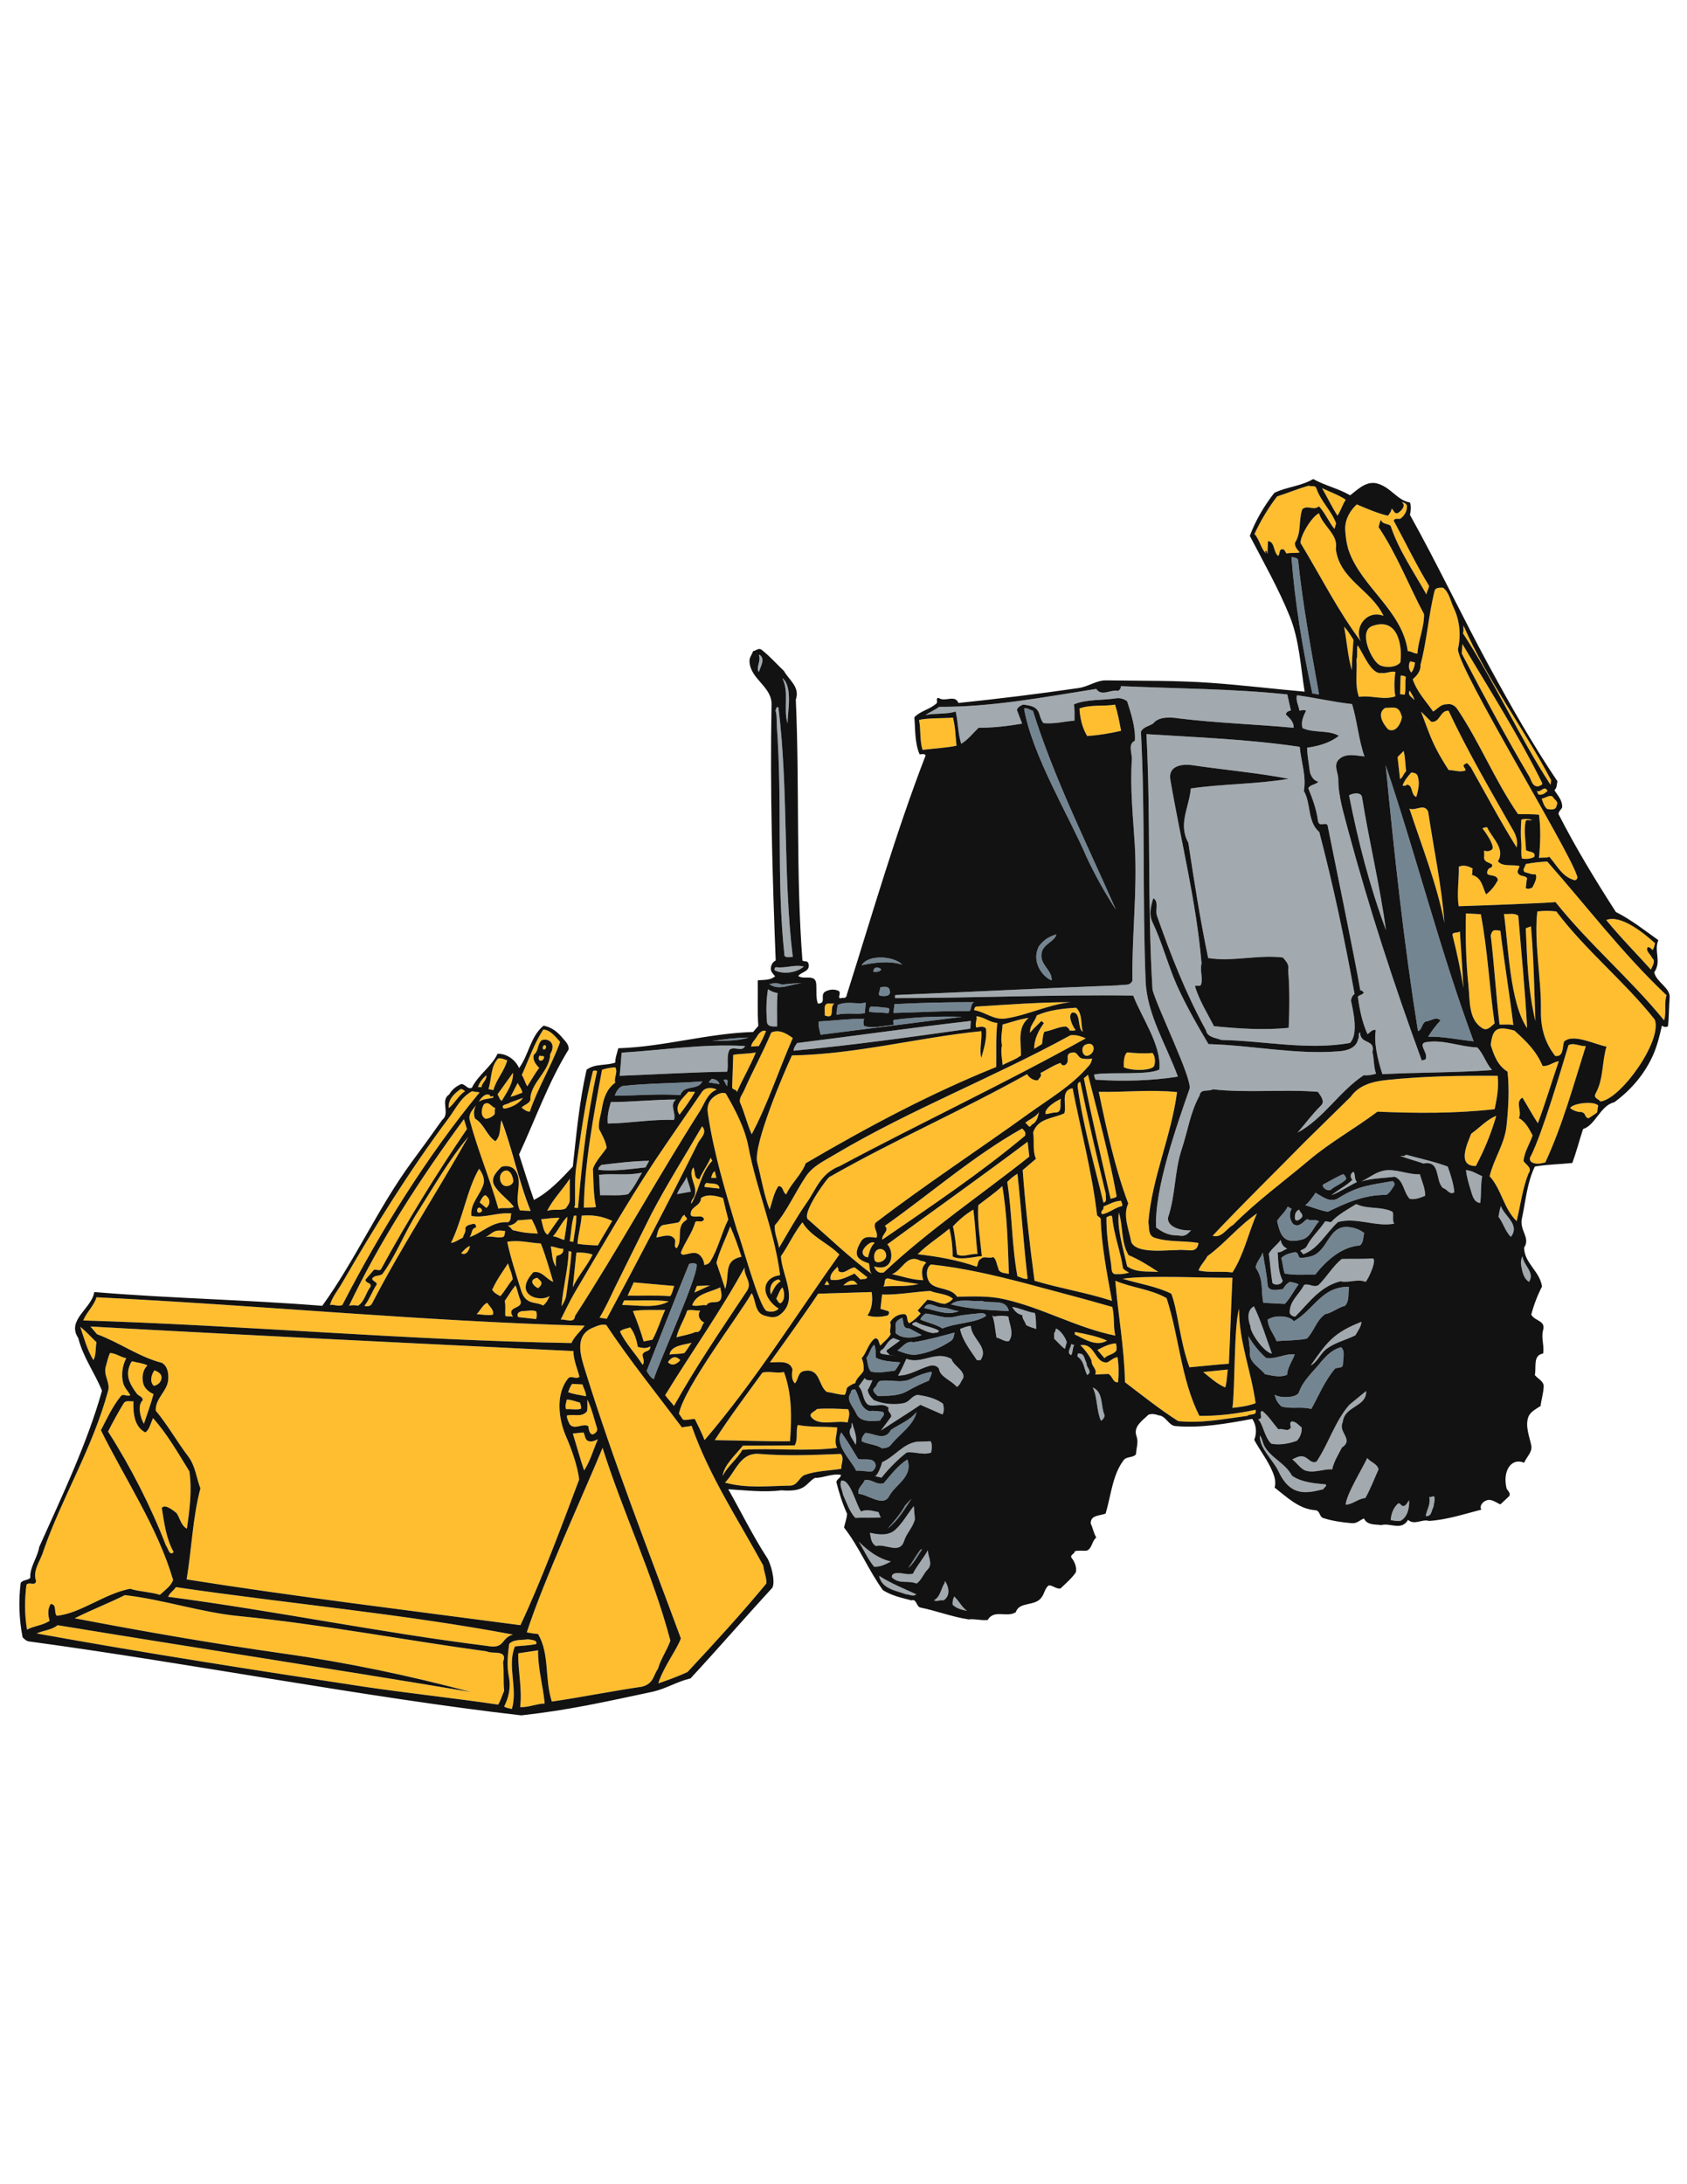 <?xml version="1.0" encoding="utf-8"?>
<!-- Generator: Adobe Illustrator 21.1.0, SVG Export Plug-In . SVG Version: 6.00 Build 0)  -->
<svg version="1.1" id="Layer_1" xmlns="http://www.w3.org/2000/svg" xmlns:xlink="http://www.w3.org/1999/xlink" x="0px" y="0px"
	 viewBox="0 0 612 792" enable-background="new 0 0 612 792" xml:space="preserve">
<g>
	<path fill="#748592" d="M319.5,361.1c-1.4-0.2-0.1-2-0.2-3c0.8-0.3,3.1-0.7,3.4,0.8C323.4,361.3,321.2,361.3,319.5,361.1z
		 M258.3,377.5c4.3-0.2,9.6,0.1,13.2-1.3C267.2,376.3,262.6,376.8,258.3,377.5z M474.1,485.4c2.7-2.8,3.5-6.8,6.7-8.9
		c2.6-0.5,4.6-2.4,7.1-3c1.7-1.7,1.1-4.6,1.5-6.9c-10-0.1-12.5,8.1-20,12.5c-1.9-2.3-7.2-2.2-9.5-0.6c0.1,3,2.2,5.2,3.2,7.8
		C467.1,486,470.3,486.1,474.1,485.4z M459.9,466.3c-0.3-4.1-1.2-8.1-1.8-12.1c-0.7,1.9-2.3,3.4-2.6,5.4c3.1,4.6,1.8,8.1,2.8,12.8
		l7.8,0.4c2-2.1,3.3-4.8,5-7.1c-1-0.5-2.1-0.7-3.2-0.9c-0.9,0.5-1.9,1.5-2.4,2.6C463.9,467.6,460.6,468.5,459.9,466.3z M514.4,373.9
		c1.6-0.5,1.2-2.6,2.8-3.5c1.8-0.1,3.7-2,5.4-0.4c-1.6,1.7-3.2,3.8-4.5,5.9c5.5-0.1,11,1.1,16.5,1.7c-12.2-33-20.7-66.9-31.9-100.1
		C505.8,309.7,509.3,341.9,514.4,373.9z M482.8,431.4c1.8-1.6,4-2.1,5.6-3.9c-0.1-0.6-0.4-1.2-1-1.7c-0.7-0.1-6.1,3.1-7.4,3.7
		C479.4,430.6,481.6,432.1,482.8,431.4z M319.3,515.1c0.3-1.1,2.2-2,0.9-3.2c-1.6-0.1-3.3-0.5-4.8-0.2c-3.6-1.2-3.5-5.3-5.2-7.9
		c-0.7-0.1-1.6,0.3-1.5,1.1c-2,2.8,0.9,5.2,1.9,7.6C312,515.9,316.7,515.3,319.3,515.1z M335.3,474.3c4.1,0.8,8.4,2.9,12.6,1.1
		c-2.2-0.1-3.9-1.3-6.3-1.3C339.6,474.1,336.5,471.5,335.3,474.3z M376.9,343.1c-2.9,5.6,1.3,11.1,4.6,12.4c0.3-3.6-4.1-5.5-3.7-9.5
		c0.3-3.7,5-4.6,5.4-7.2C380.8,339.6,379,340.4,376.9,343.1z M246.8,397.1c1.4-4,6.4-1.5,8-5c-9.7,0.8-19.4,0.6-29,1.7
		c-1.6,0.7-2.2,2-2.8,3.5C230.9,397.3,238.9,396.5,246.8,397.1z M291,356.6c-2.5-0.2-5,0.2-7.4,0.4c-1.6-0.7-2.9-0.5-4.5-0.2
		C282.6,359.6,287.3,356.5,291,356.6z M477.2,432.5c-0.3,0.7-2.8,4.1-3.7,4.5c2.7,0.8,5.4,1.9,8.2,2.4c6.3-3.1,13.5-6.3,21.2-6.1
		c1.3-0.8,2-2.1,2.8-3.3c0.4-0.6,0.1-1.6-0.6-1.7c-7.9,1.4-12.3,1.6-19.5,6.1C482.5,436.4,479.7,433.8,477.2,432.5z M475,455.7
		c-5.7,1.2-2.7-0.5-5-1.7c-1.9,0.4-3.9,0.8-5.2,2.2c0.6,1.8,0.6,3.9,1.3,5.6c3.7,0.7,7.4,0.3,11,0.4c3.9-4.9,9.4-10.1,16.3-10.6
		c1.3-1.2,1.1-3,1.5-4.5c-1.8-1.4-4-2.1-6.3-2.2C481.6,444.7,481.8,454.3,475,455.7z M317.7,492.3c-0.1-1.8,0.1-3.4-0.6-4.7
		c-1.4,1.4-1.6,3.3-2.8,4.8c0.6,1.6,0.4,3.6,1.7,5c3.2,0.5,5.6,0,8.6-0.4c0.9-0.9,1.3-2,2-3C323.6,493.7,320.4,493.7,317.7,492.3z
		 M478.5,251.7c-2.9-16.2-5.9-32.4-7.6-48.7c-0.5-1-1.6-0.7-2.4-1.1c1.2,16.1,4,33.3,7.6,49.6C477,251.3,477.6,252,478.5,251.7z
		 M334.4,484.1l-4.5-2.4c-2.7,0.1-1.9-2.3-2.6-3.9c-1.2,0.7-2.5,1.2-2.4,2.8c0.1,0.9,0,1.6,0,2.8
		C327.5,485.7,331.5,485.2,334.4,484.1z M317.3,503.2c-1.2,1.1,0.3,2.2,1.1,3c3.5-0.1,7.3,0.1,10.6-1.7c2.6-1.5,5.3-2.8,8-3.9
		c0.3-1.1,1.2-2.2,0.9-3.2c-2.6,0.5-5,1.4-7.4,2.6c-3.7,1.8-7.8,0-11.4,0.8C318.1,501.4,318.2,502.5,317.3,503.2z M371.5,256.9
		c3,17.1,16.1,38.5,22.7,53.9c3.1,6.6,6.6,12.9,10.6,19c-10.5-23.9-22.3-47.3-30.1-72.1C373.7,257.5,372.6,256.5,371.5,256.9z
		 M334.5,561.8H334c-1.7,2.2-2.9,4.5-4.5,6.7C331.3,567.2,333,564.1,334.5,561.8z M322.1,554.2c3.7-2.9,6.1-7,8.6-10.8l-2.3,2.4
		C326.8,548.8,324.2,551.8,322.1,554.2z M319.7,351.5c-1-1-3-1-2.8,0.9C318,352.4,319.1,352.5,319.7,351.5z M315.3,366.9
		c2.2,0.3,4.9,0.2,7,0.5c0.2-0.7,0.6-1.3,0-1.9c-1.6-0.1-3.8-0.5-5.8-0.5C315.5,364.7,315.2,366.1,315.3,366.9z M323.2,518.5
		c-2.3,4.3-6.1,1.1-9.3,1.1c-0.6,0.7-1.5,1.8-1.3,3c2.3,1.2,5.2,1.1,7.4,2.6c1.2-0.2,2.4-0.2,3.2-1.3c2.9-3.7,8.3-7.1,9.3-11.9
		C330,515.1,326.3,516.4,323.2,518.5z M349,368.7c-8.2-0.2-16.4,0-24.5,1.1c-1.2,0.2,0.4,1.8-0.8,1.9c-3.2,0.2-7.1,1.4-10.2,0.3
		c-0.4-0.8-0.3-1.9,0-2.6c-5.5,0-11,0.7-16.5,1c-0.2,1.6,0.3,3.2,0.7,4.8C314.8,373,331.9,370.9,349,368.7z M313.7,367.4l0.4-3.9
		c-2.9,0.9-6.6-0.7-10.2,0.9c-0.2,1.1-0.5,2.7-0.4,3.6C306.6,367.1,310.4,367.9,313.7,367.4z M322.5,542.6c2.5-4.6,8.8-7,6.7-13.4
		c-3.5,2.2-6,5.6-8.6,8.6c-2.6,0.9-4.2-1.6-6.9-1.1c-0.7,1.7-2.9,3.1-2.2,5C314.5,541.7,320.4,546.6,322.5,542.6z M356.4,476.1
		c-3.2,0.4-6.6,0.5-9.8,1.3c-4,1-7.2-0.8-10.8-1.1c-0.9,0.6-1.6,1.2-1.9,2.2c2.6,1.1,5.6,1.7,8,3.2c5.1-2.1,11.8-1.9,15.8-4.5
		C357.7,476.3,357,476.5,356.4,476.1z M316.5,533.5c0.7-0.7,1.4-1.5,1.1-2.6c-0.7-2.6-4.5-1.3-6.3-1.9c-2-3.3-4-6.7-6.1-9.6
		c-2.5,4.7,3.6,10,5.4,13.9C312.7,533.1,314.4,533.8,316.5,533.5z M462.5,505.7c0.1,1.7,1.3,3.4,2.4,4.3c3.6,1,7.2-0.1,10.8,0.9
		c2.8-5,4.7-9.9,8.5-14.5c0.6-0.8,3,0.1,3-1.8c0-1.9,0.9-4.8-0.7-6.1c-3.1,0.8-5.4,3.1-7.3,5.4c-3,3.7-6.5,6.7-8,11
		C470.4,507,463.9,507,462.5,505.7z M467.1,437.6c-0.9,2-2.8,3.4-3.8,5.1c1.3,6.2,3,8.4,9.3,6.7c3-1,3.8-4.4,5.9-6.5
		c-1.2-1-3.2,0.1-4.3-0.9c-1.5,1.1-2.9,3.2-5,1.9c-1.3-1.4-1.7-3.9-0.6-5.6C468,438.2,467.7,437.6,467.1,437.6z M458.9,498.3
		c2.7,0.5,5.5,1.3,8,0.2c0.2-2.7,1.9-4.9,2.8-7.4c-3.4-0.4-6.9,1.9-10.4,1.3c-2.2-1.9-4.8-5-6.4-7.9c0.2,1.9,0.4,3.8,0.6,5.6
		C452.8,493.9,456.9,495.7,458.9,498.3z M324.1,367.3c9.2-0.2,18.5-0.8,27.7-0.7c0.7-1,0.3-2.5,1.5-3.2c-9.6,0-19.2,0.2-28.8,0.7
		L324.1,367.3z M258.2,391.2c-0.3,0.4-0.9,0.8-1.1,1.3l3.9,0.6C260.8,392,259.4,391.2,258.2,391.2z M237.2,500.1
		c1.1-4.5,17.2-39.8,15.4-41.8c-0.8-0.3-1.8-0.3-2.6,0c-4.9,11.9-10.9,27.5-15.4,38.8C235.2,498.2,236.1,499.6,237.2,500.1z
		 M356.1,471.7c-3.7,0.4-8.4-1.1-11.1,1.3c7,1.7,14,2.1,21,2.4C364.9,470.7,359.5,472.9,356.1,471.7z M327.3,349.8
		c-3-3.2-12.4-3.8-14.7,0.2C317.3,349,322.6,348.3,327.3,349.8z M346.3,483.2c-4.9,1.3-9.8,2.7-14.9,3.5c-2.7-0.7-4.1,1.9-5.9,3
		c2.3,0.8,4.6,1.8,6.9,1.5c4.4-0.6,8.7-2.4,12.6-5C345.9,485.6,346.1,484.3,346.3,483.2z M263,391.4c-0.1,0.3-0.4,0.2-0.6,0.2
		c0.7,0.6,0.7,1.8,1.5,2.2C263.5,392.9,264.8,391.5,263,391.4z"/>
	<path fill="#FEBE30" d="M371.9,407.2c1.5-1.4,3.6-1.9,5-3.9c-0.4,1.7-0.7,3.6-2.6,4.5C373.2,409.6,372.9,407.4,371.9,407.2z
		 M317.2,456.6c0.3,2.2,4.3,0.8,4.3-1.3C321.4,451.8,316.4,452,317.2,456.6z M313.2,453.1c-0.8,1.5,0.3,2.8,1.7,2.8
		c0.5-1.9,0.9-3.9,2.4-5.2C316,449.7,313.7,452.1,313.2,453.1z M333.6,457c-4.7-2.3-6.3,3.7-10,5c3.7,0.8,7.2,2.1,11.3,2.2
		c-0.5-2.1-0.9-4.6,1.1-6.3C335.3,457.2,334.4,457.4,333.6,457z M305.9,466.1l5.2-0.4l-1.1-1.1C308.3,463.8,306.9,465.3,305.9,466.1
		z M355.8,456.5c1.3-1.3,3,0.1,4.5-0.7c1.2,0.9,1.2,2.6,1.8,3.9c0.2,2,2.4,1.9,3.9,2.2c-0.4-10.6-0.6-21.6-2.4-31.8
		c-2.8,2.6-5.8,4.6-8.7,6.9c-0.4,6.2,0.7,12.4,1.3,18.6c0.1-0.6-7.7,1.8-10.6,0c0-3.4-0.4-7-1.2-10.1c-3.9,3.3-7.9,5.7-11.5,9.3
		c7.2,0.8,14.6,2.1,21.4,4.5C355,458.5,354.5,457.1,355.8,456.5z M379.5,402.7c-0.4,0.3-0.1,0.9-0.2,1.3c1.3-0.1,2.4-0.6,3.7-0.6
		c2.6-0.1,1.3-3.3,1.9-5C382.9,399.4,380.2,401.1,379.5,402.7z M320.1,449.5c17.6-12.1,35.3-23.9,51.8-37.7c0.2-1,0.1-1.5-1.1-2.6
		c-17.8,10-33.2,23.6-49.8,35.3C322.9,446.3,319.7,447.5,320.1,449.5z M345.7,444.7c0.8,3.2,1,6.8,1.5,10.2c2.4,1.1,4.8-0.4,7.4-0.2
		c-0.6-5.4-0.8-10.7-1.5-16.1C350.3,440.3,347.9,442.3,345.7,444.7z M320.4,466.5c4.2-0.4,8.5,0.2,12.8-0.9
		c-3.5-0.6-7.1-0.9-10.4-1.9C320.2,462.9,321.4,465.7,320.4,466.5z M372.8,414c-16.9,12.7-34,24.8-50.9,37.2c2.5,2.6,2.3,10.2-4.8,8
		c0.5,1.5,1.6,2.7,3.5,2.2c16.5-15.5,35.2-28,52.8-42L372.8,414z M393.8,378.8c-2.2,0.9-1,5.5,1.7,3.6
		C397.7,380.9,396.9,377.4,393.8,378.8z M376.1,368.2c-0.6,2.2-2.7,3.7-2.4,6.3c1.1-1.5,2.5-2.6,3.9-4.1c0.5-0.3,0.7,0.4,1.1,0.6
		c-2,2.7-3.6,6-3.5,9.3l2.8-1.7c0.3-1.5,0.2-3.2,0.9-4.5c2.7-0.4,5-1.8,7.8-1.9c0.5,0.3,1.3,0.8,1.3,1.5c0.7-0.1,1.6,0.2,2.2-0.2
		c-0.9-1.1-3-5.1-1.3-6.3c3.4-0.6,1.8,5.8,3.9,6.9c-0.8-2.9,0-6.4-2.4-8.7C385.3,365.7,380.4,366.3,376.1,368.2z M353.4,366.3
		c4,0.6,7.1,3.7,11.5,3c7.9-1.2,15.3-5,23.4-5.9c-11.3,0-22.9,0.9-34.3,1.6C353.6,365.3,353.4,365.8,353.4,366.3z M265.6,394.4
		c0.4,1,1.8,0.5,1.7,1.7c2.1-4.9,4.9-9.5,6.9-14.5c-2.7,0.6-5.5,0.4-8.2,0.9L265.6,394.4z M372.8,463.7c-1.5-12.7-2.3-25.4-3.7-38.1
		c-1.3,0.8-2.7,1.9-3.7,3c1.8,11.4,1.6,23,3.7,34.2C370.3,463.1,371.3,463.9,372.8,463.7z M279.8,374.4c-3.1,7.4-6.8,14-9.9,21.1
		c-0.6,1.3-1.7,2.5-1.5,4.1c1.7,3.8,2.6,7.9,4.3,11.7c5.9-11.1,9.8-23.3,14.9-34.9C285.4,374.8,282.7,373.1,279.8,374.4z
		 M403.4,471.7c-1.8-9.9-3.8-19.9-4.1-29.9l-1.3-1.1c-1.8-15.6-5.9-30.8-8.9-46.1c-4.6,0.8-2,6.1-3,9.1c-4.3,2-9.5,1.7-11.3,6.9
		c0.5,3.3-0.3,6.5,1,9.6l-4.8,4.1c1,13.4,2.5,26.7,4.3,40.1C384.6,467.2,394.2,468.7,403.4,471.7z M406.7,435.4
		c-2.5,0.1-4.3,1.3-6.4,2.1c0.4,1.3-1.6,1.7-0.4,2.8c2.8-0.6,4.5-2.4,7.2-3C407.3,436.5,406.8,436,406.7,435.4z M393.2,391
		c2.9,14.7,6.4,29.1,9.7,43.7c0.7-0.3,1.6-0.2,2.2-0.9c-2.7-14.9-6.7-29.5-10.4-44.1L393.2,391z M420.2,461.2
		c-3.5-2.3-7-4.5-10.8-6.1c-2.8-4.8-1.9-10.3-3.5-15.4c-0.8,5.6,1.6,13.1,3,19.5C412.4,461.6,416.4,460.9,420.2,461.2z M418.7,386.5
		c0.6-1.9,0.2-3.7-0.6-4.7c-3.1,0.3-6.1,0.1-9.1-0.2c-1.3,0.6-1.4,3.8-1.3,5.4C410.6,388.4,417.8,388.3,418.7,386.5z M195.9,382.7
		c-0.7,0.4-0.7,2.1,0.4,1.9c0.7-0.1,1-0.7,1.1-1.3C197.1,382.5,196.2,383.3,195.9,382.7z M274.7,421.5c1.5,5.7,2.4,11.7,4.5,17.1
		c1-2.9,1.5-6.1,3.2-8.5c1.9,0,1.4,2.2,2.8,3c1.8-4,5.6-7.2,7.1-11.3c22.4-13.1,45-25.2,69.1-34.9c0.1-5.3-0.2-10.7,0.4-16
		c-2.8-0.1-4.8-2.2-7.6-2.4c0.4,1.2-0.7,2.8,0,4.1c1-0.2,2.7-0.7,3.5,0.4c0.4,3.6-0.8,7.3-1.7,10.6c-0.8-3,0.3-6.5,0-9.7
		c-22.9,2.3-45.5,8.4-68.7,8.8C284.6,388.4,273.1,415.2,274.7,421.5z M398.6,395.9c2.7,13.1,6,28.1,10.7,40.5c-2,4.4,0.1,8.9,1.1,14
		c1.9,4.4,13.1,2.8,16.6,2.9c4-0.5,7.1,1.6,7.8-2.6c-5.3-0.9-10.8-0.2-16-1.9c-2.4-0.9-1.8-3.6-2.2-5.6c1.3-16.2,8.3-31.1,10.4-47.2
		C417.5,395,408,396.1,398.6,395.9z M195.6,387.2c-1.1-1.1-2.6-2.9-1.9-4.8c1.7-1.2,1.2-3.8,2.8-5.2c1.2-0.5,2.7-0.2,3.5,0.9
		c0.9,1.2,0.3,3-0.4,4.1c-0.2,6.2-6.5,9.9-7.2,15.7c0.4,2.2-2.1,2.5-3.2,3.7c0.9,0.7,1.8,1.5,3,1.5c2.9-8.7,7.9-16.6,11-25.3
		c-1.7-1.9-3.5-4.3-6.1-4.5c-3.4,5.2-5.3,11-7.8,16.5c0.9,1.3,1.2,3,2,4.1C192.7,391.7,194,389.4,195.6,387.2z M250.9,486.9
		c-2.4,0.7-7.6,0.9-8,4.3c2-0.4,3.5-0.1,5.4-0.6C249.3,489.4,250,488.1,250.9,486.9z M182,399.2c1.9-3.1,4.3-6.6,4.1-10.2l-5.6,7.8
		C181,397.6,181.2,398.7,182,399.2z M189.5,396.2c-0.2-1.3-1.1-2.3-1.7-3.5l-2.6,5C186.7,397.4,188.1,396.7,189.5,396.2z
		 M175.5,400.5c-0.8,1.4-1.4,4.2,0.7,5.2c0.9-0.1,2-0.5,2.6-1.1c1.3-0.6,0.3-2,0.9-2.8C178.1,401.3,177.3,399,175.5,400.5z
		 M184,384.5c-1.1-0.4-2-0.9-3.3-0.7c-2.8,3-2.3,7.4-3.5,11.1l1.8,0.4C180,391.4,183,388.4,184,384.5z M345.7,470.9
		c-2.4-1.9-5.6-1.7-8.2-2.8c-5.8,0.3-11.9,1.5-17.5,1.3l-0.6,5.2l2.4,0.7c1.1,0.2,0.8,1.2,0.2,1.7c-2.5,0.6-5.1,0.7-7.3,0
		c1.6-2.3,2-5.4,1.5-8.5l-19.4,0.6c-4.9,7.4-12.6,18.1-17.5,24.9c2.8,0.1,7.2-1,8.2,2.6c-0.3,1.6-0.4,3.9,0.9,5
		c1.4-1.6,0.9-4.1,3.5-4.5c5.7-1,4.9,5.3,8,7.6c2.2,0.3,4.2,1,6.5,1.1c0.6-0.7,0.6-1.8,0.9-2.6c0.9-0.8,1.9-1.3,3-1.7
		c0.3-1.8,2.2-2.9,3-4.5c0.1-1.7-0.1-3.2-0.7-4.5c1.9-2.2,2.4-5.4,4.8-7.2c1.6-0.1,1.3,1.7,2,2.6c1.2-1.4,2.8-2.4,3.7-4.1
		c-0.6-1.5,0.4-2.8-0.2-4.3c0.9-1.8,3.1-3.1,5.2-3c1.6,0.5,0.5,2.5,1.8,3.3c1.5-0.9,3-2.2,4.1-3.5l-1.1-1.1l3.5-3.9
		c2.5,0.2,3.8,1.3,6.3,1.5C343.8,472.5,344.9,471.9,345.7,470.9z M184.1,444.5c1.1,0.1,1.6,1.9,2.6,1.7c3,0.8,5.5,1,8.4,1.1
		c-0.6-2.1-1.2-3.2-2.2-5.2l-5.1,0.4C186.9,443.8,185.5,444.3,184.1,444.5z M283.1,472.6c1.8-0.9,1.6-4.4,0.7-5.8
		c-1.1,1.2-1.5,2.8-2.2,4.1C282.1,471.5,282.3,472.4,283.1,472.6z M292.4,426.5c-3.8,5.6-6.9,12.7-11.3,17.8
		c-0.3,2.8,1.1,5.4,1.5,8.2c3.2-5.4,6.3-11,10-16.3c3.5-4.9,5-10.7,12.1-13.4c29.6-15.8,60.3-30.2,89.2-46.3
		c-1.7-0.7-3.5-1.4-5.6-1.1c-28.1,15.4-58,26.9-85.6,43.3C299.1,420.9,295,422.7,292.4,426.5z M363.7,386.2c2.2-1.2,4.6-1.9,6.7-3.5
		c0-5-1.4-10.2,2.8-13.6c-3.3,0.4-6.4,1.6-9.5,2.4c-0.1,2.5-0.8,5-0.2,7.5C362.9,381.4,363.6,383.8,363.7,386.2z M293.3,442.3
		c7.9,6.9,14.6,13.4,23,19.7c-1-1-0.7-2.6-1.1-3.9c-4.6-1.5-5.7-3.2-2.8-8c1.3-2.1,3.5-1.5,5.6-1.3c0.7-2.2-1.4-3.4-0.4-5.4
		c18.3-14,37.6-26.6,56.3-40.1c7.3-5.2,14.8-9.6,20.8-16.5c0.9-0.9,1.3-1.8,1.5-3c-1.1,0.3-2.6,0.2-3.7,0c-1.4-0.3-1.6-2.2-3-2.2
		c-3.9,0.2-0.9,3-3,4.5c-0.6,0.4-1.6,0.1-1.7-0.7c-2.6,0.8-4.9,2.5-7.4,3.7c0.8,1-0.4,1.8-0.9,2.6c-1.4,0.2-3-0.7-3.9-2.2
		c-24.4,13.6-47.9,23.7-71.9,37.4C298,429.9,290.6,440.8,293.3,442.3z M185,399.8c-0.7,0.7-3.8,0.7-2.2,2.2c2.3-0.2,5.5-1.7,6.9-3.9
		L185,399.8z M300.8,465.7l-0.8-1.3c-0.3,0.5-0.6,1-0.9,1.5C299.9,465.8,300.4,466.2,300.8,465.7z M391.9,392.3
		c-1.1,0.2-1,1.3-0.9,2.2c2,14.1,6.1,28.3,9.3,41.6c1.6-0.4,0.6-2.3,0.9-3C397.9,419.4,394.7,405.9,391.9,392.3z M281.6,464.2
		c-2,0.9-2.6,3.2-1.9,5.2c0.8-1.7,1.6-3.6,3.5-4.8C282.7,463.9,282.3,463.8,281.6,464.2z M301.3,464c3.2,0.7,6-1,8.7-2.2l2.2,2.2
		c0.7-0.5,2.1,0.2,2.4-0.9l-4.5-3.5c-2.1,0-4.1,3-6.1,1.1c0.6-0.5-0.4-0.9-0.1-1.5C302.7,460.7,300.9,461.8,301.3,464z M197.6,380.5
		c0.6-0.2,0.8-1.7-0.2-1.5C196.8,379.2,196.6,380.9,197.6,380.5z M205.2,438.2c0.8-1,1.5-2,1.5-3.2c0-2.3,0-5.6,0-7.6
		c-2.6,4-6.2,7.5-8.2,11.7C200.7,438.2,203.2,439.2,205.2,438.2z M253.2,414.5c0.9-1.8,3.6-3.8,1.5-6.1
		c-6.2,10.7-12.7,20.9-18.4,31.8c-4.4,8.8-8.8,17.7-13.2,26.6c-1.7,3.6-3.5,7.5-5.6,11l2.6,0.4C231.5,457,242.5,436,253.2,414.5z
		 M252.1,514.6c1.2,2.5,2.5,5,3.5,7.6c18.1-21.1,32.8-44.7,48.9-67.3c-4.2-4.3-10.4-6.5-13.4-11.7c-3.1,3.9-5,8.3-7.8,12.3
		c0.3,7,6.8,16.1-0.6,21.4c-1.6,1.1-3.5,0.7-5.2,0.2c-3.9-1.1-3.1-5.4-4.8-8.2c-4.9,8.5-24.4,34-26.4,43.7l1.5,2.2
		C249.4,515.1,250.8,514.4,252.1,514.6z M270.9,468.2c2.2-3.1-1.1-5.4-0.8-8.6c-8.6,15.8-19.4,30.9-28.8,46.3
		c1.1,1.5,2.2,2.6,3.2,3.9C252.6,495.3,261.8,481.9,270.9,468.2z M208,450.3c0.4-3.2,1.1-6.2,1.1-9.5h-0.9c-0.9,3-1,6.2-1.5,9.3
		L208,450.3z M198.7,447.7l4.3-6.1c-2.1-0.1-4.5,0.3-6.7,0.5C196.9,443.9,197.1,447,198.7,447.7z M184,450.3c1.3,6,3.2,11.7,5,17.5
		c1.7,5.7,5.5,4,8,5.6c1.3-1,1.8-2.2,2.4-3.5c-3.3,2.5-13.6-0.2-5.9-8.6c3.1-0.6,4.6,2.5,7.2,3.5c-1.3-4.3-2.7-9.4-4.5-13.9
		C192.3,450.7,188.1,449.5,184,450.3z M255.6,430.4l5.4,0.6c-0.1-2.4-3.1-1.6-4.7-2.1C255.8,429.3,255.5,429.8,255.6,430.4z
		 M269,455.7c-1.2-3.7-2.5-7.4-4.1-11c-1.6,4.4-3.8,8.6-5,13.2c1.1,3.2,2.2,6.4,3.2,9.5C264.8,461.7,262.4,457.1,269,455.7z
		 M257.6,466.1l-4.8,0.2l-0.9,2.4L257.6,466.1z M438,455.5c-0.9,1.8-2.6,3.3-3.2,5.2c4.1,0.9,8.1,0.1,12.3,0.7
		c4.2-6.5,5.8-14.5,8.9-21.4C449,444.8,444.5,450.8,438,455.5z M299.2,368.2c4.1,1.7,1.5-3.2,3.5-4.3h-1.6
		C298.3,363.5,299.4,366.6,299.2,368.2z M345.7,260.2c-1.8,0.3-10.3,0.1-12.3,0.9c0.7,3.2,0.2,7.7,1.3,10.8
		c4.1-0.5,8.4-0.7,12.3-1.5C346.6,266.9,346.6,263.5,345.7,260.2z M406.7,265c-0.6-3.2-1.2-6.5-2.2-9.5c-3.8,0.7-8.9-0.1-12.9,1.4
		c0.2,3.5,1,7,2.8,10C398.6,266.6,402.8,265.9,406.7,265z M209.7,438c1.4-16.6,3.3-33.3,6.9-49.6c-0.4-0.2-1-0.4-1.5,0
		c-2.9,11.4-4.4,23.1-6.1,34.9c-0.6,4.6-0.3,9.2-0.4,13.8C207.8,438.1,209,438,209.7,438z M258,427.1h1.9l-0.6-2.4
		C258.5,425.1,258.2,426.2,258,427.1z M449.5,474.5c-1.9,6.6-1.4,28.3-2.4,36c2.9-0.3,5.8-0.7,8.4-1.7
		C453.9,497.1,449.4,486.4,449.5,474.5z M216.2,437.7c-0.9-4.3-0.9-9.2-1.1-13.9c1-2.8,3.3-5.1,5-7.6c-0.4-2.5-1.7-4.7-2.8-6.9
		c-0.3-2.5,0.7-5,1.1-7.6c0.6-3.5,1.7-6.9,4.8-9.1c-0.6-1.8,1.1-3.8,0-5.6c-1.7,0.1-3.3,0.4-4.8,0.9c-2.9,15.5-6.4,34.2-6.6,50
		C213.1,437.8,214.8,437.9,216.2,437.7z M284.4,497.5c-2.8,0.6-4.9-0.4-7.8,0.2c-5.8,8-12,16.2-17.3,24.5c9.1,0.1,18.2,0.5,27.3,0.4
		C287.2,514.2,287.4,505.6,284.4,497.5z M307.5,515.8c0.3-1.5,1-3.2,0.2-4.8c-3.9-0.2-7.6-0.4-11.3-0.1c-0.8,1-3.4,1.6-1.9,3.2
		C297.4,517.2,303.3,514.9,307.5,515.8z M277.9,373.9c-1.4-0.7-2.8,1-3.4,2.1c-0.7,1.2-1.9,2.1-2,3.5l2.8-0.2
		C276.3,377.6,277.1,375.8,277.9,373.9z M173.2,438.4c-0.6,1.5,1.1,1.8,1.7,0.6C174.7,438,173.6,437.4,173.2,438.4z M178.8,476.7
		c0.6-1.7-1.4-3.1-2-4.3c-1.5,0.4-2.8,3.2-3.9,4.1C174.4,476.6,177.3,477.1,178.8,476.7z M170.5,451.8c-1.4,0.5-2.1,1.5-3.2,2.6
		C169.1,455.5,170.2,453.3,170.5,451.8z M229.6,475.4c1.5,3.6,2.8,7.3,3.9,11c1.1-0.2,2.2-0.4,3.2-0.6c1.9-3.5,3-7.3,4.6-10.8
		C237.9,475.1,232.8,474.8,229.6,475.4z M250.8,436.5c2.8-4.8,3.4-11.2,7.6-15.6l-0.6-1.1c-1.1,2.7-3,5.1-4.1,7.8
		c-2.2-0.3-1.3-2.9-2.2-4.3c-2.3,3.3,2.2,7.1,0.2,10.8C251.3,434.8,250.6,435.4,250.8,436.5z M182.3,448.6c1-0.2,0.7-1.5,1-2.2
		c-4.2-0.7-4.2,0.5-7.1,2.2C178.2,448,180.2,449,182.3,448.6z M181.5,470c1.7-1.9,2.8-4.1,4.5-6.1c-0.2-2.1-1.2-3.9-1.7-5.8
		c-1.9,3-4.1,5.9-5.6,9.3h-0.2C178.8,468.6,180.4,469.4,181.5,470z M226.6,471.5c-0.6,0.4-0.6,1.2-0.9,1.7c5.6,0,12.1,1.4,16.9-1.3
		C237.6,471.2,231.9,471.7,226.6,471.5z M255.5,479.5c-0.7-0.1-1.4-0.9-1.7-1.5c-0.5-1-0.3-1.9,0.2-2.8c-1.5,0.2-3.1-0.5-4.7,0
		c-1.1,3.4-3.1,6.3-3.9,9.7c2.3-0.6,4.8-1,6.9-1.9C254.6,483.3,254.3,480.6,255.5,479.5z M194.5,478.3c0.3-0.8,0.3-2.2,0-2.8
		c-1.5-0.6-3.1-0.1-4.7-0.1c-1.1,0-2.7,0.7-1.8,2.2L194.5,478.3z M256.3,473.3c1.3-2.3,4.9,0.3,5.4-3c0.2-1.4-0.3-2.4-0.4-3.5
		c-3.5,1.8-8.7,2.1-10.2,6.5C252.9,473.9,254.4,473,256.3,473.3z M244.6,466.3c-4.9-0.4-9.8-0.9-14.7-1.3l-2.2,4.8
		c4.8,0.1,10.4-0.2,15.4,0.2C243.9,469.1,244.1,467.5,244.6,466.3z M253.1,454.6c1.4,0.7,2.3,2.5,2.4,4.1c0.9-0.1,1.7-0.5,2.2-1.3
		c2.9-4.7,4-10.2,6.5-15.2c-0.7-2.6-1.3-5.2-1.9-7.8c-2.5-0.8-5.6-1.6-8,0c0,3.1-4.2,3-3.7,6.3c1.3,1.2,4.4-0.6,4.8,1.5
		c-0.9,1.5-2.5,0-3.2,1c-1.1,4-3.8,7.2-5.2,11C247.3,456.2,250.7,453.5,253.1,454.6z M138.4,459.9c9.4-17.2,20.2-34.7,31-50.5
		l-1.1-3.6c-15.8,21.5-30.3,43.8-41.7,67.7c0.7-0.3,2.6-0.3,3.2,0c2.5-1.5,2.8-4.6,4.6-6.9c0.5-1.7-1.8-1.1-1.8-2.6l3-3.5
		C136.5,460,137.8,461.3,138.4,459.9z M188.7,471.2c-0.7-1.6-0.9-3.5-1.7-5.1c-1.5,1.8-2.6,3.8-3.9,5.6c0.4,1.7,0.1,3.9,0.2,5.4
		c0.8,0.5,2,0,2.8,0.4C183.4,473.3,190.3,475,188.7,471.2z M163.6,450.7c1.6-0.2,2.9-1.3,4.3-1.9c0.3-1.2,1.2-2,0.9-3.5
		c0.5-1.2,1.8-1.2,2.8-1.5c0.9-0.2,1.2,0.7,1.1,1.3c-1.9,0.3-1.3,2.4-2.4,3.5c4.4-1.4,8.4-5.9,13.9-5.4c1.4-0.5,0.9-2.2,1.3-3.2
		c-4.9-0.5-9.8,1.8-14.5,0.9c-0.5-4.7,3.4-7.6,4.5-11.9c0.4-1.8-0.8-4.1-1.7-5.2C169.5,431,167.9,441.9,163.6,450.7z M194.9,463.3
		c-3.7,0.9-0.8,3.4,0.3,3.8C197.7,465.1,195.8,464.3,194.9,463.3z M135,472.6c10.7-20.6,23.4-40,34.9-60.4
		c-7.1,8.5-12.5,18-18.4,27.3c-4.7,7.3-7.8,15.7-12.8,22.5c-1,0.7-2.3,0.4-3.2,1.1c-1.5,1.2,1.1,1.4,1.2,2.6
		c-1.7,2.5-2.6,5.4-4.5,7.8C133.1,473.8,134.4,473.8,135,472.6z M242.3,493.9c0.6,0.8,2.3,1.8,4.5-0.7
		C245.3,491.6,243.8,491.8,242.3,493.9z M238.1,448.7c2-0.2,4.9-1.6,6.5,0.4c1,1.2-0.6,2.9,0.9,3.5c2.4-3.2-0.5-8,3.5-10.2
		c0.7-1-0.7-1-0.6-1.9c-1.3,0.4-1.2,2.1-2.4,2.8l-5.5,0.9C238.7,444.9,238.6,447.1,238.1,448.7z M176.6,433.8
		c-0.9-1.3-2,1.1-2.6,2.2l2.4,2C177.9,436.9,177.9,434.9,176.6,433.8z M555.4,335.9l-1.9,0.7c0.5,11.2,0.8,22.5,3.5,33.6
		C556.6,358.8,556.4,347.4,555.4,335.9z M533.7,411.1c-1,2.8-5.6,11.8,1.7,11.7c3.1-5.8,5.6-11.9,7.4-18.2
		C539.3,406,536.7,409,533.7,411.1z M401.6,486.1c-3.6-1.6-7.8-2.4-11.5-3.1c-0.4,0.1-0.1,0.6-0.2,0.9
		C393.4,485.5,397.7,488.5,401.6,486.1z M170.3,406.2c2.9,10.9,7.3,21.2,10.4,32.1c1.7-0.6,4.2,0.2,5.6-0.7
		c-2.1-2.8-5.4-4.8-7.1-7.8c-1.5-2.6,0.9-5,2.6-6.7c1.8-0.6,3.9-0.2,5,1.3c3.1,4.2-0.7,9.7,1.7,14.5l3.9,0.2
		c-4.4-10.8-6.5-22.1-10.6-32.9c-0.7,2.5-0.1,5.6-2.2,7.6c-3.1-1.9-4-6.2-7.4-8.2c-0.5-1.6-0.3-3.4,0.4-4.8
		C171.3,402.4,169.7,404,170.3,406.2z M562.5,284.6l0.2-1.7c-10-19-23.1-36.1-31.8-56.1c-0.1,1,0.2,2-0.2,2.8
		C542.3,247.4,550.9,266.8,562.5,284.6z M543.3,390.1c-13.4-0.1-26.8,0.1-40.1,1.5c-4.9,0.5-10.1,1.7-13.2,6.1l-16.3,16
		c-11.3,11.5-22.8,22.7-33.8,34.4c3.3,1,5.1-2.7,7.4-3.9c8.8-8.8,18.2-15.6,27.7-23.6c7.7-6.5,16.6-11.4,24.7-17.5
		c14.1,0.6,28.3,0.7,42.5-0.9C543.1,398.2,543.8,393.8,543.3,390.1z M598.9,351.6c0.5-1.3,1.9-3,0.4-4.3c-0.5-1.3-2.5-2.5-1.5-3.9
		c0.7,0.1,1.2,0.5,1.7,1.1c0.6-0.8,0.7-1.7,0.9-2.5c-4-3.6-12.4-10.5-17.7-8.4C587.9,340,593.9,346,598.9,351.6z M557.5,286.8
		l0.6,1.3c1.4,0.3,2.3-0.4,3.3-1.3C560.2,284.5,559.1,287.5,557.5,286.8z M559.3,289.6c0.4,1.3,0.9,2.8,1.9,3.7
		c1.2,0.3,3.4,0.6,3.5-1.3c0.8-1.1-0.6-2-1.1-2.6C562.8,287.6,560.7,289.4,559.3,289.6z M569.6,401.8c0.9,0.8,3,1.6,4,1.4
		c2.1,0.6,0.9,1.8,2.7,2.3c4.5-3.1,2.6-1.2,3.5-4.6C578.4,399.1,570.5,400,569.6,401.8z M561.3,312.4c-2.6,0.1-5.2,0.4-7.8,0.9
		c-0.1,1-1.6,2.2-0.2,3c1.8,0.4,2.3,0.9,3.7,0.7c0.9,1.1-0.4,3.4-1.1,4.8c-0.6,0.3-1.5,0.8-2.4,0.2c0.3-1.9,0.2-2.4,0.5-3.5
		c-0.6-1.1-2.1-0.6-3-1.5c-1.1-1.1,0.2-1.9,0.2-3c-2.6-0.6-6.1,0.4-7.8-1.7c2.8-4.5-2.1-8.4-3.9-12.3c-0.7-0.1-1.4,0.2-1.7,0.4
		c0.7,0.8,5.2,7,3.2,7.8c-0.7,0.5-1.8,0.6-2.6,0.2c0,0.7,0.1,1.7,0,2.2c-0.2,2,1.6,2,2.8,2.8c0.6,1.3-1,1.2-1.3,1.8
		c-1.9,3.4,3.1,1.1,3.5,3.9c-1.1,2.1-2.5,3.9-4.3,5.2c-1.3-2.7-1.5-6.1-5.2-7.1c0.5-0.6,0-1.6,0.4-2.2c-1.5-1-3.6-1.5-5.1-0.7
		c0.2,3.9-0.8,10.1,0,14.3c6.5-0.2,31.7-1.1,35.1-1.5c12.2,15.3,27.1,27.8,39.4,42.9c0.9-2.8-0.1-6.3,0.9-9.1
		C588.7,345.9,575.8,328.8,561.3,312.4z M488.2,181.2c-2.7-1.8-5.7-2.8-8.6-4.2c1.9,3.3,3.5,6.7,5.6,10
		C486.4,185.2,487,183,488.2,181.2z M305,527.2c-9.8,0.4-19.8,0.8-29.4,0c-7.1-0.7-8.7,6.5-12.6,10.4c8,2.2,15.7,1.2,23.7,1.1
		c2.7-0.1,3.3-3.2,5.3-3.9c4.2-1.5,8.8-1.5,13.2-2.2C305.1,530.8,306.4,528.7,305,527.2z M401.7,494c-4.6,0.5-4.3-7.2-9.8-6.2
		c0.9,0.7,3.2,3.4,4.1,5.6c-0.2,1.9,2.2,3.1,1.3,5l4.8-0.2c1.6,0.8,1.6,3.3,3.5,3c0.3-3,0.3-6.1-0.2-9.1
		C404,492.3,402.9,493.4,401.7,494z M247.4,517.6c-9.3-12.4-19-24.4-27.5-37.2c-1.8-0.3-3.1,0.3-4.5,0.9c-7.6,2.8-4.5,11.1-3,16
		c10.1,32.6,22.7,64.6,34.6,96.8c-1.4,4-6.2,10.1-8.2,16.3c3.6-1.2,7.3-2.6,10.6-4.1c9.7-10.4,19.7-21.3,28.6-32.1
		c0.2-2.1-0.9-4.3-1.1-6.5c-9.1-16.7-19.6-32.4-26-50.7C249.8,517.3,248.5,517.3,247.4,517.6z M188,599.5c-0.1,6.5,1.5,13,0.7,19.5
		c2.9,0.2,5.8-1.2,8.9-1.3c-0.6-6.4-2.5-12.8-2.4-19.3L188,599.5z M218.6,525c-7.1,17.2-21.2,47.6-27.5,66.9
		c1.4,0.3,2.8,0.5,4.1,0.6c4.3,7.4,2.3,16.4,5,24.5c10.9-1.6,21.8-3.8,32.7-5.4c4.3-1.1,4.1-4.2,5.8-6.5c1-3.6,3.3-6.7,4.5-10.2
		C236.9,571,226.1,548.7,218.6,525z M556,411.7c-1.3-2.4-2.5-4.9-5-6.3c1.3-2.3-1.5-5.8,1.3-7.4c1.9,3.1,3.8,6.6,5.6,9.3
		c2.8-7.5,5-15,7.6-22.5c-2.2,0.3-3.7,2-5.9,1.7c-2.3-5.5-5.9-8.9-10.2-12.8c-6.2-1.7-7.9-0.9-8.6,5.2c1.1,3.6,2.5,7.5,6.1,9.7
		c0.7,6.6,0.3,13.3-0.4,19.9c-0.8,6.6-4.6,11.7-6.1,18c4.4,4.9,5,11.6,9.8,16.3c1.4-5.8,2.1-11.8,4.3-17.3c1.5-2-0.8-3-1.8-4.5
		C553,417.6,555,414.7,556,411.7z M435.1,513.4c-6.7-13.3-7.3-28.6-11.9-42.7c-5.8-3.3-12.5-3.7-18.6-6.3c1,12.3,3.3,24.5,3.5,36.8
		c6.3,4.8,12.7,9.9,19.3,14.1c8.3,0.9,16.7-0.8,25.1-1.9c1-0.9,3.6,0.1,3-2.2C448.8,512.6,441.9,513.5,435.1,513.4z M447.1,463.3
		c-7,0.2-32-1-39.8,0.4c5.5,1.7,12.5,2.8,17.6,5.4c2.3,5.6,3.1,17.3,6.6,26.7c4.7-0.4,9.7-1,14.3-1.3
		C446.3,484.1,446.6,473.7,447.1,463.3z M445.4,496.6l-8.9,0.9c2.6,2.1,5.1,4.4,8,5.6C445.1,501.1,445.1,498.8,445.4,496.6z
		 M569,379c-2.7,8.9-9.3,31.4-13.6,40.1c-0.6,0.7-0.6,1.9,0.4,2.4c1.6,0.8,3.1,0.4,4.8,0c6.3-13.6,10.2-28,14.7-42.2
		C573.1,379.5,570.9,377.9,569,379z M469.8,196.8c2.4-3.9,1.2-7.7,2.6-12.1c1.9-1.8,4,0.6,6.1-1.1c2.3,2.5,3.5,5.6,5.6,8.2l0.6-2
		c-1.6-4.5-5.6-8.1-7.1-12.6c-0.5-1.5-1.8-0.6-2.8-1.1c-3.9,1.1-7.7,2.7-11.5,3.9c-3.3,4.3-6,8.9-8.2,13.6c1.9,2.2,2.2,5,4.1,7.1
		c0-0.3-0.5-0.6,0-0.9c0.6-0.1,0.2,0.7,0.6,0.9l0.2-4.5c2.6,0.3,1.8,3.9,3.7,5.4c0.8-1,0.1-2.7,1.9-2.4c0.6,0.4,0.7,1,1.1,1.5
		c1.7-0.4,3.2,0,4.8-0.4C470.7,199.3,469.6,198.3,469.8,196.8z M510.3,284.5c2.5,0.2,1.3,3.6,3.5,4.5c0.7-2.5,1.4-5.3,0.4-7.8
		c-0.3-0.8-1.3-1-2.2-1.1c-1.2,1.3-2.6,3-3.2,4.8C509.3,284.8,510,285.2,510.3,284.5z M509.2,272.3l-2.2,2.2c0.3,2.7,0.6,5.4,0.9,8
		c1.1-0.6,1.2-2,2.2-2.8C509.8,277.2,509.8,274.4,509.2,272.3z M511.6,239.8c-0.8,1.3-0.6,3,0.4,4.1c0.8-1.1,1.2-2.3,1.3-3.7
		L511.6,239.8z M511.2,293.2l0.2,0.3c4.5,13.6,9.8,27,12.6,41.1c-1-13.5-3.9-26.8-5.9-40.3C516.6,291.1,513.7,294.2,511.2,293.2z
		 M508.6,260c-1.1-4-2.3-3.5-6.1-3.3c-3.1,1.9-0.8,5.8,1.1,7.8C506.4,265.9,508.3,262.2,508.6,260z M513.1,253.9
		c-0.2-1.3-1.2-2.5-1.7-3.5C510.5,252.3,512.2,252.6,513.1,253.9z M508.1,245l-0.2,6.7l1.7,0.2c0.5-2.1,0-4.2,0.4-6.3
		C509.8,245.1,508.9,244.9,508.1,245z M527,339.4c1.6,6.3,2.9,12.5,3.9,18.9c-0.4-6.8-0.8-13.7-1.3-20.6
		C528.9,338.6,526.5,337.6,527,339.4z M493,252.7c4.5-0.7,8.8,1.3,13.2-0.2c-0.5-2.9-0.4-5.9,0-8.9c-2-0.3-3.2,0.7-5,0.4
		c-3.8,0.8-6.9-7.7-8.7-10c-0.4,1.7,0.1,3.9-0.4,5.1C492.4,243.7,491.4,248.4,493,252.7z M497.8,227c-5.1,1.9-0.4,12.3,2.6,14.1
		c1.6,1,5.9,1.2,7.6-0.9C508.8,234.7,507.4,223.5,497.8,227z M552.1,311.3c1.6,0.3,3.3,0.1,4.5-0.6c0.7-2-1.9-1.7-3-2.4
		c-0.1-3.4-0.8-6.8-0.2-10.2c0.2-1.3,1.3-0.4,2.4-0.7c-1.1-0.5-2.7-0.6-3.9-0.2c-0.2,2.7-0.3,5.8,0,8.7
		C552,307.7,551.7,309.4,552.1,311.3z M558.3,285.1c0.3-0.4,1.5-0.3,1.1-1.3c-8.6-17.4-19.1-33.8-28.9-50.3l-0.2,3.5
		c7.9,15.1,15.9,30.1,24.5,44.6C555.6,283,555.9,285.5,558.3,285.1z M405.3,462c1.3,0.1,3.2-0.1,4.3-0.6c-0.8-0.3-1.7-0.9-2.2-1.5
		c-0.9-6.2-3.3-12.1-3.9-18.4c-0.1-1.4-1.5-0.3-2.1-0.1c-0.1,5.7,0.8,11.4,1.7,17.1C403.3,459.8,402.9,462.4,405.3,462z
		 M545.6,331.4c1.6,11.5,2.1,32.2,8.4,41.4c-0.7-13.6-2.1-27.2-3.2-40.7C549.5,330.9,547.3,331.6,545.6,331.4z M520.5,214
		c-2.3,9-2.8,18.2-5.2,27.1c0.2,2.2-1.3,3.9-2.8,5.2c1.5,4.5,4.6,7.7,7.4,11.7c1.6-0.9,2.8-2.7,4.8-2.6c1.8-0.4,3.2,0.5,4.1,1.9
		c8.1,12.1,13.6,25.9,21.9,37.9c2.5,0,5,0,7.6,0.2c0.7,5,0.5,10.7,0,15.7c1.4-0.3,3.3,0.1,3.7-0.5c3.2,3.7,4.7,7.3,9.3,8.6
		c1.2-0.4,1-1.2,0.7-1.9c-3.5-10.4-42.9-74.4-43.1-81.9c1.2-5.1,0.6-10.5-1.5-14.9c-1.2-2.5-1.6-5.6-3.9-7.4
		C522.4,213.1,521,213,520.5,214z M489.3,199.7c4.7,13.3,19.4,21.7,21.4,36.4c1.3,0,2.2,0.9,3.5,0.9c0.3-4.8,2.5-9.5,2.4-14.3
		c-5.6-10.5-9.8-21.6-16.5-31.6c0.3-0.8,0.4-1.9,0.9-2.6c0.4,1.7,2.4,1.2,3.5,2.2c2.8,8.6,8.4,16.7,13,24.9c0-1.2,0.9-2,0.9-3.2
		c-4.7-7.7-8.5-15.7-12.8-23.6c0.4-1.1,1.6-0.5,2.4-0.7c1.6-1.2,2.5-2.8,2.4-4.8c-0.3-0.8-1.2-1.1-1.9-1.3c1.8,1.4-0.3,3.4-1.5,4.1
		c-1.3,0.2-1.3-1.1-2.2-1.7c0,1-0.7,1.8-1.3,2.6c-3.9-0.9-7.5-2.5-11.3-4.1c-2.4,2.2-4.3,5.4-4.2,9
		C488.1,194.4,488.5,197.3,489.3,199.7z M491,232c-1-1.6-2.1-3.4-3.4-4.8c1,5.3,1.3,10.6,2.8,15.8C490.4,239.3,490.8,235.6,491,232z
		 M501.9,223.3c-4.4-9.4-16-13.1-17.3-24.3c1-5.2-4.7-8.2-6.1-12.9c-2.5,1.1-6.8,8-6.7,10.8c7.3,12,13.5,24.5,21.9,35.7
		C491.1,227.6,495.7,221,501.9,223.3z M531.8,331.2c-0.2,8.7,0,17.3,0.9,26c0.6,5.5-0.1,12.4,5,15.6c1.9,1.2,3.1-0.6,4.5-1.7
		c-1.9-13.2-2.5-26.5-5-39.6L531.8,331.2z M540.8,339.2c1.3,10.8,1.9,21.7,3.2,32.3c1.4,0.1,3.5-0.2,5,0.2
		c-1.4-11.4-3.3-22.8-4.7-34.2C542.5,337.3,541.4,336.7,540.8,339.2z M564.6,330.5c-2.4-0.3-4.4-0.3-6.9,0
		c-1.3,11.1,1.5,24.4,1.3,35.9c-0.1,6.5,1.5,11.8,5.2,16.5c3.2,0.4,2.5-3.3,3.2-5.2c3.3-3.1,11.3,1.1,15.4,1.8
		c-1.7,5.5-1,11.6-3.9,16.9c-1,1.8,0.8,1.9,1.7,3c7.4-0.8,22.6-22.2,19.7-29.7C589.3,355.8,575.3,344.7,564.6,330.5z M168.7,395.7
		c-0.5-0.5-1-0.8-1.6-0.8c-2.3,1.6-4.7,3.9-4.3,6.9C164.9,400.2,166.2,397.3,168.7,395.7z M212.1,480.7
		c-58.8-1.6-117.6-7.4-177.1-10.3c-0.9,3.1-3.6,5.4-4.8,8.4c59,1.8,117.9,7.2,177.1,8.2C208.4,484.5,210.4,483,212.1,480.7z
		 M208.6,477.2c15.8-24.4,29.7-49.8,45.3-74.3c1.7-2.7,2.7-6.5,6.1-7.8c-1.7-0.9-4.2-0.9-5.4,0.9c-5.8,8.5-11.7,16.9-17.3,25.3
		c-10.2,15.4-19.3,31.4-28.7,47.2c-1.9,3.2-3.5,6.7-5.2,10C205,478.2,208.4,480.1,208.6,477.2z M124.2,473.2
		c13.7-26.6,30.8-54.1,49.8-77.1l-2.8-0.4c-4.1,2.3-5.8,6.2-8.4,9.7c-14.5,19.4-26.8,39.3-38.8,60c-1.5,2.6-3.5,4.9-4.3,7.8
		C121.3,472.9,122.7,473.9,124.2,473.2z M29.1,481.1c1.4,4.1,2.5,8.4,4.8,12.1c1-1.8,0.7-4.3,1.1-6.5
		C33,484.8,31.2,482.7,29.1,481.1z M204.3,452.8c-1.6,0.1-2.9-0.8-4.5-0.8c0.6,2.5,0.3,5.1,1.9,7.3c-0.1-1.1-0.1-2.7,0.2-3.9
		C203.1,455.1,204.6,454.6,204.3,452.8z M204.7,449.6c0.4-2.7,1-5.5,1.1-8.4c-2.1,2-3.2,4.9-5.2,7.1
		C202.1,448.4,203.3,449.3,204.7,449.6z M205.4,469.8c0.7-5.3,1.6-10.7,1.9-16c-0.4,0.1-0.7-0.1-1-0.2c-0.2,6.7-2.1,13.3-2.6,20.1
		C204.4,472.6,205.2,471.2,205.4,469.8z M235.9,488.2c-1.6,1-3.2,0.5-4.5,0.2c-0.5-2.6-1.2-5.1-2.8-7.1c-1.2,0.5-2.6,0.5-3.7,1.5
		c2.1,4.5,5.6,7.9,8.2,12.1c1-1.1,0-2.5,0-3.7C233.7,489.5,236,490.4,235.9,488.2z M249.8,395.8c-1.8,2.2-5.6,5-3.3,8.4
		c2.1-2.7,4-5.4,5.6-8.2C251.5,395.7,250.5,396.1,249.8,395.8z M176.4,389.9c-1.5,1.3-2.5,2.7-3,4.3h1.3
		C174.8,392.6,176.7,391.7,176.4,389.9z M256.8,403.7c2.1,14.4,6.4,28.5,10.6,42.5c1.5,3.4,8.1,28.4,10.8,29.2
		c1.5,0.4,3.2,0.3,4.3-0.9c-2.8-1.6-6.2-5.9-4.3-9.3c1-1.8,2.9-2.6,4.8-2.8c-2-16-8.5-30.8-11.5-46.6c-1.3-6.9-4.9-13.6-8.2-19.3
		c-1.1-0.5-2.4,0-3.3,0.5C257.4,398.5,256.3,400.8,256.8,403.7z M211,440.8c-0.2,3.5-1.3,6.7-1.5,10.2c2.3,0.4,4.9,0.5,7.4,0.6
		c1.6-3,3.5-5.9,5.2-8.9C218.8,441.1,215.1,440.4,211,440.8z M207.8,466.8c1.9-4.2,5.2-7.7,7.2-11.9c-1.9-0.6-3.8-0.8-5.9-0.7
		C208.7,458.4,208.2,462.6,207.8,466.8z M172.9,400.4c-0.1,0.1-0.2,0.3-0.3,0.4c0.3-0.4,0.6-0.7,0.8-1.1
		C173.3,399.9,173.1,400.1,172.9,400.4z M182.7,424.7c-1.6,0.9-1.7,3.3-0.6,4.6c1.2,1.6,4.1,0.5,4.1-1.1
		C186.1,426.5,184.9,423.5,182.7,424.7z M174,398.8c-0.1,0.3-0.3,0.6-0.5,0.9c1.4-1.3,3.8-1.2,5.5-1.7c-0.3-1.5-0.9,0.6-1.3-0.9
		C176.2,396.3,175,397.7,174,398.8z M182.5,602.7c1.8-4.7-3.8-2.8-5.9-3.9c-30-4.1-59.7-9.8-89.9-12.8c-14.1-1.4-27.4-6-41.4-7.6
		c-6,3-12.3,5.4-18.2,8.4c25.1,4.8,50.4,9.2,75.8,12.8c22.9,3.2,46.1,8.1,67.8,13.9c-49.4-8.3-99.9-16-149.8-24.2
		c-2.2,1.8-5.3,1.9-7.6,3c39.3,7.1,79,13.3,118.7,19.3c16.2,2.4,32.5,4.1,48.7,6.5c1-1.5,1.4-3.3,2.2-5
		C182.5,609.5,182.9,606.3,182.5,602.7z M547.8,299.1c-7.7-13.6-15.6-27.1-22.3-41.4c-3.1-0.2-3.1,4.5-6.3,4l-3.7-3.7
		c3.7,9.9,4.5,12.6,10,21.2c2.2,0.1,4.1,0.9,6.1,0.2c0.3-0.9-1.6-1.7,0-2.4c0.8-0.8,1.3,0.7,1.9,1.1c5.5,9.8,10.8,19.7,16.7,29.2
		C550.9,303.9,549.2,301.5,547.8,299.1z M44.9,508.8c-1.5,2.4-4.2,7.2-5.7,10.3c8.1,12.6,15.6,27.3,21,41.3c0.8,0.9,1.2,4,2.8,2.4
		c-2.8-5.1-3.4-10.5-4.3-16c1.1-1.7,4.4,1.1,5.4,1.9c1.2,1.9,1.6,4.5,3.7,5.6c1-6.9,1.9-13.9,0.9-20.8c-4.1-6.6-8-13.5-13.2-19.3
		c-0.8,1.8-1.4,4.4-2.8,5.2c-4-2.1-4.4-6.9-4.3-11.3C47.2,508.3,45.7,507.6,44.9,508.8z M405,489.7c0.1-0.9,0.1-1.8-0.2-2.6
		c-2.5,0.2-4.6,1.3-6.7,2.4l2.6,3C401.9,491.1,403.9,491.3,405,489.7z M58.6,499.3c-0.1-1.3-1.6-2.1-2.6-2.4
		c-1.1,1.5-1.8,4.2-0.2,5.6C57.3,502.3,58.7,501,58.6,499.3z M289.4,516.7c-0.8,2.5,0.2,5.1-1.1,7.4c-6.2,0.1-12.6,0.1-18.8,0.1
		c-2.8,3.5-7,7.2-7.3,11c1.6-3.5,5.3-6.1,7.1-9.5c11.4-0.7,23,0.7,34.4-0.7c-1.3-2.3,0-4.9,0-7.4
		C298.9,517.2,294.1,517.6,289.4,516.7z M47.9,493.6c-0.6,0.6-0.8,1.4-1.1,2.2c-1.2,3.7,0.8,6.8,2.8,9.5c0.6,0.9,2.2,1.1,2.2,2.4
		c-2,1.8-1,6.1,0.4,8.6c1.2-3.6,2.5-7.1,3.5-10.8c-1.6-0.7-3.2-2-3.7-3.7c-0.6-2.3-0.3-5,1.5-6.7C51.9,494.3,49.8,494.1,47.9,493.6z
		 M18.4,581.6c2.4,0.2,1,3.1,2.2,4.3c8.7-0.9,17.2-8,26.6-9.8c3.5,1.1,7.4,1.1,10.8,2.2c1.8-1.7,4-3.1,4.8-5.4
		c-5.6-19.1-17.5-36.7-26.2-54.3c2.2-4.2,4.2-8.6,7.2-12.3c0.9-1.2,2.3,0.3,3.5-0.4c-0.9-1.5-2.1-2.7-2.6-4.3
		c-0.8-3-0.3-6.5,1.1-9.1c-2.1-0.4-3.7-1.8-5.9-1.9c-0.7,1.5-1,3.1-1.5,4.8c-1,3.1,1.5,5.7,0.9,8.6c-5.7,21.2-16.7,38.6-23.6,58.5
		c-1,3.5-4,6.9-2.6,10.8c-0.4,2-2.3,0.1-3.5,1.3c-0.7,5.4-0.7,10.9,0.2,16.3c2.6-1.4,5.8-1.5,8.2-3.2
		C17.4,585.7,17.2,583.5,18.4,581.6z M61,579c38.8,5.1,76.9,13,115.6,17.8c6.8,1.3,4.9-2.8,9.5-4.1c-40.5-7.6-81.5-11.2-122.3-17.2
		C62.9,576.9,61.6,577.5,61,579z M194.6,596.1c0.3-1.6-2-1.4-3-1.7c-2.4,0.4-5.2-0.1-6.9,1.7c-0.5,3.9-0.9,7.9-0.1,11.9
		c0.8,3.9-0.1,7.6-1.7,10.8c0.8,0.6,1.9,0.6,2.8,0.9c2.2-7.5-1.8-15.7,1.1-22.7C189.4,596.7,192.1,596.7,194.6,596.1z M205.6,513.3
		c0.1,1.2,0.6,2.2,1.1,3.2c1.8,2.1,4.6-0.5,6.7,0.6c0.2,1.1,0.4,3.1,1.7,3c0.9-0.3,1.8-1.2,1.5-2.2c-1.1-3.5-1.9-7.1-3.5-10.4
		c-0.1,1.4,0.2,2.9-0.2,4.3C210.9,514.1,208.2,512.6,205.6,513.3z M371.5,465.2c-11.2-2.9-22.3-5.5-33.8-6.7
		c-2.2,1.5-1.7,5.7,0.2,7.2c2.6,2,7.2,1.3,9.3,4.5c5.7-0.1,11.5-0.4,17.1,0.9c13.9,3.1,26.3,10.4,40.3,13.2
		c-0.8-3.4-0.2-6.9-1.1-10.4C392.8,470.8,382.2,468.1,371.5,465.2z M210.8,510.8c0.1-0.8-0.2-1.5-0.4-2.2c-1.6-0.4-3.1-1.1-4.8-1.1
		c-0.1,1-0.8,2.3-0.2,3.5C207.2,510.8,209.3,511.4,210.8,510.8z M61,500.5c-0.4,4-4.7,6.6-4.5,11c4.4,5.3,7.6,11.1,11.7,16.5
		c2.7,3.5,3,7.8,4.5,11.7c-2.8,10.5-3.2,22.3-5,33c39,6.2,81.9,11.4,121.1,16.6c7.5-15.9,15.1-36.3,21.3-52.8
		c-0.5-4.7-2.8-11.2-4.7-15.5c-2.8-6.4-4-15.7,0.9-21.4c1.3-0.8,2.9,0.7,3.9-0.4c-0.8-3.1-2.1-5.9-2.2-9.3
		c-57.7-2.8-117.7-5.7-175.2-8.9l2.4,2.8c8.2,3,15.1,8.2,23.6,10.4C61,495.6,61.2,498.4,61,500.5z M213.7,522.6
		c-1.6-0.4-1.4-2.1-2-3.2l-3.9,0.4c1.4,4.5,2.6,9,4.1,13.4c2.3-3.5,3.3-7.5,5-11.3C215.9,522.3,214.9,522.9,213.7,522.6z
		 M207.6,501.8c-0.8,0.9-1.1,2-1.5,3c2,0.8,4.3,1,6.5,1.5c0-1.6-0.9-2.9-1.3-4.3L207.6,501.8z"/>
	<path fill="#A2AAAF" d="M310.3,550.4c-2.1-2.2-3.2-5.6-4.5-8.5c-0.2-1.7-1.4-3.2-0.6-5c3.3-0.7,5.4,9,7.2,11.2
		c1.9-1,4.2-0.2,6.3,0.2c0.3,0.6,0.4,1.4,0.9,1.9C316.7,550.5,313.4,550.2,310.3,550.4z M311.5,559c1.9,3,3.3,6.3,5.6,9.1
		c2.3,0.1,4.2-0.9,6.1-1.9C318.7,565.2,315,562.4,311.5,559z M460.3,454.6c0.5,3.5,0.7,7.2,1.3,10.6c1,1.1,3.6,0.6,3.7-0.9
		c-1.7-3.2-1.5-6.8-1.8-10.2c1.4,0.1,2.3-1,3.5-1.3c-1.3-0.6-2.2-1.7-2.4-3.2C463.3,451.5,461.4,452.6,460.3,454.6z M391.6,490.8
		c-0.8-0.3-0.7,0.6-0.7,1.1c2.5,1.7,2.3,4.5,3.5,6.7c2.2-1.3-0.5-2.8-0.2-4.3C393.4,493.1,393.5,490.8,391.6,490.8z M472,441.7
		c1.3-1.2-0.6-2.2-0.7-3.1c-1.4,0.6-1.7,2-1.5,3.5C470.5,443.1,471.4,442.2,472,441.7z M342.7,574c-1.4,2-1.4,4.9-3.9,6.3
		c1.2,0.6,2.2-0.3,3.5,0c2.5-1.6,2-4.7,0.6-6.9C342.6,573.4,342.7,573.7,342.7,574z M328.7,578.1c1.2,0,2.6,1,3.7,0
		c-4.6-2.1-9.3-4-13.5-6.7C319.9,576.2,325,576.7,328.7,578.1z M331.2,570.6c-2.2,0.7-4.3-0.6-6.5-0.1c-0.8,0.2-1.3,0.6-1.1,1.5
		c2.8,2.6,5.7,0.9,8.9,2.2c1.8-1.2,2.5-3.6,4.1-5.2c1.9-2,0-4.6,0-6.9C335.1,565,332.7,567.6,331.2,570.6z M461.4,490.8
		c-2.1-5.8-4-12-6.5-17.1c-2.6,1.3-2.2,4.8-1.3,7.1C453.5,483.3,458.7,490.5,461.4,490.8z M324.8,554.7c-2.6,2.3-6.1,1.8-9.2,1.1
		c0.3,1.8,0.4,3.8,2.2,4.8c3.5-1,8.6,3.2,10.2-1.9c0.9-2.8,3.2-4.9,3.9-7.8l-0.4-4.8C329.2,549,327.5,552.2,324.8,554.7z
		 M370.9,476.9c-0.1,1.4,1,2.2,1.3,3.5c1.1,0.8,2.5,1,3.7,1.5c-0.1-1.9,0-4.3-0.5-5.8c-2.9-0.4-5.4-1.8-8.2-2.2
		C368.1,475.5,369.2,476.5,370.9,476.9z M355.7,493.2c3.2-4.7-3.3-7.7-3.5-12.4c-1.4,0-2.8,0.7-3.9,1.1c0.8,4.1,3.7,7.7,6.1,11.3
		H355.7z M388.6,491.4c0.7-1.1,0.4-2.6,1.1-3.7c-0.3-0.2-0.8,0-1.1-0.4C388.6,488.7,386.7,490.5,388.6,491.4z M341.9,512.9
		c0.7-1,0.5-2.7,0.2-3.9c-2.5-1.9-6-2.8-9.3-3.2c-2.3,0.5-2.7,2.5-5,3c-3.4,0.7-7.5,0.3-10.8-1.1c-1-1-2.1-2.2-2.2-3.7
		c0.7-1.1,1.2-2.3,1.7-3.5c-1.1,0.1-2.3,0.1-2.8-0.8l-2.2,3c1.9,1.9,1.3,5.1,3.5,6.7c2.5,0.9,5.2-1,7.4,1.1
		c-0.6,1.6,1.1,1.8,0.9,3.2l-3.7,5c4.7-3.1,9.7-6.2,14.3-9.3L341.9,512.9z M346.2,578.9c-0.5,0.9-0.7,1.9-0.6,3
		c1.5,1.4,3.3,1.8,5.2,2.2C348.9,582.7,348,580.7,346.2,578.9z M495.4,464.8c1-0.9,4.5-8.6,2.4-8.5c-3.8,0.3-7.1,0.1-11,0.2
		c-3.3,2.6-5.5,6.6-8.5,9.5c-1.9,1-3.2-0.7-5.2-0.1c-1.8,3.6-5.4,5.8-5.2,10.2c0.3,0.8,1.1,1.3,2,1.3c5-5.1,9.1-11,16.4-12.8
		C489.3,465.3,492.4,463.6,495.4,464.8z M505.8,443.7c-0.9-1.2-0.1-3-0.6-4.3c-4.3-2.1-9.1-0.8-13.2-2.8c-3.2,2-6.6,3.8-9.1,6.5
		c-0.8,0.1-1.4-0.3-2.2-0.2c-2.1,3.2-5.1,5.8-6.6,8.9c-0.5,1-1.6,1.2-2.4,1.7l1.1,1.3c5.5-2,8.2-7.7,12.6-11.7
		C492.2,441.3,499.2,445,505.8,443.7z M490.6,427.8c-2.2,2.2-5.3,3.7-7.6,5.6c3.1-1.2,6.2-3.3,9.3-4.8c-1.1-0.9-0.5-2.8-1.3-3.7
		C489.8,425.5,489.7,426.9,490.6,427.8z M386.3,489.1l0.7-2.4c-0.6-1.9-2.1-4.1-3.9-5l-0.3,1.1c-0.7,0.7-0.2,1.9-0.4,2.6
		C383.6,486.5,385,488.2,386.3,489.1z M511.4,434.7c1.9,0.4,3.9-0.4,5.6-1.1c0.1-2.6-1.2-5.2-1.9-7.8c-4.4,0.2-8.9-2.2-13.2-1.3
		c-2.9,0.6-5.3,2.6-8,3.9c3.8-1.2,8.1-1.2,12.1-1.7C509.3,428.1,509.1,432.3,511.4,434.7z M366,486.3c2-2.7,0.2-5.9-0.2-8.9
		c-1.5-0.4-3.5-0.4-5.1,0L360,477c0.9,2.5,1,5.3,1.5,8C363,485.3,364.4,486.6,366,486.3z M551.9,459.2c0.4,2.1,0.9,4.5,2.8,5.6
		c2.2-3.4-2-5.9-2.4-9.3C551.8,456.6,551.6,457.9,551.9,459.2z M516.4,421.9c6.4-1.2,4.1,6.2,7.1,8.9c1.6,0.4,2.4,2.7,4.1,1.5
		c-0.3-3.2-1.4-6.5-2.4-9.3c-4.8-1.8-10.1-2.9-15.1-4.3c-0.7,0.7-1.5,0.4-2.2,0.4C510.7,420.2,513.6,420.9,516.4,421.9z
		 M544.5,437.3c-0.5,1.2-0.6,2.6-0.9,3.9c1.8,2.3,2.4,5.2,4.5,7.3C551.6,444,545.6,440.9,544.5,437.3z M400.7,513.1
		c-1.5-3.3-0.3-8.3-4.3-10c1.8,3.5,1.3,8.3,3,12.1C400.2,514.7,400.7,514,400.7,513.1z M275.5,237.4l-0.2,0.2c0.9,2-1.2,4.5,0,6.1
		C275.9,241.6,277.8,238.9,275.5,237.4z M533.5,431.4c0.6,1.9,1.1,4.6,3.5,4.8c0.4-3.2,0.1-6.5,0.7-9.7c-1.9-0.8-3.7-2.1-5.9-2.2
		C532.1,426.8,532.8,429.1,533.5,431.4z M473.8,257.7c-1,2-1.9,4-1.3,6.3c4,1.9,9.4,0.6,13.2,2.8c-3,2.5-7.5,3.8-11.5,4.3
		c0,2.8,0.6,5.5,0.9,8.2c0.2,2,1.6,4,3.2,4.1c-1.1,1.3-2.8,0.9-3.7,2.4c1.6,4,2.9,7.4,3.5,11.7c0.4,2.7,2.6,0.4,3.5,1.7
		c1.7,8.7,10.1,49.2,11.9,60c0.4-0.4,0.9,0.5,1.3,0.7c-0.6,0.9-1.6,0.8-2.2,1.5c0.6,4.7,1.6,9.4,3.5,13.6c0.8-0.5,1.8-1.9,3-1.5
		c-0.8,4.3,0.7,10.9,2.4,16c13.3-0.7,26.6-0.5,39.8-1.5c-2.3-2.5-3.1-5.9-5.4-8.2c-6.2-0.2-12.5-3-18.6-1.9c-3,0.5,0.5,3.6,0,5.6
		c0.1,1-1,0.7-1.5,1.1c-10-27.3-19.2-55.5-26.8-83.8c-1.5-5.8-3.5-12-3.5-18.2c0-2.6-2-5.3,0.4-7.4c2.5-2.2,6.1-1.2,9.1-0.9
		c-2.2-6.3-2.6-12.7-4.5-19c-6.6-0.7-13.3-2.3-20-3.2c-0.5,1.9,0.6,3.7,0.9,5.6C472.1,257.6,473.1,257.3,473.8,257.7z M489.4,288.4
		c3.3,16.8,7.5,33,13.4,48.9c-2.2-16.2-6.1-32.1-8.7-48.3C493.7,287,490.4,287.7,489.4,288.4z M481.1,489.2c3.2-2.4,7.1-3.3,10.6-5
		c0.7-1.4,2.1-3,2.2-4.9c-10.2,4-12.5,7.4-18.4,15.8C477.7,494.1,478.9,491,481.1,489.2z M470.5,522.4c1.2-1.2,1.9-3.3,1.7-4.8
		c-1.1-0.8-2-2.1-3.5-2.2c-1.1,0.4-0.5,1.4-0.4,2.2c-1.1,1.9-2.9,0.1-4.5,0.7c-2-2.2-3.4-4.7-5.9-6.7c-1.5,0.4,0.8,3-1.5,3
		c1.9,1.9,2.2,6.4,4.8,8.9C464.4,524.1,467.9,523.4,470.5,522.4z M340.6,496.2c0.4,3.2,4.5,4.2,6.5,6.7c0.7-0.3,1.4-1.4,1.7-2.2
		c2.7-3.1-3-5.3-3.6-7.9c-5.8-3.3-10.8,2.1-16.4-0.1c-1.1,2.5-2,4.4-3,6.1c4.2,0,7.5-2.4,11.3-3.5
		C338.4,494.9,339.7,495.1,340.6,496.2z M468.7,535.1c-2.5-4.7-7.8-6.4-10.2-11.1c-0.5-1.2-0.7-2.7-1.5-3.5c0,5,4.8,8.7,6.9,13.2
		c4.5,9.6,11,7.5,16.2,6.3c0.1-0.7,1.3-0.9,0.9-1.7C480.7,538,473,538.2,468.7,535.1z M518.5,542.8c0.6,2.7-0.9,4.6-1.3,6.9
		c2.3,0.3,2-2,2.8-3.2c0.1-1,0.6-2.4,0.4-3.7C519.8,542.2,519.3,543.1,518.5,542.8z M487.1,515.7c0.7-6.1,8.7-5.4,8.5-11.3l-6.1,5
		c-5.3,6.1-7.5,14.1-11.9,20.6c-1.8,0.8-2.9-1.1-4.3-1.7c-1.7-0.7-3.2,0.3-4.5,0.9c1.6,1.1,3.1,3.6,5,4.1c3.1,0.9,6.3-0.7,9.5-0.5
		c0.5-2.7,2.3-5.5,3.5-7.9C491.3,521.9,485.3,519.4,487.1,515.7z M509.5,546c-1.2,0.5-1.3-1-2.2-0.9c-1.8,1.5-2.6,3.7-2.8,6.1
		c1.2,0.2,2.6,0.5,3.7,0.2c2.6-1.5,3.1-5,3-7.4C510.6,544.7,510.3,545.6,509.5,546z M496,528.7c-1.6,3.5-7.7,13.4-7.8,16.9
		c2.6-0.1,4.5-2.2,7.1-2.4c1.9-3.3,3.2-6.9,4.8-10.4C499.6,530.7,497.3,530.3,496,528.7z M431.5,394.9c1.3-3.2-11.6-29.3-13.4-36
		c-1.9-30.9-0.6-61.8-2.2-92.7c18.5,1.2,36.6,1.8,55.6,4.6c0.5,5.3,2.5,10.9,1.5,16c2.7,4.6,1.2,11.1,5.6,14.9
		c5.1,19.4,9.2,38.9,12.8,58.7c-0.8,0.6-1.2,1.5-1.3,2.4c0.8,3.8,2.8,12.3-0.4,15.4c-15.4,2.7-31.1-0.8-46.6-1.1
		c-2-0.8-5.1-0.9-5.6-3.5c-7.3-13.3-12.8-27.3-17.8-41.6c-0.7-2,0.8-5.1-1.3-6.3c-0.9,2.7-1.6,5.9-0.4,8.5c3.6,7.5,5.6,15.5,8.9,23
		c3.3,7.3,7.4,14.5,11.5,21.4c15.8,0.4,31.6,3.9,47.4,2.6c2.7-0.2,6.3-1.1,6.9-4.5c0.6-0.7-0.2-1.9,0.7-2.4c0,4.6,5.6,2.3,4.5,7.2
		c0.6,2.5,0.4,5.4,1.3,7.8c-1.3,0.5-3.1,0.7-4.5,0.6c-8.9,5.9-14.6,15.8-24,20.8c2.9-3.3,5.4-6.8,8.5-9.8c1.6-1.6-0.1-3.5-1.1-5
		c-12.7-1-25.5,0.5-38.1-0.9c-1.6,0.9-4.5-0.3-4.8,2.2c-3.4,6.1-4.3,12.9-6.5,19.5c-2.7,8.1-2.2,16.7-5,24.9
		c-0.2,3.7,5.7,4.8,8.4,4.5c-1.2,1.3-2.1,2.4-4.5,1.9c-3.8,0-5.7-1.1-8.2-2.9C418.7,431.2,427,407.8,431.5,394.9z M424.6,282.9
		c3.8,22.1,9.4,44.1,11.3,66.5c-0.7,2.5,0.6,5.4-0.2,7.6c-0.3,0.9-1.6,0.1-2.2,0.6c1.6,5.3,4.5,9.8,6.9,14.5c9,0.9,18,1.5,27.1,0.6
		c0.3-7,0.4-14-0.2-21c0.5-1.9-0.8-3.2-1.9-4.5c-9.1-1.1-18.1,1.6-27.1,0.2c-2.9-13.9-5.1-27.8-7.2-41.8c-3.8-6.8,0.3-12.8,0.9-19.7
		c11.6-1.7,23.7-1.5,35.5-3.5c-11.4-2.2-23.2-3.2-34.7-4.9C428.8,276.9,423.6,277.6,424.6,282.9z M287.9,381c21.4-2,42.8-5,64.1-8
		l0.2-2.8c-21.1,2.4-42,5.4-63,8C288.7,378.9,287.9,379.9,287.9,381z M285.7,262.3c0.1-4,0.9-7.9,0.3-11.9c-0.3-1.7-0.8-3.5-2.2-4.5
		C286.4,250.9,284.1,257,285.7,262.3z M308.5,518.1c-0.9,2.2,1,3.8,1.9,5.8c0.7-2.7-0.5-5.3-1.3-8
		C308.6,516.5,309.3,517.6,308.5,518.1z M340.6,482.5c-2.6-1.5-5.8-1.6-8.3-3.2c-0.4,0.3-1.5,0.2-1.3,1.1c2.5,1,4.8,2.7,7.6,3
		C339.3,483.1,340.4,483.6,340.6,482.5z M326.5,486.1l-2.4-0.9c-1.8,0.7-2.5,2.5-3.7,3.9c-0.6,0.4-1.5,0.8-0.9,1.7
		c1.9,0.5,3.9,0.6,5.9,0.9l-2.8-0.4c-0.1-0.7-1.3-0.9-0.9-1.7L326.5,486.1z M249.1,426.7c-0.9,2.3-2.5,3.7-3.5,6.3l5-0.9
		C250.4,430.3,249.4,428.4,249.1,426.7z M281.9,372.2c0.1-4-0.2-8,0.2-12.1c-1.3-0.2-2.5-0.7-3.5-1.4c-0.6,3.8-0.7,7.2-0.4,11.5
		C278.2,372.5,280.5,372.2,281.9,372.2z M245.2,398.7c-7.9,0-15.7,0.9-23.6,0.9c-0.7,2.5-1.4,4.9-1.1,7.8c8-0.1,16-1.6,24-1.3
		C245.4,403.4,242.7,400.8,245.2,398.7z M284.6,346.6c0.7,0.8,2,0.3,3,0.4c-3.6-29.6-1.5-60.4-5.2-90.5c-1-0.4-0.7,0.7-1.1,1.1
		c0.6,1.7,0.4,3.8,0.5,5.6C283.9,291,281.6,318.8,284.6,346.6z M337.8,526.7c0.2-1.2,0.5-3-0.2-4.1l-5.2,0.2c-5,0.9-8,5.5-12.4,7.4
		c-0.1,0.7-1.7,5.5-2.8,5l2.6,0.6c2.7-3.4,6-6.7,9.1-9.1C331.5,526.2,334.9,527.8,337.8,526.7z M291.6,350.5
		c-3.3-0.9-6.5,0.7-10.2,0.2c-0.4,0.3-0.5,0.6-0.4,1.1C283.6,353.2,288.4,353.1,291.6,350.5z M264.7,380.6c1.8-1.3,4.5,1,5.6-1.3
		c-14.9-0.9-29.9,1.5-44.8,2.4c-0.2,2.8-0.4,5.6-0.7,8.4c12.9-0.5,26-1.3,39-1.5C264.4,386.1,263.4,382.9,264.7,380.6z M348.7,269.7
		c2.5-1.5,4.2-3.8,6.3-5.8c5.3,0,10.5-0.6,15.8-1.5l-1.9-5c0.4-1,1.1-1.4,2.2-1.9c7.2,0.6,5.1,3.7,7.4,6.7c4,0.4,7.5-0.6,11.3-0.9
		c0-1.7,0.1-3.9-0.2-5.9c4.5-1.9,10.2-1.4,15.4-2.2c1.1-0.2,2.8,0.2,3.9,1.1c1.4,4.4,3.1,9.5,2.8,14.3c-2.7,1.2-0.9,4.7-1.1,6.9
		c-0.7,10.5,0.5,21,1.1,31.4c0.9,16.2-1.1,32.5-0.9,48.7c-0.9,2.2-3.5,1.2-5.2,1.7c-27,1-53.8,2.4-80.7,3.5
		c-0.4,0.2-0.1,0.7-0.2,1.1c28.8,0,57.6-1.3,86.4-0.9c3.1,8.1,10.3,18,9.5,26.8c-4,2.2-18.3,0.8-23.6,1.8c-0.2,0.7,0.3,1.4,0.4,1.9
		c9.9,0.7,20.4,0.4,29.9-1.1c-4.1-11.4-11.2-22.4-11.7-34.7c-1.2-30-0.1-60.2-1.7-90.3c0.8-1.9,2.9-2,4.5-3.1
		c1.9-2.5,6.2-2.3,9.3-1.8c13.9,1.7,27.7,2.1,41.6,3.4c0.1-2.2-1.4-3.4-2.8-4.8c0-0.9,1-1.3,1.8-1.5c-0.4-1.9-0.9-3.9-1.3-5.8
		c-20.1-2.1-40.3-2.1-60.4-3c0.1,0.7-0.4,1.5-1.1,1.7c-2.5-0.6-5.9,2.2-7.8-0.7c-19.1,3-37.8,6.6-57,6.5c-1.6,1.2-3.4,1.9-5,3
		c3.5-0.8,7.7-0.2,11-1.3C347.6,261.9,347.5,265.9,348.7,269.7z M217.3,426c0.1,0.1,0.3,6.6,0.4,7.4c3.4-0.1,7.5,0.3,10.2-0.4
		c2.1-2.4,3.4-5.1,5-7.8C227.7,426.4,222.5,425.4,217.3,426z M217.1,424.2c5.7,0.6,11.4-0.3,17.1-0.9l1.3-2.4
		c-5.8,0.1-11.6,0.8-17.3,1.5C217.6,423,217,423.2,217.1,424.2z"/>
	<path fill="#121212" d="M600.1,352.6c2.8-4.1-0.2-7.6,1.5-11.7c-5-3.6-10-7.5-15.4-10.2c-7.4-11.5-14.6-23.3-20.8-35.5
		c0-1,0.9-1.6,1.3-2.4c0.2-2.6-1.6-4.3-2.8-6.3c1-0.8,0.8-2.1,1.1-3.2c-9.1-13.5-17-27.5-24.7-41.6c-9.9-18.2-18.7-36.9-28.8-55
		c0.3-1.3,0.5-3.2,0-4.5c-4.6-0.8-6.6-5.1-11.3-6.7c-4.2-1.5-7.3,1.7-10.4,4.1c-4.3-2.5-9.1-3.5-13.4-5.9c-4.4,2.6-9.5,2.8-14.1,5
		c-3.7,4.7-6.9,10.2-8.9,15.6c5,9.6,10.4,19.1,14.5,29.2c3.5,8.7,3.9,18.2,5.4,27.3c-11.4-1-22.8-2.4-34.2-3.2
		c-12.5-0.9-25.2-0.7-37.7-0.9c-3.6-0.1-6.5,2.3-10.2,2.8c-14.4,2.1-29,3.9-43.5,5.4c-1.3-3.2-4.9-0.2-7.1-1.8
		c-1.2-0.2-0.5,1.2-0.7,1.8c-2.5,2.4-5.8,2.7-8.2,5.2c0.4,4.5,0.1,9.2,1.9,13.4c0.7,0.1,1.7-0.4,2.2,0.4
		c-11,28.5-19.4,57.8-28.6,86.8c0,0.7-0.7,1.4-1.5,1.1c-2.8,0.8,0.1-1.9-1.7-2.6c-1.5-0.6-3-0.4-4.3,0.2c-2.7,1.1,0.5,4.5-3,4.5
		c-0.8-2.2-0.4-4.8-0.6-7.2c-0.3-3.7-4.5-1.3-6.5-2.8c1-1.5,4.5-1.6,3.7-4.5c-0.3-1.2-1.5-0.6-2.2-1.1c-2.4-31.5-1-63-2.4-94.6
		c1.6-4.6-2.4-7-4.3-10.4c-2.8-2.7-5.1-5.3-8-7.6c-1.2-1-2.1,0.3-3.2,0.4c-0.4,1.3-1.4,2.3-1.3,3.7c0.2,6.4,8.1,9.1,8,15.6
		c-0.6,31,0.3,62,1.5,92.9c-1.2,0.5-2,2.1-1.7,3.5c0.2,0.9,1,1.6,1.5,2.2c-1.9,1.6-4.2,1.2-6.3,1.5c0.1,5.3-0.2,11.1,0.2,16.5
		l-1.9,2.2c-16.5,0.5-32.5,5.4-48.9,5.9c-0.4,1.7-1.1,3.3-1.1,5.2c-3.4,1.2-7.4,0.3-10.4,2.6c-2.6,11.3-3.7,23.3-5,35.1
		c-4.4,4.7-8.7,9.3-14.1,12.1c-1.9-5.4-3.6-10.9-5.4-16.5c6-12.9,10.6-26.1,18-38.1c0.1-1.8-1.2-2.9-2.2-4.1c-2-2.4-4-3.9-6.9-4.5
		c-4.8,3.9-5.3,10.5-8.9,15.4c-1.3-3-4.4-5.3-7.8-5.2c-2.2,4.7-7,7.6-9.3,12.3c-1.6,0.8-2.4-1.4-3.9-1.3c-1.7,0.7-3.4,2-4.3,3.7
		c-3.5,2.3,0.5,6.9-2.6,9.3c-3.6,5.1-7.3,10.2-11,15.2c-12.2,16.6-20.5,35.6-32.5,52.2c-27.3-2.2-55.1-2.7-82.7-5
		c-0.9,6-10.2,10.1-5.8,16.7c1.7,6.9,6,12.6,8.6,19.1c-5.4,19.1-14.2,37.5-22.8,56.7c-0.5,3.6-3.5,7.3-3.2,11.1
		c-1,1.1-2.6,0.6-3.5,1.9c-0.8,6.3-0.6,13.2,0.7,19.7c0.7,0.7,1.4,1.4,2.4,1.5c58.4,7.9,122.7,20.4,178.5,26.8
		c17.2-1.9,30.4-4.9,47.8-8.6c4.8-1.1,8.8-3.7,13.6-4.8c10-10.8,19.7-22,29.7-32.9c1.2-2.4-0.6-8.8-1.9-10.8
		c-5.2-8-9.4-16.6-14.1-24.9c6.4,0.4,12.9,1.2,19.3,0.4c8.9,0.7,8.7-2.5,12.1-4.5c3.3,0,6.2-1.7,9.5-1.1c-0.1,1.1-1.6,1.6-1.7,2.6
		c1,3.9,2.2,7.8,3.9,11.5c-0.1,1.8-0.8,3.4-1.1,5c5.5,7,8.8,15.4,14.1,22.7c3.2,2,6.8,2.8,10.4,3.7c1.8-0.7,1.7,2.3,3.2,2.6
		c5.9,1.2,11.5,3.4,17.5,4.3c2.2-0.3,4.6,0.5,6.9,0.2c2.4-4,6.9-0.7,10.2-2.8c1.3-4.1,7.2-1.9,9.5-5.6c0.9-1.3,1.1-3.1,2.4-4.1
		c1.4-0.2,2.6,1.3,4.3,1.1c1.9-1.8,4.3-3.9,5.6-5.9c0.4-1.9-0.5-3.9-1.7-5.4c-0.2-1.2,1.2-1.1,1.3-2.2c1.3-0.4,3.1-0.1,4.3-0.2
		c2.1-0.9,1.8-3.4,3.5-4.8c-1-1.6-1.2-3.4-2-5c-0.2-3.3,3.5-2.8,5.4-3.7c2-6.8,2.5-14,6.5-19.3c1.1-1.5,3.5-0.8,4.5-2.2
		c0.1-2.2,1-4.4,0.2-6.5c-1.3-3.6,2.2-5.7,4.3-7.8c1.2-0.5,2.6-0.2,3.7,0.2c2.7,0.2,3.6,3.7,6.1,3.9c9.3,0.8,18.6-0.9,27.9-2.6
		c1.5,2.3,1.7,5.1,0.7,7.6c2.1,3.9,5,7.5,6.7,11.7c0.8,1.9,1.2,3.7,0.7,5.6c4.4,3.4,8.8,7.8,14.7,8.2c1.8,0.1,1.5,2.3,2.8,2.8
		c3.3,1.1,6.8,1.6,10.4,1.9c2,0.2,2.8-1,4.5-1.7c1.2,2.5,4,2.1,6.3,2.4c3.3-0.9,7.3,2.2,9.7-1.9c2.3,2.1,5.1-0.4,7.6,0.4
		c6.4-0.4,12.8-2.5,19-4.1c-0.8-1.3,0.4-2.7,1.5-3.2c2-1,3.7,0.6,5.4,1.3l3.2-3c0.6-1-0.4-1.9-0.9-2.6c-1.7-6.5,1.7-11.5,6.3-9.5
		c0.9-2.1,3.1-3.9,2.6-6.3c-0.7-3.3-2.2-6.9-1.1-10.2c0.7-2,2.9-3,4.5-4.1c0.2-2.1,1-4.6,1.1-6.9c0.2-2-2.1-2.9-3.2-4.3
		c0.6-2.8-0.8-7.2,3-7.8c0.5-2.8-0.8-5.7,0-8.5c1-3.5-3-3.2-4.3-5.6c0.9-3.5,2.3-7.1,3.9-10.2c-0.8-5.6-6.4-8.4-6.5-14.1
		c2.5-3.7-2-6.3-0.7-11c1.3-6.1,1.8-12.6,4.6-18.4c4.4-0.8,9-0.8,13.6-1.3c1.5-4.1,2.5-8.1,3.9-12.3c4.5-1.4,6.3-8.6,11.3-9.7
		c6.3-4.6,11.3-10.6,14.3-17.6c1.4-3.3,2.2-6.7,3-10.2c0.7,0.5,1.5,0.7,2.2,0.2c0.4-3.4,0.3-6.8,0.6-10.2
		C606.1,358.2,601,356.3,600.1,352.6z M275.3,243.7c-1.2-1.6,0.9-4.1,0-6.1l0.2-0.2C277.8,238.9,275.9,241.6,275.3,243.7z
		 M600.4,342c-0.2,0.8-0.3,1.7-0.9,2.5c-0.5-0.6-1-1-1.7-1.1c-1,1.4,1,2.6,1.5,3.9c1.5,1.3,0.1,3-0.4,4.3c-5-5.6-11-11.6-16.2-18
		C588,331.5,596.4,338.4,600.4,342z M563.6,289.4c0.5,0.6,1.9,1.5,1.1,2.6c-0.1,1.9-2.3,1.6-3.5,1.3c-1-0.9-1.5-2.4-1.9-3.7
		C560.7,289.4,562.8,287.6,563.6,289.4z M558.1,288.1l-0.6-1.3c1.6,0.7,2.7-2.3,3.9,0C560.4,287.7,559.5,288.4,558.1,288.1z
		 M530.9,226.8c8.7,20,21.8,37.1,31.8,56.1l-0.2,1.7c-11.6-17.8-20.2-37.2-31.8-55C531.1,228.8,530.8,227.8,530.9,226.8z
		 M530.5,233.5c9.8,16.5,20.3,32.9,28.9,50.3c0.4,1-0.8,0.9-1.1,1.3c-2.4,0.4-2.7-2.1-3.5-3.5c-8.6-14.5-16.6-29.5-24.5-44.6
		L530.5,233.5z M523.5,213.1c2.3,1.8,2.7,4.9,3.9,7.4c2.1,4.4,2.7,9.8,1.5,14.9c0.2,7.5,39.6,71.5,43.1,81.9
		c0.3,0.7,0.5,1.5-0.7,1.9c-4.6-1.3-6.1-4.9-9.3-8.6c-0.4,0.6-2.3,0.2-3.7,0.5c0.5-5,0.7-10.7,0-15.7c-2.6-0.2-5.1-0.2-7.6-0.2
		c-8.3-12-13.8-25.8-21.9-37.9c-0.9-1.4-2.3-2.3-4.1-1.9c-2-0.1-3.2,1.7-4.8,2.6c-2.8-4-5.9-7.2-7.4-11.7c1.5-1.3,3-3,2.8-5.2
		c2.4-8.9,2.9-18.1,5.2-27.1C521,213,522.4,213.1,523.5,213.1z M551.9,305.9c-0.3-2.9-0.2-6,0-8.7c1.2-0.4,2.8-0.3,3.9,0.2
		c-1.1,0.3-2.2-0.6-2.4,0.7c-0.6,3.4,0.1,6.8,0.2,10.2c1.1,0.7,3.7,0.4,3,2.4c-1.2,0.7-2.9,0.9-4.5,0.6
		C551.7,309.4,552,307.7,551.9,305.9z M554,372.8c-6.3-9.2-6.8-29.9-8.4-41.4c1.7,0.2,3.9-0.5,5.2,0.7
		C551.9,345.6,553.3,359.2,554,372.8z M553.5,336.6l1.9-0.7c1,11.5,1.2,22.9,1.6,34.3C554.3,359.1,554,347.8,553.5,336.6z
		 M549,371.7c-1.5-0.4-3.6-0.1-5-0.2c-1.3-10.6-1.9-21.5-3.2-32.3c0.6-2.5,1.7-1.9,3.5-1.7C545.7,348.9,547.6,360.3,549,371.7z
		 M542.2,371.1c-1.4,1.1-2.6,2.9-4.5,1.7c-5.1-3.2-4.4-10.1-5-15.6c-0.9-8.7-1.1-17.3-0.9-26l5.4,0.3
		C539.7,344.6,540.3,357.9,542.2,371.1z M534.6,377.6c-5.5-0.6-11-1.8-16.5-1.7c1.3-2.1,2.9-4.2,4.5-5.9c-1.7-1.6-3.6,0.3-5.4,0.4
		c-1.6,0.9-1.2,3-2.8,3.5c-5.1-32-8.6-64.2-11.7-96.4C513.9,310.7,522.4,344.6,534.6,377.6z M495,285.3c-1.8,0-3.3,0-5.4,0
		c-0.3-3-1-5.9-0.9-8.9c3.7,0.4,7.5,1.2,11.3,0.4c1.8,28,7.8,55.4,9.7,83.4C504.7,335.1,500.4,310.2,495,285.3z M502.8,337.3
		c-5.9-15.9-10.1-32.1-13.4-48.9c1-0.7,4.3-1.4,4.7,0.6C496.7,305.2,500.6,321.1,502.8,337.3z M471.8,196.9
		c-0.1-2.8,4.2-9.7,6.7-10.8c1.4,4.7,7.1,7.7,6.1,12.9c1.3,11.2,12.9,14.9,17.3,24.3c-6.2-2.3-10.8,4.3-8.2,9.3
		C485.3,221.4,479.1,208.9,471.8,196.9z M491,232c-0.2,3.6-0.6,7.3-0.6,11c-1.5-5.2-1.8-10.5-2.8-15.8
		C488.9,228.6,490,230.4,491,232z M511.6,239.8l1.7,0.4c-0.1,1.4-0.5,2.6-1.3,3.7C511,242.8,510.8,241.1,511.6,239.8z M513.1,253.9
		c-0.9-1.3-2.6-1.6-1.7-3.5C511.9,251.4,512.9,252.6,513.1,253.9z M513.3,265.4c-2,2.3-11.6,7.2-12.9,7.7c-2.5-5.8-3.5-13-3.9-18.4
		h1.7c1,5.3,1.3,10.8,3.9,15.3c3.7-1,6.8-3.5,8.9-6.7c-1.1-2.8-0.4-6.1-1.7-9.1C510.6,257,512.7,262,513.3,265.4z M524,334.6
		c-2.8-14.1-8.1-27.5-12.6-41.1l-0.2-0.3c2.5,1,5.4-2.1,6.9,1.1C520.1,307.8,523,321.1,524,334.6z M512,280.1
		c0.9,0.1,1.9,0.3,2.2,1.1c1,2.5,0.3,5.3-0.4,7.8c-2.2-0.9-1-4.3-3.5-4.5c-0.3,0.7-1,0.3-1.5,0.4C509.4,283.1,510.8,281.4,512,280.1
		z M507.9,282.5c-0.3-2.6-0.6-5.3-0.9-8l2.2-2.2c0.6,2.1,0.6,4.9,0.9,7.4C509.1,280.5,509,281.9,507.9,282.5z M502.5,256.7
		c3.8-0.2,5-0.7,6.1,3.3c-0.3,2.2-2.2,5.9-5,4.5C501.7,262.5,499.4,258.6,502.5,256.7z M509.6,251.9l-1.7-0.2l0.2-6.7
		c0.8-0.1,1.7,0.1,1.9,0.6C509.6,247.7,510.1,249.8,509.6,251.9z M508,240.2c-1.7,2.1-6,1.9-7.6,0.9c-3-1.8-7.7-12.2-2.6-14.1
		C507.4,223.5,508.8,234.7,508,240.2z M492.1,239.1c0.5-1.2,0-3.4,0.4-5.1c1.8,2.3,4.9,10.8,8.7,10c1.8,0.3,3-0.7,5-0.4
		c-0.4,3-0.5,6,0,8.9c-4.4,1.5-8.7-0.5-13.2,0.2C491.4,248.4,492.4,243.7,492.1,239.1z M527,339.4c-0.5-1.8,1.9-0.8,2.6-1.7
		c0.5,6.9,0.9,13.8,1.3,20.6C529.9,351.9,528.6,345.7,527,339.4z M533.5,278.1c-0.6-0.4-1.1-1.9-1.9-1.1c-1.6,0.7,0.3,1.5,0,2.4
		c-2,0.7-3.9-0.1-6.1-0.2c-5.5-8.6-6.3-11.3-10-21.2l3.7,3.7c3.2,0.5,3.2-4.2,6.3-4c6.7,14.3,14.6,27.8,22.3,41.4
		c1.4,2.4,3.1,4.8,2.4,8.2C544.3,297.8,539,287.9,533.5,278.1z M492.2,182.9c3.8,1.6,7.4,3.2,11.3,4.1c0.6-0.8,1.3-1.6,1.3-2.6
		c0.9,0.6,0.9,1.9,2.2,1.7c1.2-0.7,3.3-2.7,1.5-4.1c0.7,0.2,1.6,0.5,1.9,1.3c0.1,2-0.8,3.6-2.4,4.8c-0.8,0.2-2-0.4-2.4,0.7
		c4.3,7.9,8.1,15.9,12.8,23.6c0,1.2-0.9,2-0.9,3.2c-4.6-8.2-10.2-16.3-13-24.9c-1.1-1-3.1-0.5-3.5-2.2c-0.5,0.7-0.6,1.8-0.9,2.6
		c6.7,10,10.9,21.1,16.5,31.6c0.1,4.8-2.1,9.5-2.4,14.3c-1.3,0-2.2-0.9-3.5-0.9c-2-14.7-16.7-23.1-21.4-36.4
		c-0.8-2.4-1.2-5.3-1.3-7.8C487.9,188.3,489.8,185.1,492.2,182.9z M488.2,181.2c-1.2,1.8-1.8,4-3,5.8c-2.1-3.3-3.7-6.7-5.6-10
		C482.5,178.4,485.5,179.4,488.2,181.2z M466.7,200.7c-0.4-0.5-0.5-1.1-1.1-1.5c-1.8-0.3-1.1,1.4-1.9,2.4c-1.9-1.5-1.1-5.1-3.7-5.4
		l-0.2,4.5c-0.4-0.2,0-1-0.6-0.9c-0.5,0.3,0,0.6,0,0.9c-1.9-2.1-2.2-4.9-4.1-7.1c2.2-4.7,4.9-9.3,8.2-13.6c3.8-1.2,7.6-2.8,11.5-3.9
		c1,0.5,2.3-0.4,2.8,1.1c1.5,4.5,5.5,8.1,7.1,12.6l-0.6,2c-2.1-2.6-3.3-5.7-5.6-8.2c-2.1,1.7-4.2-0.7-6.1,1.1
		c-1.4,4.4-0.2,8.2-2.6,12.1c-0.2,1.5,0.9,2.5,1.7,3.5C469.9,200.7,468.4,200.3,466.7,200.7z M468.5,201.9c0.8,0.4,1.9,0.1,2.4,1.1
		c1.7,16.3,4.7,32.5,7.6,48.7c-0.9,0.3-1.5-0.4-2.4-0.2C472.5,235.2,469.7,218,468.5,201.9z M470.5,252.1c6.7,0.9,13.4,2.5,20,3.2
		c1.9,6.3,2.3,12.7,4.5,19c-3-0.3-6.6-1.3-9.1,0.9c-2.4,2.1-0.4,4.8-0.4,7.4c0,6.2,2,12.4,3.5,18.2c7.6,28.3,16.8,56.5,26.8,83.8
		c0.5-0.4,1.6-0.1,1.5-1.1c0.5-2-3-5.1,0-5.6c6.1-1.1,12.4,1.7,18.6,1.9c2.3,2.3,3.1,5.7,5.4,8.2c-13.2,1-26.5,0.8-39.8,1.5
		c-1.7-5.1-3.2-11.7-2.4-16c-1.2-0.4-2.2,1-3,1.5c-1.9-4.2-2.9-8.9-3.5-13.6c0.6-0.7,1.6-0.6,2.2-1.5c-0.4-0.2-0.9-1.1-1.3-0.7
		c-1.8-10.8-10.2-51.3-11.9-60c-0.9-1.3-3.1,1-3.5-1.7c-0.6-4.3-1.9-7.7-3.5-11.7c0.9-1.5,2.6-1.1,3.7-2.4c-1.6-0.1-3-2.1-3.2-4.1
		c-0.3-2.7-0.9-5.4-0.9-8.2c4-0.5,8.5-1.8,11.5-4.3c-3.8-2.2-9.2-0.9-13.2-2.8c-0.6-2.3,0.3-4.3,1.3-6.3c-0.7-0.4-1.7-0.1-2.4,0
		C471.1,255.8,470,254,470.5,252.1z M535.4,422.8c-7.3,0.1-2.7-8.9-1.7-11.7c3-2.1,5.6-5.1,9.1-6.5C541,410.9,538.5,417,535.4,422.8
		z M537.7,426.5c-0.6,3.2-0.3,6.5-0.7,9.7c-2.4-0.2-2.9-2.9-3.5-4.8c-0.7-2.3-1.4-4.6-1.7-7.1C534,424.4,535.8,425.7,537.7,426.5z
		 M542.2,402.2c-14.2,1.6-28.4,1.5-42.5,0.9c-8.1,6.1-17,11-24.7,17.5c-9.5,8-18.9,14.8-27.7,23.6c-2.3,1.2-4.1,4.9-7.4,3.9
		c11-11.7,22.5-22.9,33.8-34.4l16.3-16c3.1-4.4,8.3-5.6,13.2-6.1c13.3-1.4,26.7-1.6,40.1-1.5C543.8,393.8,543.1,398.2,542.2,402.2z
		 M510.1,418.7c5,1.4,10.3,2.5,15.1,4.3c1,2.8,2.1,6.1,2.4,9.3c-1.7,1.2-2.5-1.1-4.1-1.5c-3-2.7-0.7-10.1-7.1-8.9
		c-2.8-1-5.7-1.7-8.5-2.8C508.6,419.1,509.4,419.4,510.1,418.7z M505.1,428.3c0.7,0.1,1,1.1,0.6,1.7c-0.8,1.2-1.5,2.5-2.8,3.3
		c-7.7-0.2-14.9,3-21.2,6.1c-2.8-0.5-5.5-1.6-8.2-2.4c0.9-0.4,3.4-3.8,3.7-4.5c2.5,1.3,5.3,3.9,8.4,1.9
		C492.8,429.9,497.2,429.7,505.1,428.3z M493.9,428.4c2.7-1.3,5.1-3.3,8-3.9c4.3-0.9,8.8,1.5,13.2,1.3c0.7,2.6,2,5.2,1.9,7.8
		c-1.7,0.7-3.7,1.5-5.6,1.1c-2.3-2.4-2.1-6.6-5.4-8C502,427.2,497.7,427.2,493.9,428.4z M431.5,495.8c-3.5-9.4-4.3-21.1-6.6-26.7
		c-5.1-2.6-12.1-3.7-17.6-5.4c7.8-1.4,32.8-0.2,39.8-0.4c-0.5,10.4-0.8,20.8-1.3,31.2C441.2,494.8,436.2,495.4,431.5,495.8z
		 M445.4,496.6c-0.3,2.2-0.3,4.5-0.9,6.5c-2.9-1.2-5.4-3.5-8-5.6L445.4,496.6z M394.4,498.6c-1.2-2.2-1-5-3.5-6.7
		c0-0.5-0.1-1.4,0.7-1.1c1.9,0,1.8,2.3,2.6,3.5C393.9,495.8,396.6,497.3,394.4,498.6z M389.9,483.9c0.1-0.3-0.2-0.8,0.2-0.9
		c3.7,0.7,7.9,1.5,11.5,3.1C397.7,488.5,393.4,485.5,389.9,483.9z M404.8,487.1c0.3,0.8,0.3,1.7,0.2,2.6c-1.1,1.6-3.1,1.4-4.3,2.8
		l-2.6-3C400.2,488.4,402.3,487.3,404.8,487.1z M364.3,471.1c-5.6-1.3-11.4-1-17.1-0.9c-2.1-3.2-6.7-2.5-9.3-4.5
		c-1.9-1.5-2.4-5.7-0.2-7.2c11.5,1.2,22.6,3.8,33.8,6.7c10.7,2.9,21.3,5.6,32,8.7c0.9,3.5,0.3,7,1.1,10.4
		C390.6,481.5,378.2,474.2,364.3,471.1z M389.7,487.7c-0.7,1.1-0.4,2.6-1.1,3.7c-1.9-0.9,0-2.7,0-4.1
		C388.9,487.7,389.4,487.5,389.7,487.7z M382.8,482.8l0.3-1.1c1.8,0.9,3.3,3.1,3.9,5l-0.7,2.4c-1.3-0.9-2.7-2.6-3.9-3.7
		C382.6,484.7,382.1,483.5,382.8,482.8z M375.9,481.9c-1.2-0.5-2.6-0.7-3.7-1.5c-0.3-1.3-1.4-2.1-1.3-3.5c-1.7-0.4-2.8-1.4-3.7-3
		c2.8,0.4,5.3,1.8,8.2,2.2C375.9,477.6,375.8,480,375.9,481.9z M341.9,481.7c-2.4-1.5-5.4-2.1-8-3.2c0.3-1,1-1.6,1.9-2.2
		c3.6,0.3,6.8,2.1,10.8,1.1c3.2-0.8,6.6-0.9,9.8-1.3c0.6,0.4,1.3,0.2,1.3,1.1C353.7,479.8,347,479.6,341.9,481.7z M352.2,480.8
		c0.2,4.7,6.7,7.7,3.5,12.4h-1.3c-2.4-3.6-5.3-7.2-6.1-11.3C349.4,481.5,350.8,480.8,352.2,480.8z M328,558.7
		c-1.6,5.1-6.7,0.9-10.2,1.9c-1.8-1-1.9-3-2.2-4.8c3.1,0.7,6.6,1.2,9.2-1.1c2.7-2.5,4.4-5.7,6.7-8.6l0.4,4.8
		C331.2,553.8,328.9,555.9,328,558.7z M334,561.8h0.5c-1.5,2.3-3.2,5.4-5,6.7C331.1,566.3,332.3,564,334,561.8z M303.7,525
		c-11.4,1.4-23,0-34.4,0.7c-1.8,3.4-5.5,6-7.1,9.5c0.3-3.8,4.5-7.5,7.3-11c6.2,0,12.6,0,18.8-0.1c1.3-2.3,0.3-4.9,1.1-7.4
		c4.7,0.9,9.5,0.5,14.3,0.9C303.7,520.1,302.4,522.7,303.7,525z M233.1,494.9c-2.6-4.2-6.1-7.6-8.2-12.1c1.1-1,2.5-1,3.7-1.5
		c1.6,2,2.3,4.5,2.8,7.1c1.3,0.3,2.9,0.8,4.5-0.2c0.1,2.2-2.2,1.3-2.8,3C233.1,492.4,234.1,493.8,233.1,494.9z M201.7,459.3
		c-1.6-2.2-1.3-4.8-1.9-7.3c1.6,0,2.9,0.9,4.5,0.8c0.3,1.8-1.2,2.3-2.4,2.6C201.6,456.6,201.6,458.2,201.7,459.3z M204.7,449.6
		c-1.4-0.3-2.6-1.2-4.1-1.3c2-2.2,3.1-5.1,5.2-7.1C205.7,444.1,205.1,446.9,204.7,449.6z M206.3,453.6c0.3,0.1,0.6,0.3,1,0.2
		c-0.3,5.3-1.2,10.7-1.9,16c-0.2,1.4-1,2.8-1.7,3.9C204.2,466.9,206.1,460.3,206.3,453.6z M208.6,468.5
		c9.4-15.8,18.5-31.8,28.7-47.2c5.6-8.4,11.5-16.8,17.3-25.3c1.2-1.8,3.7-1.8,5.4-0.9c-3.4,1.3-4.4,5.1-6.1,7.8
		c-15.6,24.5-29.5,49.9-45.3,74.3c-0.2,2.9-3.6,1-5.2,1.3C205.1,475.2,206.7,471.7,208.6,468.5z M244.5,406.1c-8-0.3-16,1.2-24,1.3
		c-0.3-2.9,0.4-5.3,1.1-7.8c7.9,0,15.7-0.9,23.6-0.9C242.7,400.8,245.4,403.4,244.5,406.1z M222.7,416.1c5.4,0.2,10.8-0.6,16.3-1.3
		c0.3,0.8-0.6,1.6-0.9,2.4c-1.1,3.1-15.5,2.4-18.6,3.2C220.3,418.9,221.2,417.4,222.7,416.1z M235.5,420.9l-1.3,2.4
		c-5.7,0.6-11.4,1.5-17.1,0.9c-0.1-1,0.5-1.2,1.1-1.8C223.9,421.7,229.7,421,235.5,420.9z M232.9,425.2c-1.6,2.7-2.9,5.4-5,7.8
		c-2.7,0.7-6.8,0.3-10.2,0.4c-0.1-0.8-0.3-7.3-0.4-7.4C222.5,425.4,227.7,426.4,232.9,425.2z M222.1,442.7c-1.7,3-3.6,5.9-5.2,8.9
		c-2.5-0.1-5.1-0.2-7.4-0.6c0.2-3.5,1.3-6.7,1.5-10.2C215.1,440.4,218.8,441.1,222.1,442.7z M215,454.9c-2,4.2-5.3,7.7-7.2,11.9
		c0.4-4.2,0.9-8.4,1.3-12.6C211.2,454.1,213.1,454.3,215,454.9z M249.8,395.8c0.7,0.3,1.7-0.1,2.3,0.2c-1.6,2.8-3.5,5.5-5.6,8.2
		C244.2,400.8,248,398,249.8,395.8z M263.9,393.8c-0.8-0.4-0.8-1.6-1.5-2.2c0.2,0,0.5,0.1,0.6-0.2
		C264.8,391.5,263.5,392.9,263.9,393.8z M263.3,396.5c3.3,5.7,6.9,12.4,8.2,19.3c3,15.8,9.5,30.6,11.5,46.6c-1.9,0.2-3.8,1-4.8,2.8
		c-1.9,3.4,1.5,7.7,4.3,9.3c-1.1,1.2-2.8,1.3-4.3,0.9c-2.7-0.8-9.3-25.8-10.8-29.2c-4.2-14-8.5-28.1-10.6-42.5
		c-0.5-2.9,0.6-5.2,3.2-6.7C260.9,396.5,262.2,396,263.3,396.5z M356,373.9c0.3,3.2-0.8,6.7,0,9.7c0.9-3.3,2.1-7,1.7-10.6
		c-0.8-1.1-2.5-0.6-3.5-0.4c-0.7-1.3,0.4-2.9,0-4.1c2.8,0.2,4.8,2.3,7.6,2.4c-0.6,5.3-0.3,10.7-0.4,16
		c-24.1,9.7-46.7,21.8-69.1,34.9c-1.5,4.1-5.3,7.3-7.1,11.3c-1.4-0.8-0.9-3-2.8-3c-1.7,2.4-2.2,5.6-3.2,8.5
		c-2.1-5.4-3-11.4-4.5-17.1c-1.6-6.3,9.9-33.1,12.6-38.8C310.5,382.3,333.1,376.2,356,373.9z M351.8,366.6
		c-9.2-0.1-18.5,0.5-27.7,0.7l0.4-3.2c9.6-0.5,19.2-0.7,28.8-0.7C352.1,364.1,352.5,365.6,351.8,366.6z M404.2,386.4
		c-0.2-1.3,1.7-2.8,2.7-3.5c0,1-0.7,3.6-0.7,4.6c-1.1,0.3-2.6,0.3-3.7,0C402.9,386.7,403.8,387.3,404.2,386.4z M409,381.6
		c3,0.3,6,0.5,9.1,0.2c0.8,1,1.2,2.8,0.6,4.7c-0.9,1.8-8.1,1.9-11,0.5C407.6,385.4,407.7,382.2,409,381.6z M397.6,368.4
		c-0.4-0.3-0.7-0.8-1.3-0.6c-0.4,5,7.1,5.8,7.4,11c-0.5,2.1-0.5,4.5-1.7,6.3c-1.5,0.3-2.7,0-4.1-0.2c1.3-4.2,1.2-8.1-3.2-10.2
		c-0.1-3.6-1.5-7.1-2.6-10.4c3.8,0.9,7.9-0.8,11.6,0.4C401.9,366.6,400,368.2,397.6,368.4z M400.6,386.9c-0.5,1-2.3,0.6-3.5,0.4
		c0.5-0.8,1.4-0.9,1.9-0.8C399.4,386.6,400.1,387.2,400.6,386.9z M418.1,358.9c-1.9-30.9-0.6-61.8-2.2-92.7
		c18.5,1.2,36.6,1.8,55.6,4.6c0.5,5.3,2.5,10.9,1.5,16c2.7,4.6,1.2,11.1,5.6,14.9c5.1,19.4,9.2,38.9,12.8,58.7
		c-0.8,0.6-1.2,1.5-1.3,2.4c0.8,3.8,2.8,12.3-0.4,15.4c-15.4,2.7-31.1-0.8-46.6-1.1c-2-0.8-5.1-0.9-5.6-3.5
		c-7.3-13.3-12.8-27.3-17.8-41.6c-0.7-2,0.8-5.1-1.3-6.3c-0.9,2.7-1.6,5.9-0.4,8.5c3.6,7.5,5.6,15.5,8.9,23
		c3.3,7.3,7.4,14.5,11.5,21.4c15.8,0.4,31.6,3.9,47.4,2.6c2.7-0.2,6.3-1.1,6.9-4.5c0.6-0.7-0.2-1.9,0.7-2.4c0,4.6,5.6,2.3,4.5,7.2
		c0.6,2.5,0.4,5.4,1.3,7.8c-1.3,0.5-3.1,0.7-4.5,0.6c-8.9,5.9-14.6,15.8-24,20.8c2.9-3.3,5.4-6.8,8.5-9.8c1.6-1.6-0.1-3.5-1.1-5
		c-12.7-1-25.5,0.5-38.1-0.9c-1.6,0.9-4.5-0.3-4.8,2.2c-3.4,6.1-4.3,12.9-6.5,19.5c-2.7,8.1-2.2,16.7-5,24.9
		c-0.2,3.7,5.7,4.8,8.4,4.5c-1.2,1.3-2.1,2.4-4.5,1.9c-3.8,0-5.7-1.1-8.2-2.9c-0.7-13.9,7.6-37.3,12.1-50.2
		C432.8,391.7,419.9,365.6,418.1,358.9z M436.1,442.3c-3.2,0.3-6.1,0.5-8.7-1.1c0-11.8,6.1-32.2,10.4-43.3c8.2-0.1,33.8,0,38.1-0.2
		C468.4,410.7,449.3,433.6,436.1,442.3z M416.6,443.2c0.4,2-0.2,4.7,2.2,5.6c5.2,1.7,10.7,1,16,1.9c-0.7,4.2-3.8,2.1-7.8,2.6
		c-3.5-0.1-14.7,1.5-16.6-2.9c-1-5.1-3.1-9.6-1.1-14c-4.7-12.4-8-27.4-10.7-40.5c9.4,0.2,18.9-0.9,28.4,0.1
		C424.9,412.1,417.9,427,416.6,443.2z M336.4,471.3l-3.5,3.9l1.1,1.1c-1.1,1.3-2.6,2.6-4.1,3.5c-1.3-0.8-0.2-2.8-1.8-3.3
		c-2.1-0.1-4.3,1.2-5.2,3c0.6,1.5-0.4,2.8,0.2,4.3c-0.9,1.7-2.5,2.7-3.7,4.1c-0.7-0.9-0.4-2.7-2-2.6c-2.4,1.8-2.9,5-4.8,7.2
		c0.6,1.3,0.8,2.8,0.7,4.5c-0.8,1.6-2.7,2.7-3,4.5c-1.1,0.4-2.1,0.9-3,1.7c-0.3,0.8-0.3,1.9-0.9,2.6c-2.3-0.1-4.3-0.8-6.5-1.1
		c-3.1-2.3-2.3-8.6-8-7.6c-2.6,0.4-2.1,2.9-3.5,4.5c-1.3-1.1-1.2-3.4-0.9-5c-1-3.6-5.4-2.5-8.2-2.6c4.9-6.8,12.6-17.5,17.5-24.9
		l19.4-0.6c0.5,3.1,0.1,6.2-1.5,8.5c2.2,0.7,4.8,0.6,7.3,0c0.6-0.5,0.9-1.5-0.2-1.7l-2.4-0.7l0.6-5.2c5.6,0.2,11.7-1,17.5-1.3
		c2.6,1.1,5.8,0.9,8.2,2.8c-0.8,1-1.9,1.6-3,1.9C340.2,472.6,338.9,471.5,336.4,471.3z M347.9,475.4c-4.2,1.8-8.5-0.3-12.6-1.1
		c1.2-2.8,4.3-0.2,6.3-0.2C344,474.1,345.7,475.3,347.9,475.4z M322.6,491.3l2.8,0.4c-2-0.3-4-0.4-5.9-0.9c-0.6-0.9,0.3-1.3,0.9-1.7
		c1.2-1.4,1.9-3.2,3.7-3.9l2.4,0.9l-4.8,3.5C321.3,490.4,322.5,490.6,322.6,491.3z M316,497.4c-1.3-1.4-1.1-3.4-1.7-5
		c1.2-1.5,1.4-3.4,2.8-4.8c0.7,1.3,0.5,2.9,0.6,4.7c2.7,1.4,5.9,1.4,8.9,1.7c-0.7,1-1.1,2.1-2,3C321.6,497.4,319.2,497.9,316,497.4z
		 M330.5,500c2.4-1.2,4.8-2.1,7.4-2.6c0.3,1-0.6,2.1-0.9,3.2c-2.7,1.1-5.4,2.4-8,3.9c-3.3,1.8-7.1,1.6-10.6,1.7
		c-0.8-0.8-2.3-1.9-1.1-3c0.9-0.7,0.8-1.8,1.8-2.4C322.7,500,326.8,501.8,330.5,500z M324.9,483.4c0-1.2,0.1-1.9,0-2.8
		c-0.1-1.6,1.2-2.1,2.4-2.8c0.7,1.6-0.1,4,2.6,3.9l4.5,2.4C331.5,485.2,327.5,485.7,324.9,483.4z M331,480.4
		c-0.2-0.9,0.9-0.8,1.3-1.1c2.5,1.6,5.7,1.7,8.3,3.2c-0.2,1.1-1.3,0.6-2,0.9C335.8,483.1,333.5,481.4,331,480.4z M309.1,515.9
		c0.8,2.7,2,5.3,1.3,8c-0.9-2-2.8-3.6-1.9-5.8C309.3,517.6,308.6,516.5,309.1,515.9z M310.6,512.5c-1-2.4-3.9-4.8-1.9-7.6
		c-0.1-0.8,0.8-1.2,1.5-1.1c1.7,2.6,1.6,6.7,5.2,7.9c1.5-0.3,3.2,0.1,4.8,0.2c1.3,1.2-0.6,2.1-0.9,3.2
		C316.7,515.3,312,515.9,310.6,512.5z M299.1,465.9c0.3-0.5,0.6-1,0.9-1.5l0.8,1.3C300.4,466.2,299.9,465.8,299.1,465.9z M304,460.7
		c2,1.9,4-1.1,6.1-1.1l4.5,3.5c-0.3,1.1-1.7,0.4-2.4,0.9l-2.2-2.2c-2.7,1.2-5.5,2.9-8.7,2.2c-0.4-2.2,1.4-3.3,2.6-4.8
		C303.6,459.8,304.6,460.2,304,460.7z M279.7,469.4c-0.7-2-0.1-4.3,1.9-5.2c0.7-0.4,1.1-0.3,1.6,0.4
		C281.3,465.8,280.5,467.7,279.7,469.4z M283.8,466.8c0.9,1.4,1.1,4.9-0.7,5.8c-0.8-0.2-1-1.1-1.5-1.7
		C282.3,469.6,282.7,468,283.8,466.8z M363.7,371.5c3.1-0.8,6.2-2,9.5-2.4c-4.2,3.4-2.8,8.6-2.8,13.6c-2.1,1.6-4.5,2.3-6.7,3.5
		c-0.1-2.4-0.8-4.8-0.2-7.2C362.9,376.5,363.6,374,363.7,371.5z M388.3,375.4c2.1-0.3,3.9,0.4,5.6,1.1
		c-28.9,16.1-59.6,30.5-89.2,46.3c-7.1,2.7-8.6,8.5-12.1,13.4c-3.7,5.3-6.8,10.9-10,16.3c-0.4-2.8-1.8-5.4-1.5-8.2
		c4.4-5.1,7.5-12.2,11.3-17.8c2.6-3.8,6.7-5.6,10.3-7.8C330.3,402.3,360.2,390.8,388.3,375.4z M300.7,426.9
		c24-13.7,47.5-23.8,71.9-37.4c0.9,1.5,2.5,2.4,3.9,2.2c0.5-0.8,1.7-1.6,0.9-2.6c2.5-1.2,4.8-2.9,7.4-3.7c0.1,0.8,1.1,1.1,1.7,0.7
		c2.1-1.5-0.9-4.3,3-4.5c1.4,0,1.6,1.9,3,2.2c1.1,0.2,2.6,0.3,3.7,0c-0.2,1.2-0.6,2.1-1.5,3c-6,6.9-13.5,11.3-20.8,16.5
		c-18.7,13.5-38,26.1-56.3,40.1c-1,2,1.1,3.2,0.4,5.4c-2.1-0.2-4.3-0.8-5.6,1.3c-2.9,4.8-1.8,6.5,2.8,8c0.4,1.3,0.1,2.9,1.1,3.9
		c-8.4-6.3-15.1-12.8-23-19.7C290.6,440.8,298,429.9,300.7,426.9z M400.3,436.1c-3.2-13.3-7.3-27.5-9.3-41.6c-0.1-0.9-0.2-2,0.9-2.2
		c2.8,13.6,6,27.1,9.3,40.8C400.9,433.8,401.9,435.7,400.3,436.1z M383,403.4c-1.3,0-2.4,0.5-3.7,0.6c0.1-0.4-0.2-1,0.2-1.3
		c0.7-1.6,3.4-3.3,5.4-4.3C384.3,400.1,385.6,403.3,383,403.4z M320.6,461.4c-1.9,0.5-3-0.7-3.5-2.2c7.1,2.2,7.3-5.4,4.8-8
		c16.9-12.4,34-24.5,50.9-37.2l0.6,5.4C355.8,433.4,337.1,445.9,320.6,461.4z M354.6,454.7c-2.6-0.2-5,1.3-7.4,0.2
		c-0.5-3.4-0.7-7-1.5-10.2c2.2-2.4,4.6-4.4,7.4-6.1C353.8,444,354,449.3,354.6,454.7z M322.8,463.7c3.3,1,6.9,1.3,10.4,1.9
		c-4.3,1.1-8.6,0.5-12.8,0.9C321.4,465.7,320.2,462.9,322.8,463.7z M321,444.5c16.6-11.7,32-25.3,49.8-35.3c1.2,1.1,1.3,1.6,1.1,2.6
		c-16.5,13.8-34.2,25.6-51.8,37.7C319.7,447.5,322.9,446.3,321,444.5z M321.5,455.3c0,2.1-4,3.5-4.3,1.3
		C316.4,452,321.4,451.8,321.5,455.3z M314.9,455.9c-1.4,0-2.5-1.3-1.7-2.8c0.5-1,2.8-3.4,4.1-2.4C315.8,452,315.4,454,314.9,455.9z
		 M371.9,407.2c1.5-1.4,3.6-1.9,5-3.9c-0.4,1.7-0.7,3.6-2.6,4.5C373.2,409.6,372.9,407.4,371.9,407.2z M311.1,465.7l-5.2,0.4
		c1-0.8,2.4-2.3,4.1-1.5L311.1,465.7z M334.9,464.2c-4.1-0.1-7.6-1.4-11.3-2.2c3.7-1.3,5.3-7.3,10-5c0.8,0.4,1.7,0.2,2.4,0.9
		C334,459.6,334.4,462.1,334.9,464.2z M332.9,454.8c3.6-3.6,7.6-6,11.5-9.3c0.8,3.1,1.2,6.7,1.2,10.1c2.9,1.8,10.7-0.6,10.6,0
		c-0.6-6.2-1.7-12.4-1.3-18.6c2.9-2.3,5.9-4.3,8.7-6.9c1.8,10.2,2,21.2,2.4,31.8c-1.5-0.3-3.7-0.2-3.9-2.2c-0.6-1.3-0.6-3-1.8-3.9
		c-1.5,0.8-3.2-0.6-4.5,0.7c-1.3,0.6-0.8,2-1.5,2.8C347.5,456.9,340.1,455.6,332.9,454.8z M365.4,428.6c1-1.1,2.4-2.2,3.7-3
		c1.4,12.7,2.2,25.4,3.7,38.1c-1.5,0.2-2.5-0.6-3.7-0.9C367,451.6,367.2,440,365.4,428.6z M371,424.3l4.8-4.1
		c-1.3-3.1-0.5-6.3-1-9.6c1.8-5.2,7-4.9,11.3-6.9c1-3-1.6-8.3,3-9.1c3,15.3,7.1,30.5,8.9,46.1l1.3,1.1c0.3,10,2.3,20,4.1,29.9
		c-9.2-3-18.8-4.5-28.1-7.3C373.5,451,372,437.7,371,424.3z M400.3,437.5c2.1-0.8,3.9-2,6.4-2.1c0.1,0.6,0.6,1.1,0.4,1.9
		c-2.7,0.6-4.4,2.4-7.2,3C398.7,439.2,400.7,438.8,400.3,437.5z M405.9,439.7c1.6,5.1,0.7,10.6,3.5,15.4c3.8,1.6,7.3,3.8,10.8,6.1
		c-3.8-0.3-7.8,0.4-11.3-2C407.5,452.8,405.1,445.3,405.9,439.7z M405.1,433.8c-0.6,0.7-1.5,0.6-2.2,0.9c-3.3-14.6-6.8-29-9.7-43.7
		l1.5-1.3C398.4,404.3,402.4,418.9,405.1,433.8z M395.5,382.4c-2.7,1.9-3.9-2.7-1.7-3.6C396.9,377.4,397.7,380.9,395.5,382.4z
		 M392.8,374.1c-2.1-1.1-0.5-7.5-3.9-6.9c-1.7,1.2,0.4,5.2,1.3,6.3c-0.6,0.4-1.5,0.1-2.2,0.2c0-0.7-0.8-1.2-1.3-1.5
		c-2.8,0.1-5.1,1.5-7.8,1.9c-0.7,1.3-0.6,3-0.9,4.5l-2.8,1.7c-0.1-3.3,1.5-6.6,3.5-9.3c-0.4-0.2-0.6-0.9-1.1-0.6
		c-1.4,1.5-2.8,2.6-3.9,4.1c-0.3-2.6,1.8-4.1,2.4-6.3c4.3-1.9,9.2-2.5,14.3-2.8C392.8,367.7,392,371.2,392.8,374.1z M364.9,369.3
		c-4.4,0.7-7.5-2.4-11.5-3c0-0.5,0.2-1,0.6-1.3c11.4-0.7,23-1.6,34.3-1.6C380.2,364.3,372.8,368.1,364.9,369.3z M272.7,411.3
		c-1.7-3.8-2.6-7.9-4.3-11.7c-0.2-1.6,0.9-2.8,1.5-4.1c3.1-7.1,6.8-13.7,9.9-21.1c2.9-1.3,5.6,0.4,7.8,2
		C282.5,388,278.6,400.2,272.7,411.3z M267.3,396.1c0.1-1.2-1.3-0.7-1.7-1.7l0.4-11.9c2.7-0.5,5.5-0.3,8.2-0.9
		C272.2,386.6,269.4,391.2,267.3,396.1z M242.9,491.2c0.4-3.4,5.6-3.6,8-4.3c-0.9,1.2-1.6,2.5-2.6,3.7
		C246.4,491.1,244.9,490.8,242.9,491.2z M246.8,493.2c-2.2,2.5-3.9,1.5-4.5,0.7C243.8,491.8,245.3,491.6,246.8,493.2z M245.4,484.9
		c0.8-3.4,2.8-6.3,3.9-9.7c1.6-0.5,3.2,0.2,4.7,0c-0.5,0.9-0.7,1.8-0.2,2.8c0.3,0.6,1,1.4,1.7,1.5c-1.2,1.1-0.9,3.8-3.2,3.5
		C250.2,483.9,247.7,484.3,245.4,484.9z M251.1,473.3c1.5-4.4,6.7-4.7,10.2-6.5c0.1,1.1,0.6,2.1,0.4,3.5c-0.5,3.3-4.1,0.7-5.4,3
		C254.4,473,252.9,473.9,251.1,473.3z M225.7,473.2c0.3-0.5,0.3-1.3,0.9-1.7c5.3,0.2,11-0.3,16,0.4
		C237.8,474.6,231.3,473.2,225.7,473.2z M241.3,475c-1.6,3.5-2.7,7.3-4.6,10.8c-1,0.2-2.1,0.4-3.2,0.6c-1.1-3.7-2.4-7.4-3.9-11
		C232.8,474.8,237.9,475.1,241.3,475z M227.7,469.8l2.2-4.8c4.9,0.4,9.8,0.9,14.7,1.3c-0.5,1.2-0.7,2.8-1.5,3.7
		C238.1,469.6,232.5,469.9,227.7,469.8z M230.8,463.3c2-4.4,3.5-9.1,6.7-12.8c1.8,0,3.3-1,5.5-0.8c0.1,1.1-0.5,2.2,0.2,3.2
		c2.5,1.1,1.7,4.1,3.9,5.6c-0.3,2.2-1.1,4.1-2.2,5.9C240.3,464.3,235.5,463.6,230.8,463.3z M246,443.3c1.2-0.7,1.1-2.4,2.4-2.8
		c-0.1,0.9,1.3,0.9,0.6,1.9c-4,2.2-1.1,7-3.5,10.2c-1.5-0.6,0.1-2.3-0.9-3.5c-1.6-2-4.5-0.6-6.5-0.4c0.5-1.6,0.6-3.8,2.4-4.5
		L246,443.3z M245.6,433c1-2.6,2.6-4,3.5-6.3c0.3,1.7,1.3,3.6,1.5,5.4L245.6,433z M247,454.2c1.4-3.8,4.1-7,5.2-11
		c0.7-1,2.3,0.5,3.2-1c-0.4-2.1-3.5-0.3-4.8-1.5c-0.5-3.3,3.7-3.2,3.7-6.3c2.4-1.6,5.5-0.8,8,0c0.6,2.6,1.2,5.2,1.9,7.8
		c-2.5,5-3.6,10.5-6.5,15.2c-0.5,0.8-1.3,1.2-2.2,1.3c-0.1-1.6-1-3.4-2.4-4.1C250.7,453.5,247.3,456.2,247,454.2z M251.5,423.3
		c0.9,1.4,0,4,2.2,4.3c1.1-2.7,3-5.1,4.1-7.8l0.6,1.1c-4.2,4.4-4.8,10.8-7.6,15.6c-0.2-1.1,0.5-1.7,0.9-2.4
		C253.7,430.4,249.2,426.6,251.5,423.3z M258,427.1c0.2-0.9,0.5-2,1.3-2.4l0.6,2.4H258z M261,431l-5.4-0.6c-0.1-0.6,0.2-1.1,0.7-1.5
		C257.9,429.4,260.9,428.6,261,431z M258.9,459.4c0.7,1.4,1.1,3,1.5,4.5l-6.7,0.2c1.1-0.7,0.5-2.1,1.3-2.8
		C255.9,460.4,258,460.6,258.9,459.4z M257.6,466.1l-5.7,2.6l0.9-2.4L257.6,466.1z M259.9,457.9c1.2-4.6,3.4-8.8,5-13.2
		c1.6,3.6,2.9,7.3,4.1,11c-6.6,1.4-4.2,6-5.9,11.7C262.1,464.3,261,461.1,259.9,457.9z M257.1,392.5c0.2-0.5,0.8-0.9,1.1-1.3
		c1.2,0,2.6,0.8,2.8,1.9L257.1,392.5z M223.1,466.8c4.4-8.9,8.8-17.8,13.2-26.6c5.7-10.9,12.2-21.1,18.4-31.8
		c2.1,2.3-0.6,4.3-1.5,6.1c-10.7,21.5-21.7,42.5-33.1,63.7l-2.6-0.4C219.6,474.3,221.4,470.4,223.1,466.8z M250,458.3
		c0.8-0.3,1.8-0.3,2.6,0c1.8,2-14.3,37.3-15.4,41.8c-1.1-0.5-2-1.9-2.6-3C239.1,485.8,245.1,470.2,250,458.3z M270.1,459.6
		c-0.3,3.2,3,5.5,0.8,8.6c-9.1,13.7-18.3,27.1-26.4,41.6c-1-1.3-2.1-2.4-3.2-3.9C250.7,490.5,261.5,475.4,270.1,459.6z M272.7,468.9
		c1.7,2.8,0.9,7.1,4.8,8.2c1.7,0.5,3.6,0.9,5.2-0.2c7.4-5.3,0.9-14.4,0.6-21.4c2.8-4,4.7-8.4,7.8-12.3c3,5.2,9.2,7.4,13.4,11.7
		c-16.1,22.6-30.8,46.2-48.9,67.3c-1-2.6-2.3-5.1-3.5-7.6c-1.3-0.2-2.7,0.5-4.3,0.2l-1.5-2.2C248.3,502.9,267.8,477.4,272.7,468.9z
		 M276.6,497.7c2.9-0.6,5,0.4,7.8-0.2c3,8.1,2.8,16.7,2.2,25.1c-9.1,0.1-18.2-0.3-27.3-0.4C264.6,513.9,270.8,505.7,276.6,497.7z
		 M294.5,514.1c-1.5-1.6,1.1-2.2,1.9-3.2c3.7-0.3,7.4-0.1,11.3,0.1c0.8,1.6,0.1,3.3-0.2,4.8C303.3,514.9,297.4,517.2,294.5,514.1z
		 M305.2,519.4c2.1,2.9,4.1,6.3,6.1,9.6c1.8,0.6,5.6-0.7,6.3,1.9c0.3,1.1-0.4,1.9-1.1,2.6c-2.1,0.3-3.8-0.4-5.9-0.2
		C308.8,529.4,302.7,524.1,305.2,519.4z M313.7,536.7c2.7-0.5,4.3,2,6.9,1.1c2.6-3,5.1-6.4,8.6-8.6c2.1,6.4-4.2,8.8-6.7,13.4
		c-2.1,4-8-0.9-11-0.9C310.8,539.8,313,538.4,313.7,536.7z M322.1,554.2c2.1-2.4,4.7-5.4,6.3-8.4l2.3-2.4
		C328.2,547.2,325.8,551.3,322.1,554.2z M328.9,526.7c-3.1,2.4-6.4,5.7-9.1,9.1l-2.6-0.6c1.1,0.5,2.7-4.3,2.8-5
		c4.4-1.9,7.4-6.5,12.4-7.4l5.2-0.2c0.7,1.1,0.4,2.9,0.2,4.1C334.9,527.8,331.5,526.2,328.9,526.7z M323.2,523.9
		c-0.8,1.1-2,1.1-3.2,1.3c-2.2-1.5-5.1-1.4-7.4-2.6c-0.2-1.2,0.7-2.3,1.3-3c3.2,0,7,3.2,9.3-1.1c3.1-2.1,6.8-3.4,9.3-6.5
		C331.5,516.8,326.1,520.2,323.2,523.9z M319.6,518.7l3.7-5c0.2-1.4-1.5-1.6-0.9-3.2c-2.2-2.1-4.9-0.2-7.4-1.1
		c-2.2-1.6-1.6-4.8-3.5-6.7l2.2-3c0.5,0.9,1.7,0.9,2.8,0.8c-0.5,1.2-1,2.4-1.7,3.5c0.1,1.5,1.2,2.7,2.2,3.7
		c3.3,1.4,7.4,1.8,10.8,1.1c2.3-0.5,2.7-2.5,5-3c3.3,0.4,6.8,1.3,9.3,3.2c0.3,1.2,0.5,2.9-0.2,3.9l-8-3.5
		C329.3,512.5,324.3,515.6,319.6,518.7z M337.1,495.3c-3.8,1.1-7.1,3.5-11.3,3.5c1-1.7,1.9-3.6,3-6.1c5.6,2.2,10.6-3.2,16.4,0.1
		c0.6,2.6,6.3,4.8,3.6,7.9c-0.3,0.8-1,1.9-1.7,2.2c-2-2.5-6.1-3.5-6.5-6.7C339.7,495.1,338.4,494.9,337.1,495.3z M332.4,491.2
		c-2.3,0.3-4.6-0.7-6.9-1.5c1.8-1.1,3.2-3.7,5.9-3c5.1-0.8,10-2.2,14.9-3.5c-0.2,1.1-0.4,2.4-1.3,3
		C341.1,488.8,336.8,490.6,332.4,491.2z M345,473c2.7-2.4,7.4-0.9,11.1-1.3c3.4,1.2,8.8-1,9.9,3.7C359,475.1,352,474.7,345,473z
		 M360.7,477.4c1.6-0.4,3.6-0.4,5.1,0c0.4,3,2.2,6.2,0.2,8.9c-1.6,0.3-3-1-4.5-1.3c-0.5-2.7-0.6-5.5-1.5-8L360.7,477.4z
		 M403.1,458.5c-0.9-5.7-1.8-11.4-1.7-17.1c0.6-0.2,2-1.3,2.1,0.1c0.6,6.3,3,12.2,3.9,18.4c0.5,0.6,1.4,1.2,2.2,1.5
		c-1.1,0.5-3,0.7-4.3,0.6C402.9,462.4,403.3,459.8,403.1,458.5z M449.5,474.5c-0.1,11.9,4.4,22.6,6,34.3c-2.6,1-5.5,1.4-8.4,1.7
		C448.1,502.8,447.6,481.1,449.5,474.5z M447.1,461.4c-4.2-0.6-8.2,0.2-12.3-0.7c0.6-1.9,2.3-3.4,3.2-5.2c6.5-4.7,11-10.7,18-15.5
		C452.9,446.9,451.3,454.9,447.1,461.4z M469.2,443.9c2.1,1.3,3.5-0.8,5-1.9c1.1,1,3.1-0.1,4.3,0.9c-2.1,2.1-2.9,5.5-5.9,6.5
		c-6.3,1.7-8-0.5-9.3-6.7c1-1.7,2.9-3.1,3.8-5.1c0.6,0,0.9,0.6,1.5,0.7C467.5,440,467.9,442.5,469.2,443.9z M471.3,438.6
		c0.1,0.9,2,1.9,0.7,3.1c-0.6,0.5-1.5,1.4-2.2,0.4C469.6,440.6,469.9,439.2,471.3,438.6z M464.6,449.6c0.2,1.5,1.1,2.6,2.4,3.2
		c-1.2,0.3-2.1,1.4-3.5,1.3c0.3,3.4,0.1,7,1.8,10.2c-0.1,1.5-2.7,2-3.7,0.9c-0.6-3.4-0.8-7.1-1.3-10.6
		C461.4,452.6,463.3,451.5,464.6,449.6z M465.5,467.4c0.5-1.1,1.5-2.1,2.4-2.6c1.1,0.2,2.2,0.4,3.2,0.9c-1.7,2.3-3,5-5,7.1l-7.8-0.4
		c-1-4.7,0.3-8.2-2.8-12.8c0.3-2,1.9-3.5,2.6-5.4c0.6,4,1.5,8,1.8,12.1C460.6,468.5,463.9,467.6,465.5,467.4z M454.9,473.7
		c2.5,5.1,4.4,11.3,6.5,17.1c-2.7-0.3-7.9-7.5-7.8-10C452.7,478.5,452.3,475,454.9,473.7z M459.9,478.5c2.3-1.6,7.6-1.7,9.5,0.6
		c7.5-4.4,10-12.6,20-12.5c-0.4,2.3,0.2,5.2-1.5,6.9c-2.5,0.6-4.5,2.5-7.1,3c-3.2,2.1-4,6.1-6.7,8.9c-3.8,0.7-7,0.6-11,0.9
		C462.1,483.7,460,481.5,459.9,478.5z M486.3,464.6c-7.3,1.8-11.4,7.7-16.4,12.8c-0.9,0-1.7-0.5-2-1.3c-0.2-4.4,3.4-6.6,5.2-10.2
		c2-0.6,3.3,1.1,5.2,0.1c3-2.9,5.2-6.9,8.5-9.5c3.9-0.1,7.2,0.1,11-0.2c2.1-0.1-1.4,7.6-2.4,8.5
		C492.4,463.6,489.3,465.3,486.3,464.6z M493.4,451.6c-6.9,0.5-12.4,5.7-16.3,10.6c-3.6-0.1-7.3,0.3-11-0.4
		c-0.7-1.7-0.7-3.8-1.3-5.6c1.3-1.4,3.3-1.8,5.2-2.2c2.3,1.2-0.7,2.9,5,1.7c6.8-1.4,6.6-11,13.6-10.8c2.3,0.1,4.5,0.8,6.3,2.2
		C494.5,448.6,494.7,450.4,493.4,451.6z M485.4,443.1c-4.4,4-7.1,9.7-12.6,11.7l-1.1-1.3c0.8-0.5,1.9-0.7,2.4-1.7
		c1.5-3.1,4.5-5.7,6.6-8.9c0.8-0.1,1.4,0.3,2.2,0.2c2.5-2.7,5.9-4.5,9.1-6.5c4.1,2,8.9,0.7,13.2,2.8c0.5,1.3-0.3,3.1,0.6,4.3
		C499.2,445,492.2,441.3,485.4,443.1z M480,429.5c1.3-0.6,6.7-3.8,7.4-3.7c0.6,0.5,0.9,1.1,1,1.7c-1.6,1.8-3.8,2.3-5.6,3.9
		C481.6,432.1,479.4,430.6,480,429.5z M483,433.4c2.3-1.9,5.4-3.4,7.6-5.6c-0.9-0.9-0.8-2.3,0.4-2.9c0.8,0.9,0.2,2.8,1.3,3.7
		C489.2,430.1,486.1,432.2,483,433.4z M340.7,256.3c19.2,0.1,37.9-3.5,57-6.5c1.9,2.9,5.3,0.1,7.8,0.7c0.7-0.2,1.2-1,1.1-1.7
		c20.1,0.9,40.3,0.9,60.4,3c0.4,1.9,0.9,3.9,1.3,5.8c-0.8,0.2-1.8,0.6-1.8,1.5c1.4,1.4,2.9,2.6,2.8,4.8c-13.9-1.3-27.7-1.7-41.6-3.4
		c-3.1-0.5-7.4-0.7-9.3,1.8c-1.6,1.1-3.7,1.2-4.5,3.1c1.6,30.1,0.5,60.3,1.7,90.3c0.5,12.3,7.6,23.3,11.7,34.7
		c-9.5,1.5-20,1.8-29.9,1.1c-0.1-0.5-0.6-1.2-0.4-1.9c5.3-1,19.6,0.4,23.6-1.8c0.8-8.8-6.4-18.7-9.5-26.8
		c-28.8-0.4-57.6,0.9-86.4,0.9c0.1-0.4-0.2-0.9,0.2-1.1c26.9-1.1,53.7-2.5,80.7-3.5c1.7-0.5,4.3,0.5,5.2-1.7
		c-0.2-16.2,1.8-32.5,0.9-48.7c-0.6-10.4-1.8-20.9-1.1-31.4c0.2-2.2-1.6-5.7,1.1-6.9c0.3-4.8-1.4-9.9-2.8-14.3
		c-1.1-0.9-2.8-1.3-3.9-1.1c-5.2,0.8-10.9,0.3-15.4,2.2c0.3,2,0.2,4.2,0.2,5.9c-3.8,0.3-7.3,1.3-11.3,0.9c-2.3-3-0.2-6.1-7.4-6.7
		c-1.1,0.5-1.8,0.9-2.2,1.9l1.9,5c-5.3,0.9-10.5,1.5-15.8,1.5c-2.1,2-3.8,4.3-6.3,5.8c-1.2-3.8-1.1-7.8-2-11.7
		c-3.3,1.1-7.5,0.5-11,1.3C337.3,258.2,339.1,257.5,340.7,256.3z M377.8,346c-0.4,4,4,5.9,3.7,9.5c-3.3-1.3-7.5-6.8-4.6-12.4
		c2.1-2.7,3.9-3.5,6.3-4.3C382.8,341.4,378.1,342.3,377.8,346z M383.4,342.5c-0.9,2.8-1,6.1-1.1,8.9c-2.5-1.2-3.6-5.5-1.9-7.5
		C381.1,343.1,382.4,342.6,383.4,342.5z M394.3,268.8c2.8-1.4,2.7,1.9,4.7,2.8c3,0.1,5.7-0.8,8.6-1.1c0.5,4.7,0.1,9.5,0.2,14.1
		c-0.6,0.1-1,0.8-1.1,1.3c-4.3-1.3-8.9-2.4-13.4-1.5c-2.6,1.8-1.8,5.4-2.6,8.2c-4.3-8.5-7.7-17.4-11-26.4c4.3-0.3,7.5-0.5,11.3-0.8
		C391.7,267,392.9,267.7,394.3,268.8z M391.6,256.9c4-1.5,9.1-0.7,12.9-1.4c1,3,1.6,6.3,2.2,9.5c-3.9,0.9-8.1,1.6-12.3,1.9
		C392.6,263.9,391.8,260.4,391.6,256.9z M404.8,329.8c-4-6.1-7.5-12.4-10.6-19c-6.6-15.4-19.7-36.8-22.7-53.9
		c1.1-0.4,2.2,0.6,3.2,0.8C382.5,282.5,394.3,305.9,404.8,329.8z M334.7,271.9c-1.1-3.1-0.6-7.6-1.3-10.8c2-0.8,10.5-0.6,12.3-0.9
		c0.9,3.3,0.9,6.7,1.3,10.2C343.1,271.2,338.8,271.4,334.7,271.9z M335.8,281.4c3-5.7,9.2-2.1,14.2-4.2c4.1-1.8,9.3-3.1,11.3-7.4
		c-0.1-0.8,0.2-1.6-0.2-2.2c3.8-0.4,7.7-1.1,11.3-1.1c4.8,13.1,10.6,25.7,17.3,37.9c-2.4,10.7-2.8,21.8-5.4,32.5
		c-3.9-0.3-10.3,5.2-10,10.4c0.7,3.8,2.4,7.4,5.9,10c-7.4-0.1-14.8,1.2-22.1,0.4c3.2-22.2,7.1-44.5,11.9-66.3c-0.2-1.4-1-2.2-2.2-3
		c-8.7-1.8-17.8-2.6-26.4-3.7c-8.7,19.6-11.2,41.1-19.7,60.8c-2.8-0.2-5.2,0.4-7.6,1.1C321.4,325.3,326.1,302.1,335.8,281.4z
		 M327.3,349.8c-4.7-1.5-10-0.8-14.7,0.2C314.9,346,324.3,346.6,327.3,349.8z M322.3,365.5c0.6,0.6,0.2,1.2,0,1.9
		c-2.1-0.3-4.8-0.2-7-0.5c-0.1-0.8,0.2-2.2,1.2-1.9C318.5,365,320.7,365.4,322.3,365.5z M316.9,352.4c-0.2-1.9,1.8-1.9,2.8-0.9
		C319.1,352.5,318,352.4,316.9,352.4z M319.5,361.1c-1.4-0.2-0.1-2-0.2-3c0.8-0.3,3.1-0.7,3.4,0.8
		C323.4,361.3,321.2,361.3,319.5,361.1z M310.9,357.4c1.3,0.1,2.5,0.6,3.9,0.4c-0.1,1.2,0.3,2.7-0.4,3.7c-1.6,0.1-3.1,0.5-4.8,0
		C309.3,359.9,310.7,358.9,310.9,357.4z M303.9,364.4c3.6-1.6,7.3,0,10.2-0.9l-0.4,3.9c-3.3,0.5-7.1-0.3-10.2,0.6
		C303.4,367.1,303.7,365.5,303.9,364.4z M301.1,363.9h1.6c-2,1.1,0.6,6-3.5,4.3C299.4,366.6,298.3,363.5,301.1,363.9z M297,370.4
		c5.5-0.3,11-1,16.5-1c-0.3,0.7-0.4,1.8,0,2.6c3.1,1.1,7-0.1,10.2-0.3c1.2-0.1-0.4-1.7,0.8-1.9c8.1-1.1,16.3-1.3,24.5-1.1
		c-17.1,2.2-34.2,4.3-51.3,6.5C297.3,373.6,296.8,372,297,370.4z M352.2,370.2L352,373c-21.3,3-42.7,6-64.1,8c0-1.1,0.8-2.1,1.3-2.8
		C310.2,375.6,331.1,372.6,352.2,370.2z M294.9,358.1c0.2,5.2,0.4,10.5,0.6,15.6c-3.9,1.3-8.3,1.5-11.5-1.3
		c-0.1-3.2-0.6-5.4-0.4-8.7c0.6-1.7-0.7-5.1,2.4-4.7L294.9,358.1z M286,250.4c0.6,4-0.2,7.9-0.3,11.9c-1.6-5.3,0.7-11.4-1.9-16.4
		C285.2,246.9,285.7,248.7,286,250.4z M281.3,257.6c0.4-0.4,0.1-1.5,1.1-1.1c3.7,30.1,1.6,60.9,5.2,90.5c-1-0.1-2.3,0.4-3-0.4
		c-3-27.8-0.7-55.6-2.8-83.4C281.7,261.4,281.9,259.3,281.3,257.6z M281,351.8c-0.1-0.5,0-0.8,0.4-1.1c3.7,0.5,6.9-1.1,10.2-0.2
		C288.4,353.1,283.6,353.2,281,351.8z M283.6,357c2.4-0.2,4.9-0.6,7.4-0.4c-3.7-0.1-8.4,3-11.9,0.2C280.7,356.5,282,356.3,283.6,357
		z M278.6,358.7c1,0.7,2.2,1.2,3.5,1.4c-0.4,4.1-0.1,8.1-0.2,12.1c-1.4,0-3.7,0.3-3.7-2C277.9,365.9,278,362.5,278.6,358.7z
		 M274.5,376c0.6-1.1,2-2.8,3.4-2.1c-0.8,1.9-1.6,3.7-2.6,5.4l-2.8,0.2C272.6,378.1,273.8,377.2,274.5,376z M271.5,376.2
		c-3.6,1.4-8.9,1.1-13.2,1.3C262.6,376.8,267.2,376.3,271.5,376.2z M225.5,381.7c14.9-0.9,29.9-3.3,44.8-2.4c-1.1,2.3-3.8,0-5.6,1.3
		c-1.3,2.3-0.3,5.5-0.9,8c-13,0.2-26.1,1-39,1.5C225.1,387.3,225.3,384.5,225.5,381.7z M225.8,393.8c9.6-1.1,19.3-0.9,29-1.7
		c-1.6,3.5-6.6,1-8,5c-7.9-0.6-15.9,0.2-23.8,0.2C223.6,395.8,224.2,394.5,225.8,393.8z M223.2,387c1.1,1.8-0.6,3.8,0,5.6
		c-3.1,2.2-4.2,5.6-4.8,9.1c-0.4,2.6-1.4,5.1-1.1,7.6c1.1,2.2,2.4,4.4,2.8,6.9c-1.7,2.5-4,4.8-5,7.6c0.2,4.7,0.2,9.6,1.1,13.9
		c-1.4,0.2-3.1,0.1-4.4,0.2c0.2-15.8,3.7-34.5,6.6-50C219.9,387.4,221.5,387.1,223.2,387z M208.6,437.1c0.1-4.6-0.2-9.2,0.4-13.8
		c1.7-11.8,3.2-23.5,6.1-34.9c0.5-0.4,1.1-0.2,1.5,0c-3.6,16.3-5.5,33-6.9,49.6C209,438,207.8,438.1,208.6,437.1z M208.2,440.8h0.9
		c0,3.3-0.7,6.3-1.1,9.5l-1.3-0.2C207.2,447,207.3,443.8,208.2,440.8z M206.7,427.4c0,2,0,5.3,0,7.6c0,1.2-0.7,2.2-1.5,3.2
		c-2,1-4.5,0-6.7,0.9C200.5,434.9,204.1,431.4,206.7,427.4z M203,441.6l-4.3,6.1c-1.6-0.7-1.8-3.8-2.4-5.6
		C198.5,441.9,200.9,441.5,203,441.6z M200.7,464.8c-2.6-1-4.1-4.1-7.2-3.5c-7.7,8.4,2.6,11.1,5.9,8.6c-0.6,1.3-1.1,2.5-2.4,3.5
		c-2.5-1.6-6.3,0.1-8-5.6c-1.8-5.8-3.7-11.5-5-17.5c4.1-0.8,8.3,0.4,12.2,0.6C198,455.4,199.4,460.5,200.7,464.8z M195.2,467.1
		c-1.1-0.4-4-2.9-0.3-3.8C195.8,464.3,197.7,465.1,195.2,467.1z M186.1,477.5c-0.8-0.4-2,0.1-2.8-0.4c-0.1-1.5,0.2-3.7-0.2-5.4
		c1.3-1.8,2.4-3.8,3.9-5.6c0.8,1.6,1,3.5,1.7,5.1C190.3,475,183.4,473.3,186.1,477.5z M134.4,466.6c-1.8,2.3-2.1,5.4-4.6,6.9
		c-0.6-0.3-2.5-0.3-3.2,0c11.4-23.9,25.9-46.2,41.7-67.7l1.1,3.6c-10.8,15.8-21.6,33.3-31,50.5c-0.6,1.4-1.9,0.1-2.8,0.6l-3,3.5
		C132.6,465.5,134.9,464.9,134.4,466.6z M136.7,465.7c-0.1-1.2-2.7-1.4-1.2-2.6c0.9-0.7,2.2-0.4,3.2-1.1c5-6.8,8.1-15.2,12.8-22.5
		c5.9-9.3,11.3-18.8,18.4-27.3c-11.5,20.4-24.2,39.8-34.9,60.4c-0.6,1.2-1.9,1.2-2.8,0.9C134.1,471.1,135,468.2,136.7,465.7z
		 M174,436c0.6-1.1,1.7-3.5,2.6-2.2c1.3,1.1,1.3,3.1-0.2,4.2L174,436z M174.9,439c-0.6,1.2-2.3,0.9-1.7-0.6
		C173.6,437.4,174.7,438,174.9,439z M175.5,429c-1.1,4.3-5,7.2-4.5,11.9c4.7,0.9,9.6-1.4,14.5-0.9c-0.4,1,0.1,2.7-1.3,3.2
		c-5.5-0.5-9.5,4-13.9,5.4c1.1-1.1,0.5-3.2,2.4-3.5c0.1-0.6-0.2-1.5-1.1-1.3c-1,0.3-2.3,0.3-2.8,1.5c0.3,1.5-0.6,2.3-0.9,3.5
		c-1.4,0.6-2.7,1.7-4.3,1.9c4.3-8.8,5.9-19.7,10.2-26.9C174.7,424.9,175.9,427.2,175.5,429z M167.3,454.4c1.1-1.1,1.8-2.1,3.2-2.6
		C170.2,453.3,169.1,455.5,167.3,454.4z M176.2,448.6c2.9-1.7,2.9-2.9,7.1-2.2c-0.3,0.7,0,2-1,2.2C180.2,449,178.2,448,176.2,448.6z
		 M176.8,472.4c0.6,1.2,2.6,2.6,2,4.3c-1.5,0.4-4.4-0.1-5.9-0.2C174,475.6,175.3,472.8,176.8,472.4z M178.5,467.4h0.2
		c1.5-3.4,3.7-6.3,5.6-9.3c0.5,1.9,1.5,3.7,1.7,5.8c-1.7,2-2.8,4.2-4.5,6.1C180.4,469.4,178.8,468.6,178.5,467.4z M189.8,475.4
		c1.6,0,3.2-0.5,4.7,0.1c0.3,0.6,0.3,2,0,2.8l-6.5-0.7C187.1,476.1,188.7,475.4,189.8,475.4z M195.1,447.3c-2.9-0.1-5.4-0.3-8.4-1.1
		c-1,0.2-1.5-1.6-2.6-1.7c1.4-0.2,2.8-0.7,3.7-2l5.1-0.4C193.9,444.1,194.5,445.2,195.1,447.3z M182.8,402c-1.6-1.5,1.5-1.5,2.2-2.2
		l4.7-1.7C188.3,400.3,185.1,401.8,182.8,402z M197.1,373.3c2.6,0.2,4.4,2.6,6.1,4.5c-3.1,8.7-8.1,16.6-11,25.3
		c-1.2,0-2.1-0.8-3-1.5c1.1-1.2,3.6-1.5,3.2-3.7c0.7-5.8,7-9.5,7.2-15.7c0.7-1.1,1.3-2.9,0.4-4.1c-0.8-1.1-2.3-1.4-3.5-0.9
		c-1.6,1.4-1.1,4-2.8,5.2c-0.7,1.9,0.8,3.7,1.9,4.8c-1.6,2.2-2.9,4.5-4.3,6.7c-0.8-1.1-1.1-2.8-2-4.1
		C191.8,384.3,193.7,378.5,197.1,373.3z M197.4,383.3c-0.1,0.6-0.4,1.2-1.1,1.3c-1.1,0.2-1.1-1.5-0.4-1.9
		C196.2,383.3,197.1,382.5,197.4,383.3z M197.4,379c1-0.2,0.8,1.3,0.2,1.5C196.6,380.9,196.8,379.2,197.4,379z M187.8,392.7
		c0.6,1.2,1.5,2.2,1.7,3.5c-1.4,0.5-2.8,1.2-4.3,1.5L187.8,392.7z M182,399.2c-0.8-0.5-1-1.6-1.5-2.4l5.6-7.8
		C186.3,392.6,183.9,396.1,182,399.2z M180.7,383.8c1.3-0.2,2.2,0.3,3.3,0.7c-1,3.9-4,6.9-5,10.8l-1.8-0.4
		C178.4,391.2,177.9,386.8,180.7,383.8z M178.8,404.6c-0.6,0.6-1.7,1-2.6,1.1c-2.1-1-1.5-3.8-0.7-5.2c1.8-1.5,2.6,0.8,4.2,1.3
		C179.1,402.6,180.1,404,178.8,404.6z M177.7,397.1c0.4,1.5,1-0.6,1.3,0.9c-1.7,0.5-4.1,0.4-5.5,1.7c-0.3,0.4-0.5,0.7-0.8,1.1
		c-0.8,1.4-1,3.1-0.4,4.8c3.4,2,4.3,6.3,7.4,8.2c2.1-2,1.5-5.1,2.2-7.6c4.1,10.8,6.2,22.1,10.6,32.9l-3.9-0.2
		c-2.4-4.8,1.4-10.3-1.7-14.5c-1.1-1.5-3.2-1.9-5-1.3c-1.7,1.7-4.1,4.1-2.6,6.7c1.7,3,5,5,7.1,7.8c-1.4,0.9-3.9,0.1-5.6,0.7
		c-3.1-10.9-7.5-21.2-10.4-32.1c-0.6-2.2,1-3.8,2.3-5.4c0.1-0.1,0.2-0.3,0.3-0.4c0.2-0.3,0.4-0.5,0.6-0.7c0.2-0.3,0.4-0.6,0.5-0.9
		C175,397.7,176.2,396.3,177.7,397.1z M186.2,428.2c0,1.6-2.9,2.7-4.1,1.1c-1.1-1.3-1-3.7,0.6-4.6
		C184.9,423.5,186.1,426.5,186.2,428.2z M176.4,389.9c0.3,1.8-1.6,2.7-1.7,4.3h-1.3C173.9,392.6,174.9,391.2,176.4,389.9z
		 M167.1,394.9c0.6,0,1.1,0.3,1.6,0.8c-2.5,1.6-3.8,4.5-5.9,6.1C162.4,398.8,164.8,396.5,167.1,394.9z M124,465.4
		c12-20.7,24.3-40.6,38.8-60c2.6-3.5,4.3-7.4,8.4-9.7l2.8,0.4c-19,23-36.1,50.5-49.8,77.1c-1.5,0.7-2.9-0.3-4.5,0
		C120.5,470.3,122.5,468,124,465.4z M35,470.4c59.5,2.9,118.3,8.7,177.1,10.3c-1.7,2.3-3.7,3.8-4.8,6.3c-59.2-1-118.1-6.4-177.1-8.2
		C31.4,475.8,34.1,473.5,35,470.4z M33.9,493.2c-2.3-3.7-3.4-8-4.8-12.1c2.1,1.6,3.9,3.7,5.9,5.6C34.6,488.9,34.9,491.4,33.9,493.2z
		 M35.2,483.8l-2.4-2.8c57.5,3.2,117.5,6.1,175.2,8.9c0.1,3.4,1.4,6.2,2.2,9.3c-1,1.1-2.6-0.4-3.9,0.4c-4.9,5.7-3.7,15-0.9,21.4
		c1.9,4.3,4.2,10.8,4.7,15.5c-6.2,16.5-13.8,36.9-21.3,52.8c-39.2-5.2-82.1-10.4-121.1-16.6c1.8-10.7,2.2-22.5,5-33
		c-1.5-3.9-1.8-8.2-4.5-11.7c-4.1-5.4-7.3-11.2-11.7-16.5c-0.2-4.4,4.1-7,4.5-11c0.2-2.1,0-4.9-2.2-6.3
		C50.3,492,43.4,486.8,35.2,483.8z M213.1,507.5c1.6,3.3,2.4,6.9,3.5,10.4c0.3,1-0.6,1.9-1.5,2.2c-1.3,0.1-1.5-1.9-1.7-3
		c-2.1-1.1-4.9,1.5-6.7-0.6c-0.5-1-1-2-1.1-3.2c2.6-0.7,5.3,0.8,7.3-1.5C213.3,510.4,213,508.9,213.1,507.5z M216.9,521.9
		c-1.7,3.8-2.7,7.8-5,11.3c-1.5-4.4-2.7-8.9-4.1-13.4l3.9-0.4c0.6,1.1,0.4,2.8,2,3.2C214.9,522.9,215.9,522.3,216.9,521.9z
		 M205.4,511c-0.6-1.2,0.1-2.5,0.2-3.5c1.7,0,3.2,0.7,4.8,1.1c0.2,0.7,0.5,1.4,0.4,2.2C209.3,511.4,207.2,510.8,205.4,511z
		 M206.1,504.8c0.4-1,0.7-2.1,1.5-3l3.7,0.2c0.4,1.4,1.3,2.7,1.3,4.3C210.4,505.8,208.1,505.6,206.1,504.8z M52,501.8
		c0.5,1.7,2.1,3,3.7,3.7c-1,3.7-2.3,7.2-3.5,10.8c-1.4-2.5-2.4-6.8-0.4-8.6c0-1.3-1.6-1.5-2.2-2.4c-2-2.7-4-5.8-2.8-9.5
		c0.3-0.8,0.5-1.6,1.1-2.2c1.9,0.5,4,0.7,5.6,1.5C51.7,496.8,51.4,499.5,52,501.8z M56,496.9c1,0.3,2.5,1.1,2.6,2.4
		c0.1,1.7-1.3,3-2.8,3.2C54.2,501.1,54.9,498.4,56,496.9z M48.4,508.1c-0.1,4.4,0.3,9.2,4.3,11.3c1.4-0.8,2-3.4,2.8-5.2
		c5.2,5.8,9.1,12.7,13.2,19.3c1,6.9,0.1,13.9-0.9,20.8c-2.1-1.1-2.5-3.7-3.7-5.6c-1-0.8-4.3-3.6-5.4-1.9c0.9,5.5,1.5,10.9,4.3,16
		c-1.6,1.6-2-1.5-2.8-2.4c-5.4-14-12.9-28.7-21-41.3c1.5-3.1,4.2-7.9,5.7-10.3C45.7,507.6,47.2,508.3,48.4,508.1z M63.8,575.5
		c40.8,6,81.8,9.6,122.3,17.2c-4.6,1.3-2.7,5.4-9.5,4.1C137.9,592,99.8,584.1,61,579C61.6,577.5,62.9,576.9,63.8,575.5z M9.8,590.9
		c-0.9-5.4-0.9-10.9-0.2-16.3c1.2-1.2,3.1,0.7,3.5-1.3c-1.4-3.9,1.6-7.3,2.6-10.8c6.9-19.9,17.9-37.3,23.6-58.5
		c0.6-2.9-1.9-5.5-0.9-8.6c0.5-1.7,0.8-3.3,1.5-4.8c2.2,0.1,3.8,1.5,5.9,1.9c-1.4,2.6-1.9,6.1-1.1,9.1c0.5,1.6,1.7,2.8,2.6,4.3
		c-1.2,0.7-2.6-0.8-3.5,0.4c-3,3.7-5,8.1-7.2,12.3c8.7,17.6,20.6,35.2,26.2,54.3c-0.8,2.3-3,3.7-4.8,5.4c-3.4-1.1-7.3-1.1-10.8-2.2
		c-9.4,1.8-17.9,8.9-26.6,9.8c-1.2-1.2,0.2-4.1-2.2-4.3c-1.2,1.9-1,4.1-0.4,6.1C15.6,589.4,12.4,589.5,9.8,590.9z M132,611.6
		c-39.7-6-79.4-12.2-118.7-19.3c2.3-1.1,5.4-1.2,7.6-3c49.9,8.2,100.4,15.9,149.8,24.2c-21.7-5.8-44.9-10.7-67.8-13.9
		c-25.4-3.6-50.7-8-75.8-12.8c5.9-3,12.2-5.4,18.2-8.4c14,1.6,27.3,6.2,41.4,7.6c30.2,3,59.9,8.7,89.9,12.8c2.1,1.1,7.7-0.8,5.9,3.9
		c0.4,3.6,0,6.8,0.4,10.4c-0.8,1.7-1.2,3.5-2.2,5C164.5,615.7,148.2,614,132,611.6z M185.7,619.7c-0.9-0.3-2-0.3-2.8-0.9
		c1.6-3.2,2.5-6.9,1.7-10.8c-0.8-4-0.4-8,0.1-11.9c1.7-1.8,4.5-1.3,6.9-1.7c1,0.3,3.3,0.1,3,1.7c-2.5,0.6-5.2,0.6-7.8,0.9
		C183.9,604,187.9,612.2,185.7,619.7z M188.7,619c0.8-6.5-0.8-13-0.7-19.5l7.2-1.1c-0.1,6.5,1.8,12.9,2.4,19.3
		C194.5,617.8,191.6,619.2,188.7,619z M232.9,611.6c-10.9,1.6-21.8,3.8-32.7,5.4c-2.7-8.1-0.7-17.1-5-24.5c-1.3-0.1-2.7-0.3-4.1-0.6
		c6.3-19.3,20.4-49.7,27.5-66.9c7.5,23.7,18.3,46,24.6,69.9c-1.2,3.5-3.5,6.6-4.5,10.2C237,607.4,237.2,610.5,232.9,611.6z
		 M276.9,567.7c0.2,2.2,1.3,4.4,1.1,6.5c-8.9,10.8-18.9,21.7-28.6,32.1c-3.3,1.5-7,2.9-10.6,4.1c2-6.2,6.8-12.3,8.2-16.3
		c-11.9-32.2-24.5-64.2-34.6-96.8c-1.5-4.9-4.6-13.2,3-16c1.4-0.6,2.7-1.2,4.5-0.9c8.5,12.8,18.2,24.8,27.5,37.2
		c1.1-0.3,2.4-0.3,3.5-0.6C257.3,535.3,267.8,551,276.9,567.7z M292,534.8c-2,0.7-2.6,3.8-5.3,3.9c-8,0.1-15.7,1.1-23.7-1.1
		c3.9-3.9,5.5-11.1,12.6-10.4c9.6,0.8,19.6,0.4,29.4,0c1.4,1.5,0.1,3.6,0.2,5.4C300.8,533.3,296.2,533.3,292,534.8z M305.8,541.9
		c-0.2-1.7-1.4-3.2-0.6-5c3.3-0.7,5.4,9,7.2,11.2c1.9-1,4.2-0.2,6.3,0.2c0.3,0.6,0.4,1.4,0.9,1.9c-2.9,0.3-6.2,0-9.3,0.2
		C308.2,548.2,307.1,544.8,305.8,541.9z M311.5,559c3.5,3.4,7.2,6.2,11.7,7.2c-1.9,1-3.8,2-6.1,1.9C314.8,565.3,313.4,562,311.5,559
		z M328.7,578.1c-3.7-1.4-8.8-1.9-9.8-6.7c4.2,2.7,8.9,4.6,13.5,6.7C331.3,579.1,329.9,578.1,328.7,578.1z M336.6,569
		c-1.6,1.6-2.3,4-4.1,5.2c-3.2-1.3-6.1,0.4-8.9-2.2c-0.2-0.9,0.3-1.3,1.1-1.5c2.2-0.5,4.3,0.8,6.5,0.1c1.5-3,3.9-5.6,5.4-8.5
		C336.6,564.4,338.5,567,336.6,569z M342.3,580.3c-1.3-0.3-2.3,0.6-3.5,0c2.5-1.4,2.5-4.3,3.9-6.3c0-0.3-0.1-0.6,0.2-0.6
		C344.3,575.6,344.8,578.7,342.3,580.3z M345.6,581.9c-0.1-1.1,0.1-2.1,0.6-3c1.8,1.8,2.7,3.8,4.6,5.2
		C348.9,583.7,347.1,583.3,345.6,581.9z M401.5,536.9c-0.8,0.8-2.4,1-2.4,2.4l1.9,1.5c-0.6,2.3-0.3,5.2-1.9,6.9l-3.5,0.6
		c-0.9,1.1-1.6,2.3-1.9,3.7c0.5,2.6,3.4,5.9,0.2,8c-1.3,0.8-2.6,1-4.1,0.2c-2.1,0-2,2.3-3,3.5c-0.1,2.4,3,4.6,0.9,6.7l-3.7,3.7
		c-1.5-0.3-2.8-1-4.3-1.3c-3.9,1.3-1.1,6.9-5.9,6.9c-1.7,1-3.5-0.1-5.2,1.1c-1.2,0.8-1,2-1.9,2.8c-3.1,0.1-6.5,1-9.3,0.2
		c-6.1-1.7-10.2-8.2-13.4-13.4c-2.5-3.9-4.7-7.2-6.7-12.3c1.7-2.9,5.6-4.1,1.9-6.3l-5.4-0.4c0.7-2.8-2.8-8,2.2-8.4
		c1.2-1.2,2.9-2.6,2.8-4.5c-2.4-1.5-5.2-2.1-7.6-3.7c0.1-1.6-0.5-3.5-0.2-5.2c2.5-0.3,5.2-0.3,7.7-0.8c1.7-1.7,1.2-4.8,1.1-6.7
		c-1.4-2.6-5.2-2.8-7.8-4.1c1.1-1.9,2.2-3.8,3-5.8c2.7,1,5.5,2.1,8.2,3.2c1.7-1.1,0.4-3.5,1.1-5c0.1-3.7-4.3-5.1-6.1-7.8
		c0.5-1,1.1-2,1.7-3c2.5,2.2,5.2,4.2,7.6,6.1c2.2-0.2,5.1-6.6,3.9-8.5c-1.8-2.7-4.8-6-6.6-8.2c1.5-0.6,1.7-2.5,2.6-3.7
		c1.2,3.2,3.1,6.2,4.3,9.5c0.7,2.1,3.1,1.1,4.5,1.1c1.2,0,1.5-1.2,1.9-2.2c2-5-3.1-8.5-4.3-13.2c1.9,0.4,5.1-3,5.2,0.4
		c0.1,1.4,0.9,2.9,0.9,4.5c1.6,2.1,4,1.9,5.9,3.2c1.7,0,1.6-2,2.8-2.8c0.9-2.9-0.7-5.3-1.1-8c2.2,3.2,5.6,4.7,9.7,6.7
		c1.2-2.2-0.5-4.7,0.2-6.9c1.3,1,3.3,1,3.9,2.8c-0.5,0.7,0.3,1.9-0.6,2.4c-1.1,4.3,2.5,5.8,4.8,8.4c1,1.2,2.6,4.7,4.3,2.2
		c2.1,4.6,4.3,9.4,5.8,14.3c0,3.2,1.2,6.2,2,9.3c0.3,1.2-1.6,1.9-1.1,2.6c1.2,1.8,3.4,2.7,5,4.1
		C401.7,528.1,401.1,532.5,401.5,536.9z M396.4,503.1c4,1.7,2.8,6.7,4.3,10c0,0.9-0.5,1.6-1.3,2.1
		C397.7,511.4,398.2,506.6,396.4,503.1z M405.6,501.2c-1.9,0.3-1.9-2.2-3.5-3l-4.8,0.2c0.9-1.9-1.5-3.1-1.3-5
		c-0.9-2.2-3.2-4.9-4.1-5.6c5.5-1,5.2,6.7,9.8,6.2c1.2-0.6,2.3-1.7,3.7-1.9C405.9,495.1,405.9,498.2,405.6,501.2z M452.5,513.4
		c-8.4,1.1-16.8,2.8-25.1,1.9c-6.6-4.2-13-9.3-19.3-14.1c-0.2-12.3-2.5-24.5-3.5-36.8c6.1,2.6,12.8,3,18.6,6.3
		c4.6,14.1,5.2,29.4,11.9,42.7c6.8,0.1,13.7-0.8,20.4-2.2C456.1,513.5,453.5,512.5,452.5,513.4z M453.5,490.1
		c-0.2-1.8-0.4-3.7-0.6-5.6c1.6,2.9,4.2,6,6.4,7.9c3.5,0.6,7-1.7,10.4-1.3c-0.9,2.5-2.6,4.7-2.8,7.4c-2.5,1.1-5.3,0.3-8-0.2
		C456.9,495.7,452.8,493.9,453.5,490.1z M479.2,493.9c1.9-2.3,4.2-4.6,7.3-5.4c1.6,1.3,0.7,4.2,0.7,6.1c0,1.9-2.4,1-3,1.8
		c-3.8,4.6-5.7,9.5-8.5,14.5c-3.6-1-7.2,0.1-10.8-0.9c-1.1-0.9-2.3-2.6-2.4-4.3c1.4,1.3,7.9,1.3,8.7-0.8
		C472.7,500.6,476.2,497.6,479.2,493.9z M475.5,495.1c5.9-8.4,8.2-11.8,18.4-15.8c-0.1,1.9-1.5,3.5-2.2,4.9c-3.5,1.7-7.4,2.6-10.6,5
		C478.9,491,477.7,494.1,475.5,495.1z M457.9,511.6c2.5,2,3.9,4.5,5.9,6.7c1.6-0.6,3.4,1.2,4.5-0.7c-0.1-0.8-0.7-1.8,0.4-2.2
		c1.5,0.1,2.4,1.4,3.5,2.2c0.2,1.5-0.5,3.6-1.7,4.8c-2.6,1-6.1,1.7-9.3,1.1c-2.6-2.5-2.9-7-4.8-8.9
		C458.7,514.6,456.4,512,457.9,511.6z M480.1,540c-5.2,1.2-11.7,3.3-16.2-6.3c-2.1-4.5-6.9-8.2-6.9-13.2c0.8,0.8,1,2.3,1.5,3.5
		c2.4,4.7,7.7,6.4,10.2,11.1c4.3,3.1,12,2.9,12.3,3.2C481.4,539.1,480.2,539.3,480.1,540z M486.8,524.9c-1.2,2.4-3,5.2-3.5,7.9
		c-3.2-0.2-6.4,1.4-9.5,0.5c-1.9-0.5-3.4-3-5-4.1c1.3-0.6,2.8-1.6,4.5-0.9c1.4,0.6,2.5,2.5,4.3,1.7c4.4-6.5,6.6-14.5,11.9-20.6
		l6.1-5c0.2,5.9-7.8,5.2-8.5,11.3C485.3,519.4,491.3,521.9,486.8,524.9z M495.3,543.2c-2.6,0.2-4.5,2.3-7.1,2.4
		c0.1-3.5,6.2-13.4,7.8-16.9c1.3,1.6,3.6,2,4.1,4.1C498.5,536.3,497.2,539.9,495.3,543.2z M508.2,551.4c-1.1,0.3-2.5,0-3.7-0.2
		c0.2-2.4,1-4.6,2.8-6.1c0.9-0.1,1,1.4,2.2,0.9c0.8-0.4,1.1-1.3,1.7-2C511.3,546.4,510.8,549.9,508.2,551.4z M520,546.5
		c-0.8,1.2-0.5,3.5-2.8,3.2c0.4-2.3,1.9-4.2,1.3-6.9c0.8,0.3,1.3-0.6,1.9,0C520.6,544.1,520.1,545.5,520,546.5z M554.7,464.8
		c-1.9-1.1-2.4-3.5-2.8-5.6c-0.3-1.3-0.1-2.6,0.4-3.7C552.7,458.9,556.9,461.4,554.7,464.8z M552.4,449.2c-0.4,2.4-0.8,4.7-2.2,6.7
		c-0.7,5.1,0.8,8.5,4.3,11.7c1.2-0.5,1.5-1.8,1.9-2.8c1.6,1.4,0.8,3.6,0,5.2c-0.8,1.7-3.7,6.5-1.9,8.2c1.4,1.3,4,1.7,4.3,3.9
		c0.4,2.5-1,5.2-0.2,7.4l-3.2,3.2c0.3,2.1,0.2,4.3-0.6,6.3l3.7,3.9c2.3,6.8-8.8,8.2-6.1,15.1c-0.3,2.3,1.4,4.1,1.1,6.1
		c1.1,1.8-0.8,3.5-1.7,5c-1.5-0.6-3.2,0-4.3,1.1c-3.6,3.6-1.8,9.2-2.6,13.2c-2.3,0-4.6-1.6-7.1-0.9c-1.9,1.4-2,4.6-4.8,4.5
		c-0.3-1.9-2.4-3.2-4.3-2.8c-2.1,0.5-5.5-0.3-5.9,2.6c0.1,0.7-0.2,2,0.2,2.8c-0.4,0.4-1.1,0.1-1.7,0.2c0.7-2.5,1.2-5.1,1.3-7.8
		c-3.7-0.7-7.2-3.2-9.8-4.8c-1.6,2.1-2.3,4-3.5,6.3c0.3-3.9,1.5-7.5,2.2-11.3c-1.7-2.7-3.8-5.8-6.3-7.4c-1.9,1.8-2.2,4.2-3.7,6.1
		c-1.2-1.2-2.8-2-3.7-3.5c0.8-2.7,1.2-5.4,2.2-8c0.2-1.7-1.6-6.3-3.2-7.1c-1.4,0.6-2.3,2.1-3.7,2.4c-0.2-1-1-1.8-0.7-3
		c1.6-2.2,4-2.9,5.4-5.2c-0.6-1.5,0.4-2.9-0.9-4.1c-3.4,1.3-6.2,3.5-8.9,6.1c-4.6,4.4-5.9,11.2-10.2,16c-1.1-2.1-0.1-3.8,0.9-5.6
		c1.9-3.5,4.6-6.6,5.2-10.6c2.4-2.1,5.2-4.3,8-5.3c0.6-3.3,2-5.2,1.9-8.6c-1.7-1.3-3.1,0.6-4.8,0.4c-0.8-6.4,4.2-7.4,6.1-13
		c-0.2-1.6,0.9-2.6-0.1-4.1c-9.9,0.7-19.4,13.4-21.3,16.8c-1.5,2.7-2.7,5-3.9,7.8c-3.1-2.7,1-6,1.5-8.9c1.5-2.9,4.2-5.7,6.3-8.5
		c4.4-5.9,12.1-7.5,17.6-11.9c-1.2-1.2-3.2,0.1-4.3-1.1c-0.2-1.9,0.3-3.6,0.4-5.4c2.6-0.9,6,1.5,7.2-1.9c0.9-2.5,1.6-5.2,1.7-8
		c0.1-3-4.2-2-4.1-5c0.2-2.2,1-4.2,2-6.1c2.3-0.2,4.6,0.9,6.9,1.1c0.8-1.1,4.2-0.7,2.8-2.8c0.1-1.5-1.4-3.6,0.4-4.5
		c-0.9-1.9-1.8-4-2.4-5.8c0.6-0.9,1.3-1.7,1.9-2.6c2.1,2,1.8,8.1,6.3,5.9c1.6-0.8,3.6-0.7,5-2c0.4-2.8-1.4-6.3-1.7-9.5
		c-4.5-2.2-9.9-1.8-14.9-2.8c-3,1.4-6,3.1-9.1,4.3c0.3-1-0.4-1.7-0.2-2.8c0.5,0,8.9-4,11.9-4.3c4.4,3.3,10.4,2.6,14.7,6.1
		c0.7,1.9,1.3,3.9,2.2,5.8c2,1.9,4,3.1,6.7,2.4c2.2-0.6,0.4-2.4,0.6-3.9c-0.8-3.1-1.8-6.1-2.8-8.9c-4.7-1.7-9.5-2.7-14.5-3.5
		c0.2-0.9,0.8-1.7,1.7-1.7c5.3-0.2,9,5.3,14.5,3.7c2.9,5.2,2.8,11.6,5.6,16.9c0.9,1.8,2.9,1.3,4.3,2.2c1.6-3,1-6.9,1.5-10.4
		c1,1.5,2.2,3.4,3.2,5.2c0.6,2.7-0.2,5.7-1.1,8.4c3.6,2.3,3.3,7.7,7.4,9.3c0.8-1.3,1.7-3,1.5-4.5
		C551.1,447.6,551.7,448.2,552.4,449.2z M543.6,441.2c0.3-1.3,0.4-2.7,0.9-3.9c1.1,3.6,7.1,6.7,3.6,11.2
		C546,446.4,545.4,443.5,543.6,441.2z M554.5,425.5c-2.2,5.5-2.9,11.5-4.3,17.3c-4.8-4.7-5.4-11.4-9.8-16.3c1.5-6.3,5.3-11.4,6.1-18
		c0.7-6.6,1.1-13.3,0.4-19.9c-3.6-2.2-5-6.1-6.1-9.7c0.7-6.1,2.4-6.9,8.6-5.2c4.3,3.9,7.9,7.3,10.2,12.8c2.2,0.3,3.7-1.4,5.9-1.7
		c-2.6,7.5-4.8,15-7.6,22.5c-1.8-2.7-3.7-6.2-5.6-9.3c-2.8,1.6,0,5.1-1.3,7.4c2.5,1.4,3.7,3.9,5,6.3c-1,3-3,5.9-3.3,9.3
		C553.7,422.5,556,423.5,554.5,425.5z M555.8,421.5c-1-0.5-1-1.7-0.4-2.4c4.3-8.7,10.9-31.2,13.6-40.1c1.9-1.1,4.1,0.5,6.3,0.3
		c-4.5,14.2-8.4,28.6-14.7,42.2C558.9,421.9,557.4,422.3,555.8,421.5z M576.3,405.5c-1.8-0.5-0.6-1.7-2.7-2.3c-1,0.2-3.1-0.6-4-1.4
		c0.9-1.8,8.8-2.7,10.2-0.9C578.9,404.3,580.8,402.4,576.3,405.5z M580.6,399.4c-0.9-1.1-2.7-1.2-1.7-3c2.9-5.3,2.2-11.4,3.9-16.9
		c-4.1-0.7-12.1-4.9-15.4-1.8c-0.7,1.9,0,5.6-3.2,5.2c-3.7-4.7-5.3-10-5.2-16.5c0.2-11.5-2.6-24.8-1.3-35.9c2.5-0.3,4.5-0.3,6.9,0
		c10.7,14.2,24.7,25.3,35.7,39.2C603.2,377.2,588,398.6,580.6,399.4z M603.7,370c-12.3-15.1-27.2-27.6-39.4-42.9
		c-3.4,0.4-28.6,1.3-35.1,1.5c-0.8-4.2,0.2-10.4,0-14.3c1.5-0.8,3.6-0.3,5.1,0.7c-0.4,0.6,0.1,1.6-0.4,2.2c3.7,1,3.9,4.4,5.2,7.1
		c1.8-1.3,3.2-3.1,4.3-5.2c-0.4-2.8-5.4-0.5-3.5-3.9c0.3-0.6,1.9-0.5,1.3-1.8c-1.2-0.8-3-0.8-2.8-2.8c0.1-0.5,0-1.5,0-2.2
		c0.8,0.4,1.9,0.3,2.6-0.2c2-0.8-2.5-7-3.2-7.8c0.3-0.2,1-0.5,1.7-0.4c1.8,3.9,6.7,7.8,3.9,12.3c1.7,2.1,5.2,1.1,7.8,1.7
		c0,1.1-1.3,1.9-0.2,3c0.9,0.9,2.4,0.4,3,1.5c-0.3,1.1-0.2,1.6-0.5,3.5c0.9,0.6,1.8,0.1,2.4-0.2c0.7-1.4,2-3.7,1.1-4.8
		c-1.4,0.2-1.9-0.3-3.7-0.7c-1.4-0.8,0.1-2,0.2-3c2.6-0.5,5.2-0.8,7.8-0.9c14.5,16.4,27.4,33.5,43.3,48.5
		C603.6,363.7,604.6,367.2,603.7,370z M244.9,464.4c-4.6-0.1-9.4-0.8-14.1-1.1c2-4.4,3.5-9.1,6.7-12.8c1.8,0,3.3-1,5.5-0.8
		c0.1,1.1-0.5,2.2,0.2,3.2c2.5,1.1,1.7,4.1,3.9,5.6C246.8,460.7,246,462.6,244.9,464.4z M509.3,254.2c1.3,2.8,3.4,7.8,4,11.2
		c-2,2.3-11.6,7.2-12.9,7.7c-2.5-5.8-3.5-13-3.9-18.4h1.7c1,5.3,1.3,10.8,3.9,15.3c3.7-1,6.8-3.5,8.9-6.7
		C509.9,260.5,510.6,257.2,509.3,254.2z M399,386.5c0.4,0.1,1.1,0.7,1.6,0.4c-0.5,1-2.3,0.6-3.5,0.4
		C397.6,386.5,398.5,386.4,399,386.5z M255,461.3c0.9-0.9,3-0.7,3.9-1.9c0.7,1.4,1.1,3,1.5,4.5l-6.7,0.2
		C254.8,463.4,254.2,462,255,461.3z M509.7,360.2c-5-25.1-9.3-50-14.7-74.9c-1.8,0-3.3,0-5.4,0c-0.3-3-1-5.9-0.9-8.9
		c3.7,0.4,7.5,1.2,11.3,0.4C501.8,304.8,507.8,332.2,509.7,360.2z M219.5,420.4c0.8-1.5,1.7-3,3.2-4.3c5.4,0.2,10.8-0.6,16.3-1.3
		c0.3,0.8-0.6,1.6-0.9,2.4C237,420.3,222.6,419.6,219.5,420.4z M391,265.4c0.7,1.6,1.9,2.3,3.3,3.4c2.8-1.4,2.7,1.9,4.7,2.8
		c3,0.1,5.7-0.8,8.6-1.1c0.5,4.7,0.1,9.5,0.2,14.1c-0.6,0.1-1,0.8-1.1,1.3c-4.3-1.3-8.9-2.4-13.4-1.5c-2.6,1.8-1.8,5.4-2.6,8.2
		c-4.3-8.5-7.7-17.4-11-26.4C384,265.9,387.2,265.7,391,265.4z M404.2,386.4c-0.2-1.3,1.7-2.8,2.7-3.5c0,1-0.7,3.6-0.7,4.6
		c-1.1,0.3-2.6,0.3-3.7,0C402.9,386.7,403.8,387.3,404.2,386.4z M380.4,343.9c0.7-0.8,2-1.3,3-1.4c-0.9,2.8-1,6.1-1.1,8.9
		C379.8,350.2,378.7,345.9,380.4,343.9z M403.7,364.7c-1.8,1.9-3.7,3.5-6.1,3.7c-0.4-0.3-0.7-0.8-1.3-0.6c-0.4,5,7.1,5.8,7.4,11
		c-0.5,2.1-0.5,4.5-1.7,6.3c-1.5,0.3-2.7,0-4.1-0.2c1.3-4.2,1.2-8.1-3.2-10.2c-0.1-3.6-1.5-7.1-2.6-10.4
		C395.9,365.2,400,363.5,403.7,364.7z M437.8,397.9c8.2-0.1,33.8,0,38.1-0.2c-7.5,13-26.6,35.9-39.8,44.6c-3.2,0.3-6.1,0.5-8.7-1.1
		C427.4,429.4,433.5,409,437.8,397.9z M401.5,536.9c-0.8,0.8-2.4,1-2.4,2.4l1.9,1.5c-0.6,2.3-0.3,5.2-1.9,6.9l-3.5,0.6
		c-0.9,1.1-1.6,2.3-1.9,3.7c0.5,2.6,3.4,5.9,0.2,8c-1.3,0.8-2.6,1-4.1,0.2c-2.1,0-2,2.3-3,3.5c-0.1,2.4,3,4.6,0.9,6.7l-3.7,3.7
		c-1.5-0.3-2.8-1-4.3-1.3c-3.9,1.3-1.1,6.9-5.9,6.9c-1.7,1-3.5-0.1-5.2,1.1c-1.2,0.8-1,2-1.9,2.8c-3.1,0.1-6.5,1-9.3,0.2
		c-6.1-1.7-10.2-8.2-13.4-13.4c-2.5-3.9-4.7-7.2-6.7-12.3c1.7-2.9,5.6-4.1,1.9-6.3l-5.4-0.4c0.7-2.8-2.8-8,2.2-8.4
		c1.2-1.2,2.9-2.6,2.8-4.5c-2.4-1.5-5.2-2.1-7.6-3.7c0.1-1.6-0.5-3.5-0.2-5.2c2.5-0.3,5.2-0.3,7.7-0.8c1.7-1.7,1.2-4.8,1.1-6.7
		c-1.4-2.6-5.2-2.8-7.8-4.1c1.1-1.9,2.2-3.8,3-5.8c2.7,1,5.5,2.1,8.2,3.2c1.7-1.1,0.4-3.5,1.1-5c0.1-3.7-4.3-5.1-6.1-7.8
		c0.5-1,1.1-2,1.7-3c2.5,2.2,5.2,4.2,7.6,6.1c2.2-0.2,5.1-6.6,3.9-8.5c-1.8-2.7-4.8-6-6.6-8.2c1.5-0.6,1.7-2.5,2.6-3.7
		c1.2,3.2,3.1,6.2,4.3,9.5c0.7,2.1,3.1,1.1,4.5,1.1c1.2,0,1.5-1.2,1.9-2.2c2-5-3.1-8.5-4.3-13.2c1.9,0.4,5.1-3,5.2,0.4
		c0.1,1.4,0.9,2.9,0.9,4.5c1.6,2.1,4,1.9,5.9,3.2c1.7,0,1.6-2,2.8-2.8c0.9-2.9-0.7-5.3-1.1-8c2.2,3.2,5.6,4.7,9.7,6.7
		c1.2-2.2-0.5-4.7,0.2-6.9c1.3,1,3.3,1,3.9,2.8c-0.5,0.7,0.3,1.9-0.6,2.4c-1.1,4.3,2.5,5.8,4.8,8.4c1,1.2,2.6,4.7,4.3,2.2
		c2.1,4.6,4.3,9.4,5.8,14.3c0,3.2,1.2,6.2,2,9.3c0.3,1.2-1.6,1.9-1.1,2.6c1.2,1.8,3.4,2.7,5,4.1
		C401.7,528.1,401.1,532.5,401.5,536.9z M309.6,361.5c-0.3-1.6,1.1-2.6,1.3-4.1c1.3,0.1,2.5,0.6,3.9,0.4c-0.1,1.2,0.3,2.7-0.4,3.7
		C312.8,361.6,311.3,362,309.6,361.5z M314.1,346.6c7.3-21.3,12-44.5,21.7-65.2c3-5.7,9.2-2.1,14.2-4.2c4.1-1.8,9.3-3.1,11.3-7.4
		c-0.1-0.8,0.2-1.6-0.2-2.2c3.8-0.4,7.7-1.1,11.3-1.1c4.8,13.1,10.6,25.7,17.3,37.9c-2.4,10.7-2.8,21.8-5.4,32.5
		c-3.9-0.3-10.3,5.2-10,10.4c0.7,3.8,2.4,7.4,5.9,10c-7.4-0.1-14.8,1.2-22.1,0.4c3.2-22.2,7.1-44.5,11.9-66.3c-0.2-1.4-1-2.2-2.2-3
		c-8.7-1.8-17.8-2.6-26.4-3.7c-8.7,19.6-11.2,41.1-19.7,60.8C318.9,345.3,316.5,345.9,314.1,346.6z M550.5,446.8
		c0.6,0.8,1.2,1.4,1.9,2.4c-0.4,2.4-0.8,4.7-2.2,6.7c-0.7,5.1,0.8,8.5,4.3,11.7c1.2-0.5,1.5-1.8,1.9-2.8c1.6,1.4,0.8,3.6,0,5.2
		c-0.8,1.7-3.7,6.5-1.9,8.2c1.4,1.3,4,1.7,4.3,3.9c0.4,2.5-1,5.2-0.2,7.4l-3.2,3.2c0.3,2.1,0.2,4.3-0.6,6.3l3.7,3.9
		c2.3,6.8-8.8,8.2-6.1,15.1c-0.3,2.3,1.4,4.1,1.1,6.1c1.1,1.8-0.8,3.5-1.7,5c-1.5-0.6-3.2,0-4.3,1.1c-3.6,3.6-1.8,9.2-2.6,13.2
		c-2.3,0-4.6-1.6-7.1-0.9c-1.9,1.4-2,4.6-4.8,4.5c-0.3-1.9-2.4-3.2-4.3-2.8c-2.1,0.5-5.5-0.3-5.9,2.6c0.1,0.7-0.2,2,0.2,2.8
		c-0.4,0.4-1.1,0.1-1.7,0.2c0.7-2.5,1.2-5.1,1.3-7.8c-3.7-0.7-7.2-3.2-9.8-4.8c-1.6,2.1-2.3,4-3.5,6.3c0.3-3.9,1.5-7.5,2.2-11.3
		c-1.7-2.7-3.8-5.8-6.3-7.4c-1.9,1.8-2.2,4.2-3.7,6.1c-1.2-1.2-2.8-2-3.7-3.5c0.8-2.7,1.2-5.4,2.2-8c0.2-1.7-1.6-6.3-3.2-7.1
		c-1.4,0.6-2.3,2.1-3.7,2.4c-0.2-1-1-1.8-0.7-3c1.6-2.2,4-2.9,5.4-5.2c-0.6-1.5,0.4-2.9-0.9-4.1c-3.4,1.3-6.2,3.5-8.9,6.1
		c-4.6,4.4-5.9,11.2-10.2,16c-1.1-2.1-0.1-3.8,0.9-5.6c1.9-3.5,4.6-6.6,5.2-10.6c2.4-2.1,5.2-4.3,8-5.3c0.6-3.3,2-5.2,1.9-8.6
		c-1.7-1.3-3.1,0.6-4.8,0.4c-0.8-6.4,4.2-7.4,6.1-13c-0.2-1.6,0.9-2.6-0.1-4.1c-9.9,0.7-19.4,13.4-21.3,16.8c-1.5,2.7-2.7,5-3.9,7.8
		c-3.1-2.7,1-6,1.5-8.9c1.5-2.9,4.2-5.7,6.3-8.5c4.4-5.9,12.1-7.5,17.6-11.9c-1.2-1.2-3.2,0.1-4.3-1.1c-0.2-1.9,0.3-3.6,0.4-5.4
		c2.6-0.9,6,1.5,7.2-1.9c0.9-2.5,1.6-5.2,1.7-8c0.1-3-4.2-2-4.1-5c0.2-2.2,1-4.2,2-6.1c2.3-0.2,4.6,0.9,6.9,1.1
		c0.8-1.1,4.2-0.7,2.8-2.8c0.1-1.5-1.4-3.6,0.4-4.5c-0.9-1.9-1.8-4-2.4-5.8c0.6-0.9,1.3-1.7,1.9-2.6c2.1,2,1.8,8.1,6.3,5.9
		c1.6-0.8,3.6-0.7,5-2c0.4-2.8-1.4-6.3-1.7-9.5c-4.5-2.2-9.9-1.8-14.9-2.8c-3,1.4-6,3.1-9.1,4.3c0.3-1-0.4-1.7-0.2-2.8
		c0.5,0,8.9-4,11.9-4.3c4.4,3.3,10.4,2.6,14.7,6.1c0.7,1.9,1.3,3.9,2.2,5.8c2,1.9,4,3.1,6.7,2.4c2.2-0.6,0.4-2.4,0.6-3.9
		c-0.8-3.1-1.8-6.1-2.8-8.9c-4.7-1.7-9.5-2.7-14.5-3.5c0.2-0.9,0.8-1.7,1.7-1.7c5.3-0.2,9,5.3,14.5,3.7c2.9,5.2,2.8,11.6,5.6,16.9
		c0.9,1.8,2.9,1.3,4.3,2.2c1.6-3,1-6.9,1.5-10.4c1,1.5,2.2,3.4,3.2,5.2c0.6,2.7-0.2,5.7-1.1,8.4c3.6,2.3,3.3,7.7,7.4,9.3
		C549.8,450,550.7,448.3,550.5,446.8z M286,359l8.9-0.9c0.2,5.2,0.4,10.5,0.6,15.6c-3.9,1.3-8.3,1.5-11.5-1.3
		c-0.1-3.2-0.6-5.4-0.4-8.7C284.2,362,282.9,358.6,286,359z M432.8,277.5c11.5,1.7,23.3,2.7,34.7,4.9c-11.8,2-23.9,1.8-35.5,3.5
		c-0.6,6.9-4.7,12.9-0.9,19.7c2.1,14,4.3,27.9,7.2,41.8c9,1.4,18-1.3,27.1-0.2c1.1,1.3,2.4,2.6,1.9,4.5c0.6,7,0.5,14,0.2,21
		c-9.1,0.9-18.1,0.3-27.1-0.6c-2.4-4.7-5.3-9.2-6.9-14.5c0.6-0.5,1.9,0.3,2.2-0.6c0.8-2.2-0.5-5.1,0.2-7.6
		c-1.9-22.4-7.5-44.4-11.3-66.5C423.6,277.6,428.8,276.9,432.8,277.5z"/>
</g>
</svg>
